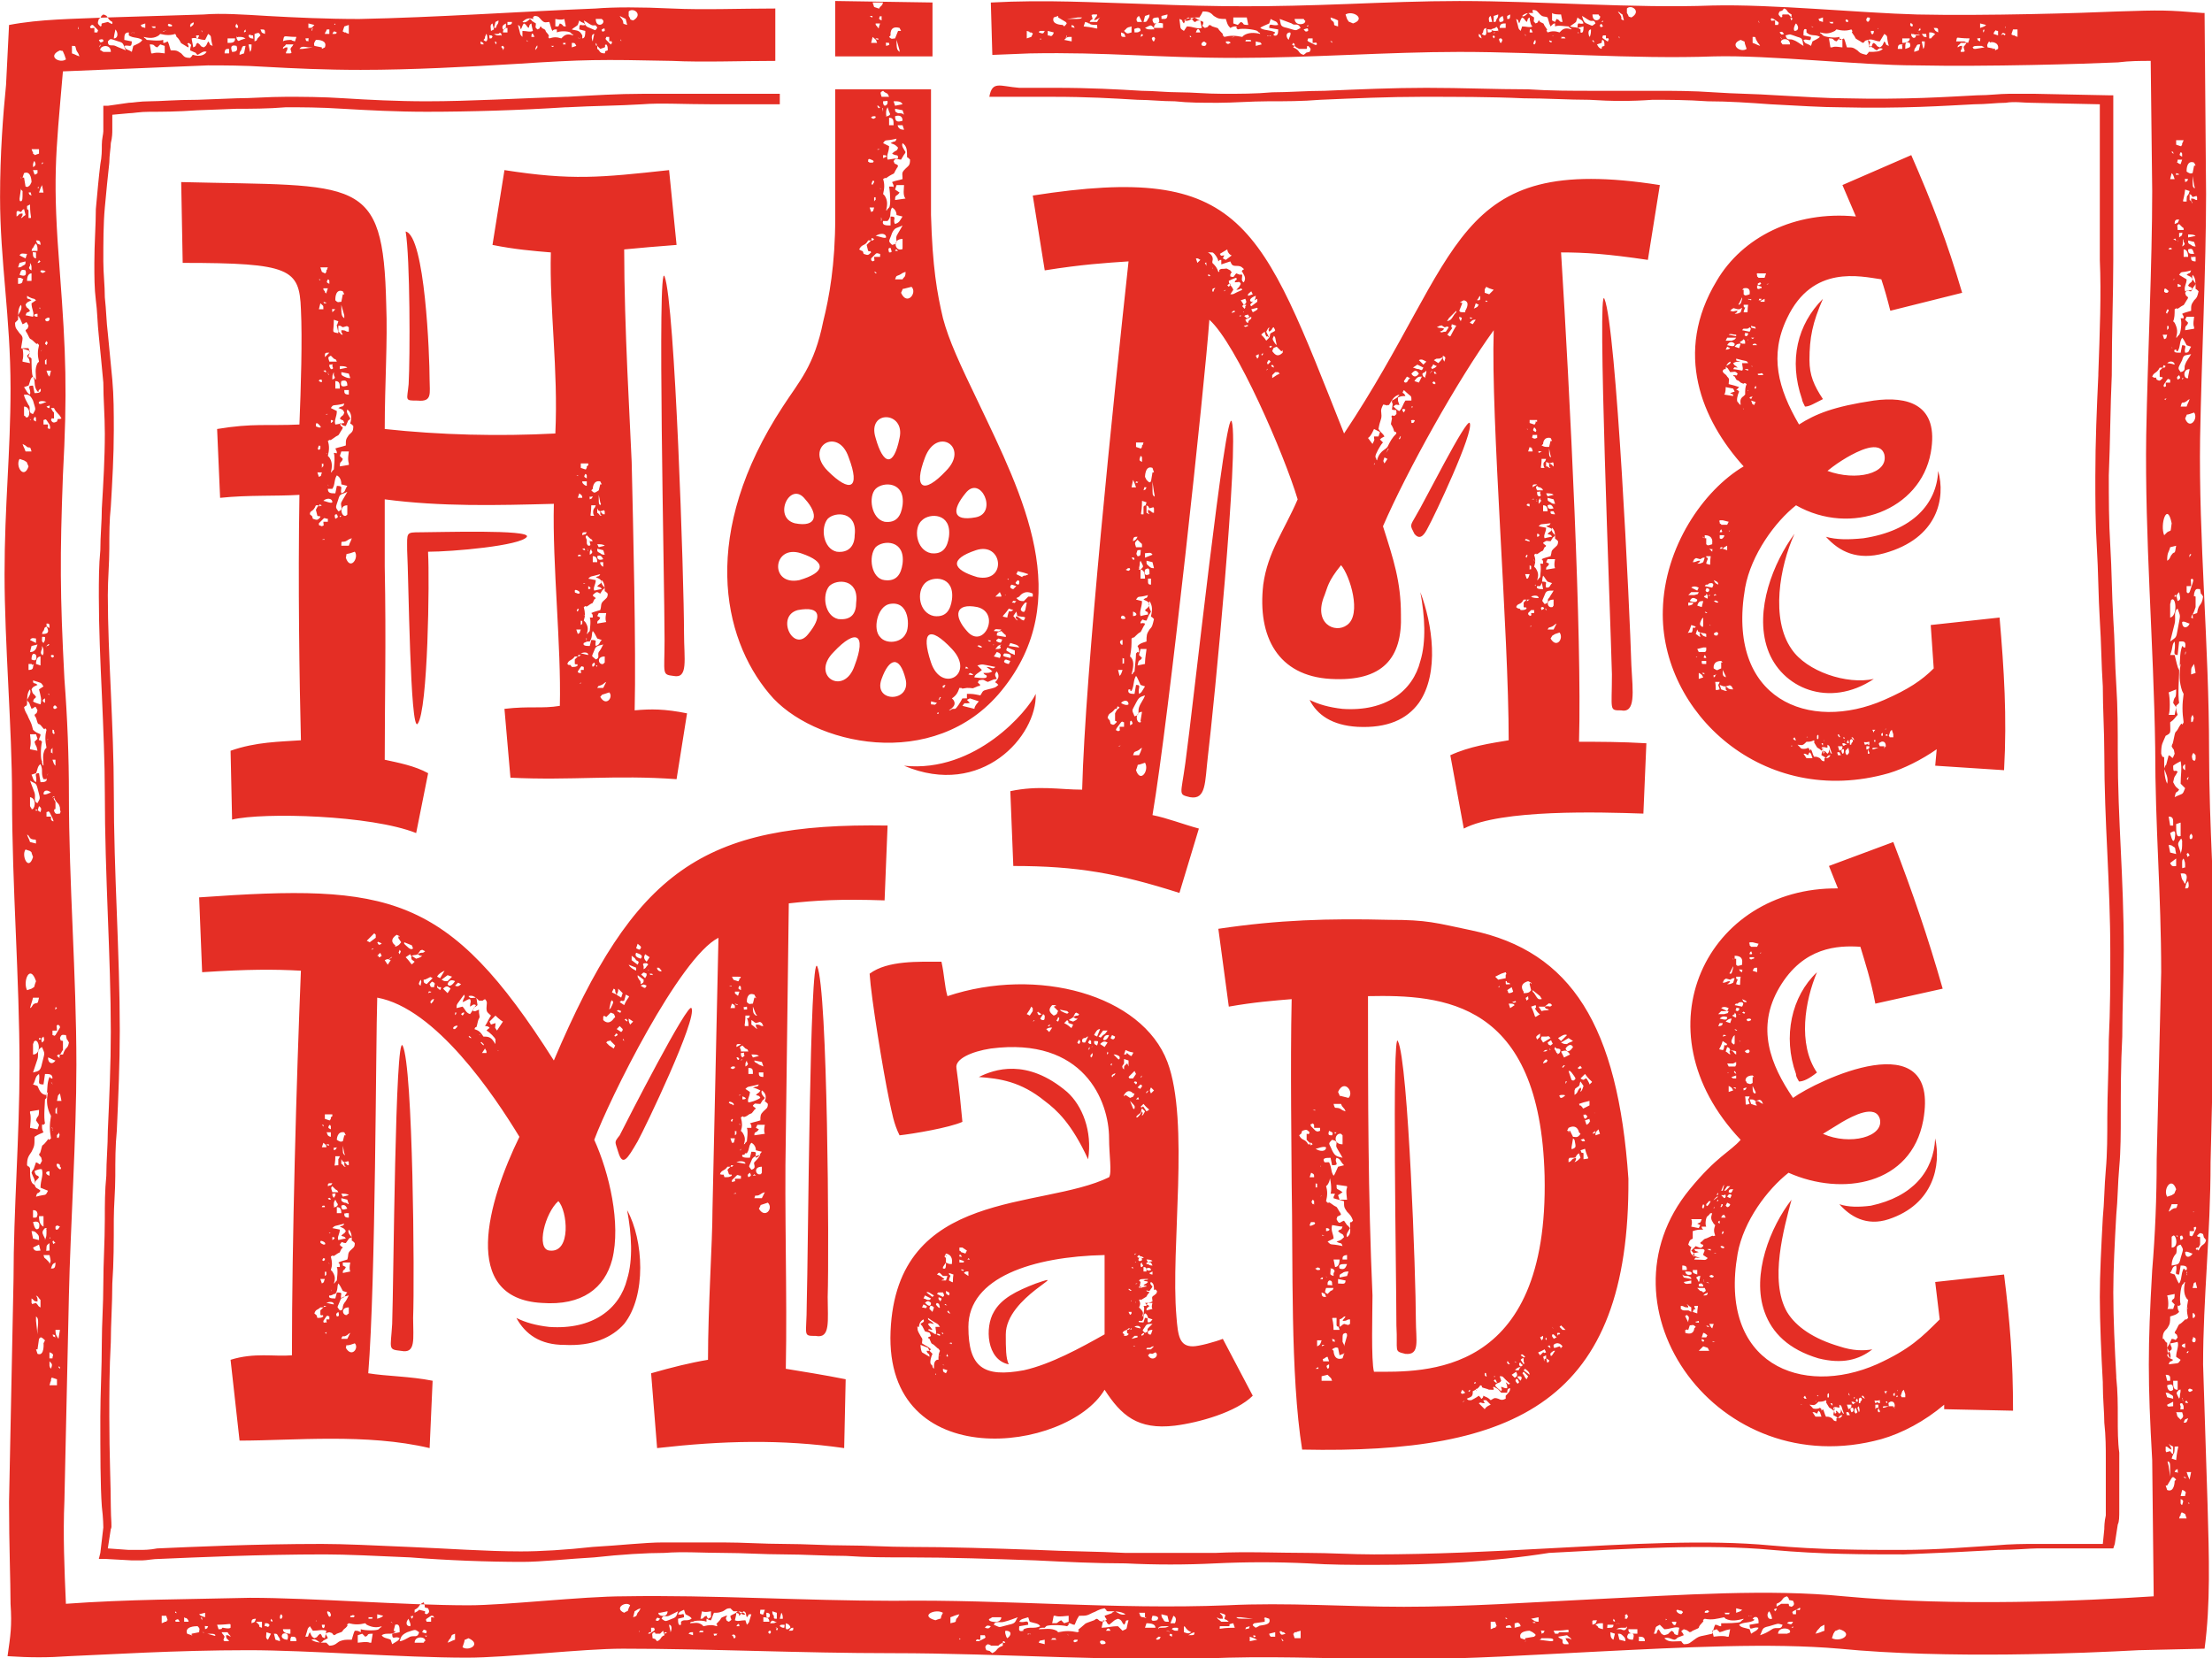 <svg id="svg4179" xmlns="http://www.w3.org/2000/svg" viewBox="-231 341.2 147.8 110.8"><style>.st0{fill:#e42e25}</style><g id="layer1"><path id="path14" class="st0" d="M-205.796 405.068l.2-.2.1.2s-.1.1-.2.1c0-.1 0-.1-.1-.1zm95 8.4c-.1-.2-.2-.3-.2-.5-.9-2.5-.3-5.2 1.4-6.8-.8 1.9-1.3 4.8 0 6.7-.5.4-.9.6-1.2.6zm.4-45.1c-.1-.2-.2-.4-.2-.5-.9-2.6-.3-5 1.4-6.7-.7 1.6-.9 2.6-.9 4.1 0 1 .3 1.7.9 2.6-.6.3-.9.5-1.2.5zm-93.3-1.5c.1-1.8.1-8.4-.2-10.2 1.3.3 1.6 8.3 1.6 9.9 0 .9.2 1.5-.8 1.4-.9 0-.7 0-.6-1.1zm-.1 11.1c.1 1.8.2 12.2.7 11.6.7-.9.8-9.7.7-11.4v-.1c1.6 0 6.2-.4 6.6-1 .3-.5-5.9-.3-7.1-.3-1 0-.9 0-.9 1.2zm17.2 6c0-3.9-.5-25.5 0-24.3.7 1.8 1.3 20.4 1.3 23.8 0 1.8.3 3.1-.7 2.9-.8-.1-.6-.1-.6-2.4zm16 8.4c4.8.5 8.3-3.7 8.8-4.8.1 2.8-3.6 7-8.8 4.8zm18.8-.2c.5-3.6 2.7-24 3.1-22.8.5 1.7-1.2 19.1-1.6 22.4-.2 1.7-.1 2.9-1.2 2.7-.8-.2-.6-.1-.3-2.3zm11.5-2.4c2 .1 3.3-.5 4.1-1.6 1.4-2 .9-5.3.1-7.4.3 1.6.4 3.3 0 4.6-.5 2-2.3 3.4-5.2 3.2-.9-.1-1.6-.3-2.2-.6.5 1 1.5 1.7 3.2 1.8zm3.9-14.1c.5-.8 3.4-6.6 3.6-6.2.3.6-2.4 6.3-2.8 7-.2.4-.5.9-.9.4-.3-.6-.3-.5.1-1.2zm13.1 10.6c-.1-4-1-26.3-.5-25.1.8 1.9 1.7 21 1.8 24.5.1 1.8.3 3.2-.7 3-.8 0-.6 0-.6-2.4zm10.4-1.7c-.9-2.6.4-5.8 1.8-7.7-1 2.2-1.6 5.7-.2 7.7 1 1.5 3.7 2.4 5.5 2-3 2-6.2.6-7.1-2zm7.8-6.4c3.6-1 4.1-3.7 3.6-5.5-.1 2.2-1.7 4-5 4.5-1 .1-1.8.1-2.5-.1.9 1 2.1 1.6 3.9 1.1zm-99.7 51.5c.1-2.9.2-19.5.7-18.6.7 1.4.8 15.6.7 18.2 0 1.4.2 2.4-.8 2.2-.9-.1-.7-.1-.6-1.8zm11.5 1.4c1.9.1 3.2-.5 4-1.4 1.5-1.9 1.3-5.6.2-7.6.3 1.6.4 3.3 0 4.6-.5 2-2.3 3.4-5.2 3.2-.9-.1-1.6-.3-2.2-.6.6 1.1 1.6 1.8 3.2 1.8zm3.7-14c.5-1 4.6-9 4.8-8.5.4.7-3.1 8-3.6 8.9-.7 1.2-1 1.7-1.3.7-.2-.7-.3-.6.1-1.1zm12.5 11.3c.1-3.5.2-23.6.7-22.6.7 1.6.8 19 .7 22.1 0 1.6.2 2.8-.8 2.6-.9 0-.6 0-.6-2.1zm15.3-1.4c-1.3.5-2.3 1-2.8 1.9-.6 1-.5 3.2 1 3.5-.2-.4-.2-1.1-.2-2 0-2.5 4.6-4.3 2-3.4zm2.1-12.8c-2.7-2.3-4.9-1.5-5.9-1 1.4.1 2.8.3 4.4 1.6.8.6 1.8 1.5 2.9 3.9.3-1.9-.4-3.6-1.4-4.5zm22 15.6c0-3-.3-19.9.1-19 .7 1.4 1.2 15.9 1.2 18.6 0 1.4.3 2.4-.7 2.3-.8-.2-.5-.1-.6-1.9zm28.2 2.2c-2-.6-3.1-1.7-3.6-3.1-.9-2.5.4-5.7 1.8-7.5-.5 1.9-1.5 5.4-.3 7.5.6 1 1.8 1.8 3.5 2.3.9.3 1.6.3 2.2.2-.9.7-2 1-3.6.6zm4.7-9.3c3-1 3.5-3.6 3.1-5.4-.1 2.2-1.5 3.9-4.3 4.5-.8.1-1.5.1-2.1-.1.7.8 1.8 1.5 3.3 1zm-105.8-78.9c.3 0 .2-.1.2.2-.2-.1-.1.1-.2-.2zm47.7 3.3h2.4c2.4 0 4.1.1 5.8.2.8 0 1.6.1 2.5.1.9 0 1.8.1 2.9.1 1.1 0 2.2 0 3.3-.1 1.1 0 2.3-.1 3.5-.1 2.3-.1 4.6-.2 6.8-.2 2.4 0 4.6.1 6.8.1 1.5.1 2.9.1 4.4.1h4.2c1.1 0 2.4 0 3.8.1s2.8.1 4.2.2c1.8.1 3.5.2 4.5.2 4.2.1 6.9-.1 8.9-.2.8 0 1.5-.1 2.1-.1h1.8l4.9.1h.3v11c0 2.3-.1 4.8-.1 7.6v.1c-.1 2.1-.1 4.4-.2 6.7 0 1.5 0 3.1.1 4.7s.1 3.2.2 4.9c.1 1.4.1 2.9.2 4.4.1 1.5.1 3 .1 4.5 0 2.3.1 4.4.2 6.5.1 2.1.2 4.3.2 6.7 0 1.8-.1 3.9-.1 5.8-.1 1.9-.1 3.7-.1 5.2 0 1.2 0 2.4-.1 3.5s-.1 2.2-.2 3.2c-.1 1.8-.2 3.6-.2 5.2 0 1.7.1 3.8.2 5.6v.1c.1.9.1 1.8.1 2.6 0 .9 0 1.7.1 2.4v3.8c0 .5 0 .8-.1 1l-.2 1.3-.1.3h-5.1c-.5 0-1.4.1-2.6.1-1.7.1-3.8.2-6.3.3-2.6 0-5.5 0-8.8-.3-4.3-.4-9.4-.1-14.9.2-3.8.6-7.7.8-11.7.8-1.5 0-2.9 0-4.4-.1-2.1-.1-4.1-.1-6.2 0-2 .1-4 .1-6 0-2 0-4-.1-6-.2-2.9-.1-5.7-.2-8.5-.2-1.4 0-2.8 0-4.2-.1-1.4 0-2.8-.1-4.1-.1-1.4 0-2.7-.1-4.1-.1-1.3 0-2.7-.1-3.9 0-1.2 0-2.9.1-4.7.3-1.8.1-3.5.3-4.8.3-2.3 0-5-.1-7.5-.3-2.2-.1-4.3-.2-5.7-.2-4.4 0-8.6.2-11 .3-.5 0-.9.1-1.2.1h-.7l-1.8-.1h-.4l.1-.4.2-1.7s0-.6-.1-1.4c-.1-1.4-.1-3.5-.1-6 0-1.6.1-3.2.1-5 0-1.2.1-2.5.1-3.9s.1-2.8.1-4.3c0-1 0-1.9.1-2.9 0-1 .1-2 .1-3 .1-2.2.2-4.5.2-6.6 0-2.5-.1-5.2-.2-7.8-.1-2.7-.2-5.4-.2-8.2 0-2-.1-4.3-.2-6.6-.1-2.2-.2-4.4-.2-6.5 0-1.1 0-2.1.1-3.1 0-1 .1-1.9.1-2.8.1-1.7.2-3.3.2-5 0-1.2-.1-2.3-.1-3.4-.1-1.1-.2-2.1-.3-3.1-.1-.9-.1-1.7-.2-2.4-.1-.8-.1-1.6-.1-2.5 0-1.3.1-2.5.1-3.6.1-1.1.2-2.2.3-3 .1-.5.1-.9.1-1.3s.1-.7.1-.9v-1.7h.3l1.4-.2c.3 0 .7-.1 1.4-.1s1.7-.1 3.2-.1l2.6-.1c1 0 2.1-.1 3.3-.1 1.1 0 2.4 0 3.9.1 1.6.1 3.5.2 5.5.2 2.9 0 6.2-.2 9.3-.3h.1c1.8-.1 3.4-.2 5-.2h9.2v.7h-4.5c-1.9 0-3.5-.1-4.7 0-1.6.1-3.2.1-5 .2h-.1c-3.1.2-6.4.3-9.3.3-2 0-3.9-.1-5.6-.2-1.5-.1-2.8-.1-3.8-.1-1.2.1-2.4.1-3.3.1l-2.6.1c-1.4.1-2.4.1-3.2.1-.7 0-1.1.1-1.4.1l-1.1.1v1c0 .2 0 .5-.1.9 0 .3-.1.8-.1 1.3-.1.9-.2 1.9-.3 3-.1 1.1-.1 2.3-.1 3.6 0 .8.1 1.6.1 2.4.1.9.1 1.6.2 2.4.1 1 .2 2.1.3 3.1.1 1.1.1 2.2.1 3.4 0 1.7-.1 3.4-.2 5.1-.1.9-.1 1.8-.1 2.8 0 1-.1 2-.1 3.1 0 2 .1 4.2.2 6.4.1 2.3.2 4.6.2 6.7 0 2.8.1 5.5.2 8.1.1 2.7.2 5.3.2 7.9 0 2.2-.1 4.5-.2 6.7-.1 1-.1 2-.1 3s-.1 2-.1 2.9c0 1.5 0 2.9-.1 4.3 0 1.4-.1 2.7-.1 3.9-.1 1.8-.1 3.5-.1 5 0 2.6.1 4.6.1 6 0 .9.1 1.4 0 1.5l-.2 1.3 1.4.1h.7c.3 0 .7 0 1.2-.1 2.3-.1 6.5-.3 11-.3 1.5 0 3.5.1 5.8.2 2.5.1 5.2.3 7.5.3 1.3 0 3-.1 4.8-.3 1.8-.1 3.5-.3 4.7-.3h4c1.4 0 2.7.1 4.1.1 1.4 0 2.7.1 4.1.1s2.8.1 4.2.1c2.8 0 5.7.1 8.6.2 2 .1 4 .1 5.9.2h6c2.1-.1 4.2 0 6.2 0 1.4 0 2.9.1 4.4.1 4 0 7.9-.2 11.6-.4 5.5-.3 10.7-.6 14.9-.2 3.3.3 6.2.3 8.7.3 2.5 0 4.6-.2 6.3-.3 1.1-.1 2-.1 2.6-.1h4.6l.1-1c0-.1 0-.5.1-.9v-1.7-2.1c0-.7 0-1.5-.1-2.4 0-.7-.1-1.6-.1-2.6v-.1c-.1-1.8-.2-4-.2-5.7 0-1.6.1-3.4.2-5.3.1-1 .1-2.1.2-3.2s.1-2.3.1-3.5c0-1.5.1-3.4.1-5.2.1-2 .1-4 .1-5.8 0-2.4-.1-4.5-.2-6.7-.1-2.1-.2-4.3-.2-6.6 0-1.5-.1-3-.1-4.5-.1-1.5-.1-2.9-.2-4.4-.1-1.6-.1-3.3-.2-4.9-.1-1.6-.1-3.2-.1-4.7 0-2.4.1-4.6.2-6.8v-.1c.1-2.8.2-5.3.1-7.6v-10.4l-4.6-.1c-.5 0-1.1-.1-1.7 0-.6 0-1.3.1-2.1.1-2 .1-4.7.3-9 .2-1.1 0-2.7-.1-4.6-.2-1.4-.1-2.8-.2-4.2-.2-1.4-.1-2.7-.1-3.7-.1-1.4.1-2.7.1-4.2 0-1.4 0-2.9-.1-4.4-.1-2.2-.1-4.5-.1-6.8-.1-2.2 0-4.5.1-6.8.2-1.2.1-2.3.1-3.5.1-1.1 0-2.3.1-3.3.1-1.1 0-2 0-2.9-.1-.9 0-1.7-.1-2.5-.1-1.7-.1-3.3-.2-5.7-.2h-4.2c.2-1.1.7-.7 2-.6zm-64.8 84.9v-.4s.1 0 .2.1 0 .1 0 .3h-.2zm141.7-78.8l.1-.4c.1.1.1.1.2.4h-.3zm-1.1 94.7c-4.6.3-13.2.7-20.7 0-5-.5-10.7-.1-16.8.2-4.1.2-8.4.5-12.6.5-3.9 0-7.8-.3-11.8-.1-7.5.3-14.8-.4-22.3-.3-6 0-12.1-.4-18-.3-2.8 0-7.9.6-10.4.6-4.3 0-10.5-.5-14.6-.5-4.1.1-8.2.1-12.3.4-.1-2.3-.2-4.6-.1-6.9l.3-13.7c.1-4.5.5-10.6.5-15.4 0-6.1-.5-12.1-.5-18.1 0-2.5-.1-5.1-.3-7.7-.3-5.7-.3-8.2-.1-13.6.3-5.6.2-8.2-.2-13.5-.5-6.4-.3-7.7.2-13.5l9.7-.4c1 0 2.4 0 3.9.1 1.8.1 3.9.2 6.3.2 3.4 0 7.1-.2 10.4-.4 4.6-.3 5.6-.3 10.4-.2 2.1.1 4.5 0 6.9 0v-3.5c-2.4 0-4.8.1-6.9 0-2.1-.1-3.9-.1-5.1 0-5 .2-10.7.6-15.8.7-2.2 0-4.3-.1-6.1-.2-1.7-.1-3.1-.2-4.3-.1l-6.5.2c-2.2.1-4.4.1-6.5.5l-.2 4c-.2 2-.4 4.6-.4 7.5 0 4.3.7 8 .7 12.8 0 4.3-.4 7.8-.4 12.4 0 4.6.5 10.3.5 14.8 0 6.1.5 12.2.5 18.1 0 4.7-.4 9.6-.4 14.2-.1 5-.2 9.9-.3 14.9 0 2.9.1 5.3.1 6.8.1 1.5 0 2.1-.2 3.5 1.5.1 2.7.1 4.1 0 2.5-.1 7.1-.4 12-.4 4 0 10.3.5 14.6.5 2.7 0 7.7-.6 10.4-.6 5.8 0 11.9.3 18 .3 7.5 0 14.9.6 22.5.3 3.9-.1 7.7.1 11.7.1 4.4 0 8.7-.3 12.8-.5 6-.3 11.7-.6 16.3-.2 7.2.7 16.3.3 20 .1l4.4-.1c.4-3 .3-6.1.2-9.6l-.3-9.4c0-4.4.5-8.7.5-13.5l.3-12.5c0-5.4-.4-9.7-.4-15 0-7-.7-14.2-.6-20.9.1-5.4.4-11.4.4-16.3l-.1-12.1h-.1c-2.5-.2-2.7-.2-5.8-.1-2.2.1-8.7.3-13.3.2-3.8-.1-9.7-.7-13.7-.6-5.2.2-11.3-.3-16.9-.3-2.4 0-4.9.1-7.5.2-5.3.2-8.4.2-13.4 0-3.5-.1-6.7-.3-10.4-.1l.1 3.5 2.5-.1c5.2-.1 8.5.3 13.8.3 4.8 0 10.2-.4 14.9-.4 5.6 0 11.6.5 17 .3 3.7-.1 9.8.6 13.5.6 4.8.1 11.3-.1 13.5-.2.8-.1 1.5-.1 2.2-.1l.1 8.7c0 4.9-.3 10.9-.4 16.3-.1 6.8.5 14 .6 20.9 0 5.4.4 9.7.4 15l-.3 12.5c0 2.6-.1 5-.3 7.4-.3 5.2-.3 7.4 0 12.7l.1 9.1-.1-.1.1.1zm-21 2.2c1 .3.1.9-.5.6l.1-.3c.2-.3 0-.1.4-.3zm-1-.3v.4c-.3.1-.2.1-.6.2.1-.2.1-.2.2-.3.2-.2 0-.1.4-.3zm-8.7 1c-.3.2-.3.3-.7.3l-.1-.1c-.1 0 .1 0-.1-.1-.5 0-.8.1-1.1-.2.3-.1.5.1.7.1.4-.2-.2 0 .6-.3-.1-.3-.3-.2 0-.4.3.1.1 0 .4.2.3-.1 0 0 .2-.1.7-.3.2-.1.6-.5.3-.3-.1-.1.2-.3.5.1.8 0 1.3-.1l.1.1c.4.2.8.1 1.2 0-.1.2 0 0-.1.1l-.1.1c-.1.1-1 .1-1.3.1v.2c-.2 0-.2-.1-.4-.1-.1.2-.1.3-.2.6-.8.2-.8.1-1.2.4zm4-1.5c.3-.1.3.2.3.4l-.6.1c0 .5.2.1.6.2-.1.2-.2.2-.5.4l-.1-.3c-.3-.1-.6-.1-.7-.3.3-.2.7-.1 1-.3 0-.2 0 0-.1-.1l.1-.1zm-10.6.5c.2-.1.2-.1.5-.1v.4c-.3-.1-.1 0-.3-.1-.1-.2-.1-.1-.2-.2zm.1-.3c-.1.2 0 .2-.3.3 0-.3-.1-.3.3-.3zm-5.2.2c.1.1.1.2.1.2l-.4.1v-.3c.2 0 .1-.1.3 0zm-1.6-.1l.1.3c-.1 0 0 0-.1.1h-.1c-.1.1 0 0-.2.1v-.5h.3zm-20.6.5c.1.1.1.1.3.2-.2.1-.2.1-.5 0v-.4c.2.1 0 0 .2.2zm-.8-.1c.3 0 .2 0 .2.2-.3 0-.2 0-.4-.1 0 0 0-.1.2-.1zm-4.6.2c.1-.2.2-.2.3 0h-.3zm-1.7-.2c-.4.3.1.1-.2.3-.5-.1-.8-.1-1.3 0l-.1-.1c-.4-.2-.8-.1-1.2-.1.2-.2 0 0 .2-.1h.2l.1-.1c.1-.1 1-.1 1.4 0l.1-.1v-.1c.2 0 .2.1.4.1.1-.2.1-.3.3-.6.5 0 .5 0 .9-.2.3-.1.3-.2.8-.3l.1.1c.1 0-.1 0 .1.1.5 0 .9 0 1.2.2-.3.1-.5-.1-.7-.2-.5.2.2 0-.7.3.1.3.3.2-.1.4-.4-.1-.1 0-.4-.2-.3.1 0 0-.2.1-.8.3-.4.1-.9.5zm-3.8.2c0 .1 0 .1 0 0-.4.1-.3-.1-.3-.3l.6-.1c0-.4-.2-.1-.6-.2.1-.2.3-.2.6-.3l.1.3c.3.1.6.1.7.3-.4.2-.7 0-1.1.2-.1.2-.1 0 0 .1zm-1.2 0c.4 0 .4.3.1.5-.1-.1-.2-.5-.1-.5zm-22.8.2c0-.1 0-.1.1-.1.1.1.1 0-.1.1zm0 .1c-.3.1-.2.3-.5.4-.2-.2 0-.1-.3-.2 0-.2-.1-.3.1-.4.2.1 0 0 .1.1h.3l.2-.2.1.3zm-13.1.2c.9.4 0 .9-.4.6l.1-.3c.1-.3-.1-.1.3-.3zm-.9-.3v.4c-.3.1-.2.1-.5.2.1-.2.1-.2.2-.3.1-.2 0-.2.3-.3zm-7.7.5c-.2.1-.3.3-.7.3l-.1-.1-.1-.1c-.4 0-.7 0-1-.2.3-.1.4.1.6.2.4-.2-.1 0 .5-.3-.1-.3-.3-.3.1-.4.3.1.1 0 .3.2.3-.1 0 0 .2-.1.6-.2.2-.1.6-.4.3-.3-.1-.1.2-.3.4.1.7.1 1.1 0l.1.1c.4.2.7.2 1 .1-.1.2 0 0-.1.1l-.1.1c-.1.1-.9.1-1.2 0v.2c-.2-.1-.2-.1-.4-.1-.1.2-.1.3-.2.6-.5 0-.5 0-.8.1zm95.5-2c.1.1.2.4.2.5-.3.1-.4-.3-.2-.5zm-1.3.3c.1 0 .3.1 0 0-.1.1-.1 0 0 0zm-2.5 0c.1.1.1.1 0 0-.1 0-.1 0 0 0zm-5.7-.1c.1.2.1.1 0 .3-.1 0-.2 0-.1-.1-.1-.2.1-.2.1-.2zm-5.9.2v.3c-.3 0-.3-.1-.5-.2l.5-.1zm-2.2 0c.2.2.1.1 0 .1v-.1c-.1 0 0 0 0 0zm-16.1.1c-.1.1 0-.1 0 0zm0-.1l.3.1c.2.5-.7.4-.7.5l-.2.1c-.3-.2-.2-.2-.1-.3l.7-.1v-.3zm-1.6 0l.8.1H-147.596c-.7 0-.7 0-.8-.1h.3zm-1.1-.2c.1.1.1 0 0 .3.1.1.1 0 .3.2h-.5c-.2-.2-.2-.1-.3-.3.2.1.1.1.4.1 0-.3-.1-.2-.2-.4l.3.1zm-3.4.1c.2.1.2.3.1.5h-.3l.2-.5zm-.4 0l.1.4c-.3 0-.3 0-.4-.2-.1-.1-.1-.2-.1-.3l.4.1zm-1 0c.3 0 .5.1.3.3-.4.1-.4 0-.3-.3zm-.4.1c-.2.1.2.1-.2 0-.3 0-.2-.2-.3-.3h.4v.3h.1zm-1.9.1c.3.1.2.2.4.4.2-.2 0-.3.3-.3-.2.7 0 .5-.4.7l-.3-.3c-.5 0-.7.1-1.1.1 0 0 .1-.4.1-.5.4.1.1.1.4.3.4-.3.3-.3.6-.4zm-3.3-.2v.4l-.3.1-.2-.2c-.4.2-.1.2-.6.2l.1-.5h.1c.2.1.8 0 .9 0zm-3.4.1c-.2.3-.1.4-.6.5-.8.2-.5.2-1 0 .1-.3.4-.1.7-.2.4-.1.6-.2.9-.3zm-1.1 0c0 .5-1 .3-.8.1.1 0 0 0 .2-.1h.6zm-3 .1c-.1.2.1.2-.4.3v-.4c.3-.1.2-.1.6-.2-.1.2-.1.2-.2.3zm-1-.2c-.1.3.1.1-.4.3-1.1-.3 0-.8.5-.5l-.1.2zm-11.9.1c.3 0 .4.1.4.3h-.4v-.3zm-.8-.2c-.2.6-.1.5-.3.7l-.1-.3c-.3 0-.5.1-.7 0 0 0 .1-.4.1-.5.3.1.1.1.2.2.2-.2.1-.2.3-.3.2.1.1.2.2.4.2-.2 0-.2.3-.2zm-1.7.1c-.5.2-.2.1-.5.4-.3.3 0 .1-.1.3-.3-.1-.5-.1-.9 0l-.1-.1c-.3-.2-.5-.1-.8-.1.1-.2 0 0 .1-.1h.1c.1-.1.7-.1.9 0v-.1-.1c.1 0 .1.1.3.1.1-.2.1-.3.2-.5.3 0 .3 0 .6-.1.2-.1.2-.2.5-.2l.1.1.1.1c.3 0 .6 0 .8.2-.2.1-.3-.1-.5-.2-.3.2.1 0-.5.3 0 .3.2.2-.1.4-.2-.1-.1 0-.2-.2 0-.2.2-.2 0-.2zm-2.3.2c-.3.2-.5 0-.7.2v.2c-.2.1-.2-.2-.2-.4l.4-.1c0-.4-.1-.1-.4-.2.1-.2.2-.2.4-.3l.1.3c.2.1.4.2.4.3zm-2.1 0c-.1.1-.1.2-.3.1.1-.2.1-.2.3-.1zm-15.3-.1v.3h-.3c0-.1-.1-.1 0-.2l.3-.2c.2 0 .1 0 .2.1 0 .1.1 0-.2 0zm-1.5.1c0 .1.2.4.1.5-.3 0-.3-.3-.1-.5zm-3.4.1c.1.1.1.1 0 0-.1 0-.1 0 0 0zm83.9-.1c.1.1.1.1.1.2-.2-.1-.1 0-.1-.2zm-5.4.2c.1.1.1-.1.2.1-.2-.1-.1.1-.2-.1zm-20 .1l.1.3c-1.2 0-1 .2-1-.1h.6c.2-.1-.2-.1.3-.2zm-5 .3c.1-.1.2-.1.4-.1H-152.896c-.2.1-.2.1-.6.1-.1 0-.1.2-.1 0zm-26 .2c.1 0 .1 0 .1.1s-.1.1-.1.1c-.1-.1-.1-.1 0-.2zm-5.1.1v.2l-.3-.1c.1-.1.1-.1.3-.1zm-2.6-.1l-.3.2h-.1c.1-.1 0-.1.2-.1v-.3h.2c0 .1.1.1 0 .2zm-15.3.4s0-.1 0 0zm82.9-1.2c.1.1.2-.1 0 .1v-.1c-.1.1 0 .1 0 0-.1.1 0 0 0 0zm-34.7.3c.4 0 .6.1.6.3h-.7l.1-.3zm-10.4.2c-.1.1-.1.2-.4.1.1-.1.1-.2.4-.1zm-13.2.1c0 .2 0 .2-.3.2.1-.1.1-.2.3-.2zm-1.1 0c.1.1.1 0 0 .2 0-.1-.1 0 0-.2zm-7-.6c-.5.2-.4.2-.7 0 .1-.3.3-.1.5-.2l.6-.3c-.1.3-.1.4-.4.5zm-14.9 0c0 .1 0 0 0 0s-.2.2 0 0zm-8.9.1c0 .1.1-.1 0 .1v-.1c0 .1 0 0 0 0zm30.4.1c.1-.1.1-.1.3 0h.1c-.2.1-.1.1-.4.1-.1 0-.1.2 0-.1zm-25.4 0c.1 0 .2.2 0 0-.1.1-.1.1 0 0zm-7.8.1s.1.1 0 0c-.3 0-.1 0 0 0zm33.9-.7c.1.1.1.3.1.4h-.2l.1-.4zm-.3 0v.4c-.2 0-.2 0-.2-.2-.1-.1-.1-.2-.1-.3l.3.1zm-.7 0c.2 0 .3.1.2.3-.2.1-.2 0-.2-.3zm-.2.1c-.1 0 .1.1-.1 0-.2 0-.1-.2-.1-.3h.3l-.1.3zm-3.5-.2v.4l-.2.1-.1-.2c-.3.1-.1.2-.4.2l.1-.5c.2.1.6 0 .6 0zm-2.9 0c0 .5-.7.3-.6.1h.1l.5-.1zm-2 .1c-.1.2 0 .2-.3.3l.1-.4c.2-.1.1-.1.4-.2-.1.2-.1.2-.2.3zm-15 .2c0 .1 0 .1-.1.2-.1-.3-.1-.1.1-.2zm1-.5c.1.2.1.3-.1.4-.2-.1-.1 0-.1-.2l-.4-.1c-.1.1-.1.1-.3.2v-.2c.4-.2.2-.3.6-.5.2.4-.1.3.3.4zm-3.4.4l.4.1c-.1.1-.1.1-.4.2v-.3zm-3.1 0v.1s-.1.2-.2-.1c-.1-.2 0-.2 0-.2.2.1.1 0 .2.2zm-8.4-.1v.3c-.3-.1-.3-.1-.4-.2l.4-.1zm-2-.1c.2.2.1.1 0 .1v-.1c0 .1 0 .1 0 0zm6.4.5c.1.1.1.1.1.2-.2-.1-.1 0-.1-.2zm5.3-.2c.2 0 .1-.1.3 0-.1.1 0 .1-.1.1-.4 0-.1 0-.2-.1zm20.6.2zm0-.1c0-.1 0 0 0 0zm0 0s0 .1 0 0zm-19.4 0h.3c-.1.1.1.1-.2.1-.2 0 0 0-.1-.1zm41.4.5c0 .1 0 .1 0 0zm0-.1s.1 0 0 0zm0 .1c0-.1 0-.1 0 0 0-.1 0 0 0 0zm-13.3 0c.1.1.1.1.1.2-.4.3-.3-.1-.3-.3.2.1.1 0 .2.1zm-.4 0c.2 0 .1 0 .1.2-.2 0-.1 0-.3-.1 0-.1.1-.1.2-.1zm-3.1.1c.1-.2.2-.2.2 0h-.2zm-4.5-.1c.2 0 .2.3.1.5 0-.1-.1-.4-.1-.5zm-18.3 0c.3-.1.3.2.3.5l-.5.1c0 .5.2.1.5.3-.1.2-.2.2-.5.4l-.1-.3c-.2-.1-.5-.1-.6-.3.3-.2.6 0 .9-.2 0-.2 0 0-.1-.1l.1-.4zm-4.7 0c0 .3-.2.3-.2 0h.2zm-1 .1l.2.3c.4 0 .6-.1.9 0l-.1.5c-.3-.1-.1-.1-.3-.3-.3.2-.1.2-.4.3-.2-.1-.2-.2-.3-.4-.2.3 0 .3-.3.3.2-.6.1-.5.3-.7zm-1.9.1c0-.3 0 0-.1-.1-.4 0-.3 0-.5.1h.2c.2.2.3.2.4 0zm-.8-.2c0 .1-.1.2-.2.1-.2 0-.1 0-.1-.2.2 0 .2 0 .3.1zm-.5-.2v.4c-.3-.1-.1 0-.2-.2l-.2-.2h.4zm-3.6.3c-.1.2 0 .1-.2.2 0-.3-.1-.2.2-.2zm4.9-.8c.1.2.1.1 0 .3-.1 0-.1 0-.1-.1 0-.2.1-.2.1-.2zm-7.7.1l.1.3c-.1 0 0 0-.1.1h-.1c-.1.1 0 0-.2.1v-.5h.3zm6 .2c-.1.2 0 .2-.3.3 0-.2 0-.3.3-.3zm-4.6 0c.1.1.1.2.1.2h-.3v-.3c.1.1.1 0 .2.1zm-.8.1c.2-.1.2-.1.3.1h-.2c-.2 0 0 0-.1-.1zm40.2.5c.2 0 0 0 0 0-.1 0-.1-.1 0 0zm-6.2 0c.2 0 .1 0 0 0 0 0-.1 0 0 0zm-17.5.3c.1-.2.1-.2.3-.1 0 .2 0 .2-.3.1zm55.3-.4c-.1.2.1.1-.3.2.1-.2 0-.1.3-.2zm-34.6.6s.1-.1.2 0 0 .2 0 .2c-.1 0-.1 0-.1-.1l-.1-.1zm-1.1-.1c.3 0 0 0 .1.1-.2 0-.1.1-.2 0 0-.1-.1-.1.1-.1zm-20.1.6c0-.5.8-.4.7-.1-.1 0 0 0-.1.1h-.6zm-.3-.4c-.2.1-.5.3-.7.3.1-.3.1-.4.5-.6.6-.2.5-.2.8 0-.1.4-.3.2-.6.3zm-2.5-.2l-.1.6h-.1c-.2-.1-.7 0-.8 0v-.5l.3-.1.2.2c.3-.1 0-.2.5-.2zm-5.3.2c.2 0 .2.2.2.3h-.4v-.2c.2-.1-.2-.1.2-.1zm27.3-.4c.2 0 0 0 .1.1h-.3c.1-.1 0-.1.2-.1zm-18.4.2zm0 0v.2s-.1 0-.1-.1c.1.1.1 0 .1-.1 0 .1 0 0 0 0 0 .1 0 .1 0 0zm-9.6 0c.3-.1.4.1.3.4-.3 0-.5-.2-.3-.4zm-.3.2c.1.1.1.2.1.3l-.3-.1-.1-.4c.2 0 .2 0 .3.2zm-.5-.2l-.2.4c-.2-.1-.1-.3-.1-.5l.3.1zm31.6-.3c-.1 0-.2.1 0 0 0 0-.1 0 0 0zm-7 .1c0 .1.1-.1 0 .1v-.1zm-27.5.1c.1.2.2.2.2.3-.2-.1-.1-.1-.3-.1 0 .3.1.2.2.4h-.3c-.1-.1-.1 0 0-.3-.1-.2-.1-.1-.2-.3h.4zm-1.5.1c.6 0 .6 0 .7.1-.1 0 .1.1-.2 0l-.7-.2h.1l.1.1zm33.8-.3c-.1-.1-.1-.1 0 0 .1 0 .1 0 0 0zm-28.1 0v.3c-.3 0-.5-.1-.5-.3h.5zm-4.5-.1c-.2 0 .1.1-.3.1l-.1-.3c1 0 .9-.2.9.2-.1.1-.5 0-.5 0zm-2.1.5c.1-.1 0 .1 0 0zm.4-.6c.2.2.1.2.1.4l-.5.1v.1l-.3-.1c-.2-.5.6-.5.6-.5h.1zm28.8-1.2c-.1.3 0 .1-.3.3-.7-.3.1-.8.4-.5l-.1.2zm70 .9c0 .3-.2.3-.3 0h.3zm-3.9.1c.1 0 .2.1 0 0-.2.1-.1 0 0 0zm-7.5.2c.3-.1.3-.1.4.1h-.3c-.2 0 0 0-.1-.1zm-29.2.6c-.1 0-.1-.1 0 0s.1.1 0 0zm39.5-.7l.3.3c.4 0 .7-.2 1-.1l-.1.5c-.4-.1-.1-.1-.4-.3-.3.2-.1.2-.5.3-.3-.1-.2-.2-.4-.4-.2.3 0 .3-.3.3.2-.5 0-.4.4-.6zm-3.5 0h.4c0 .1 0 .2-.2.2-.3 0-.2.1-.2-.2zm-20.5.4v.5h-.4l-.1-.3c.1 0 0 0 .1-.1h.1c.2-.1 0 0 .3-.1zm-1.2.1c.2 0 0 0 .2.1-.3.1-.3.1-.4-.1 0-.1.1-.1.2 0zm-.5 0v.3h-.3c-.1-.1-.1-.2-.1-.2l.4-.1zm-5.4 0c0 .2 0 .2-.4.2.2-.1.1-.1.4-.2zm-1.6.1c.2.1.1 0 .1.2-.2-.1-.2-.1-.1-.2zm-3.5.1s-.1 0 0 0c-.1 0-.3.1 0 0zm3.3-.3c.3.1.1.1 0 0 0 .1-.1 0 0 0zm41.8-.6c-.1.2-.1.2-.4.1.1-.1.1-.1.4-.1zm-1.6.3c.7-.2.5-.2.9-.1-.1.4-.4.1-.7.3s-.5.3-.8.4c.2-.4.1-.5.6-.6zm-9.5.1c-.1.2-.2.2-.4.1h-.2-.1c.2-.1.1-.1.6-.1.1 0 .1-.2.1 0zm-4.9.2c1.1 0 1-.2 1 .1h-.6c-.2.1.1.1-.3.1l-.1-.2zm-.6 0c-.1.2 0 .1-.2.2 0-.3-.2-.2.2-.2zm-17.5.6c.1.1 0 .1 0 .1-.2-.3 0-.1 0-.1zm-19.9-.3c0 .1.1.1 0 .2l-.4.2h-.2c.1-.2 0-.1.3-.1v-.3h.3zm-1.7.2c.1.1.2-.1 0 .1v-.1s0 .1 0 0zm19.6-.2c.1.1.1-.1.2.1-.1 0-.1.1-.2-.1zm-14.9-.1c.1 0 .1.1 0 0-.1.1-.3 0 0 0zm8.6.2c.1 0 .2 0 .1.1 0 .1-.2.1-.2.1-.1-.1-.1 0 .1-.2zm-7.6.2v.3l-.4-.1c.1-.2 0-.1.4-.2zm-2.8.2v.2c-.5.2-.3.3-.7.5-.3-.2 0-.1-.4-.2-.1-.2-.1-.3.1-.4.3.1.1 0 .2.1h.5c.1-.1.1-.1.3-.2zm16.5-.4c.3.1.3.1.5.2l-.5.1v-.3zm-10 .3s.1-.1.3 0c.2.2-.1.2-.1.2-.2 0-.1 0-.2-.1v-.1zm-1.5 0c-.3.1-.1.1-.3 0l.1-.1c.4 0 .1 0 .2.1zm-1.6-.2c.3 0 0 0 .2.1h-.4c.2-.1 0-.1.2-.1zm49.3-.7s-.1 0 0 0zm1.7-1.2c0 .1 0 0 0 0-.1 0-.2.2 0 0zm-1.1-.1c-.1.2 0 .1-.3.1v.3h-.2c0-.1-.1-.1 0-.2l.4-.2c.1-.1 0 0 .1 0zm-1.6 0c0 .1 0 .1-.1.2-.1-.2-.1-.1.1-.2zm1.1-.5c.1.2.1.3-.1.4-.3-.1-.1 0-.2-.2h-.5c-.1.1-.2.1-.3.2v-.2c.5-.2.3-.4.7-.5.3.3-.1.2.4.3zm-3.4.6c-.1.1-.1.1-.4.2v-.3l.4.1zm-2.5.1c.3-.1.1-.1.3 0l-.1.1c-.4 0-.1 0-.2-.1zm1.7.1c-.2.1.1.1-.2.1-.3 0 0 0-.2-.1h.4zm-3.2-.1c.1.1 0 .1 0 .1s0 .2-.3 0c-.2-.2 0-.2 0-.2.2.1.2 0 .3.1zm6.4 1.5c0-.5.9-.4.8-.1-.1.1 0 0-.2.1h-.6zm-3.2-.3l-.1.5h-.1c-.3-.1-.9 0-.9 0l-.1-.4.3-.1.2.2c.4-.1.2-.1.7-.2zm-6 .5c.3 0 .3.2.3.3h-.4v-.2c.1-.1-.2-.1.1-.1zm-.8-.2c.4-.1.4.1.3.4-.3 0-.5-.1-.3-.4zm-.3.2c.1.1.1.2.1.3l-.4-.1-.1-.4c.2 0 .2 0 .4.2zm-.6-.2l-.1.4c-.2-.1-.2-.3-.2-.5l.3.1zm11.7-.5zm.2 0v.1h-.1l.1-.1h-.1c0 .1 0 .1.1 0zm-15.1.6c.2.2.2.1.3.3-.2-.1-.1-.1-.4-.1.1.3.2.2.2.4h-.3c-.1-.1-.1 0-.1-.3-.1-.1-.1 0-.3-.2l.6-.1zm-1.7.2c.7 0 .7 0 .8.1-.1 0 .1.1-.2.1l-.8-.1h.1l.1-.1zm6.4-.6v.3c-.4 0-.6 0-.6-.3h.6zm-7.5.8c.1-.1 0 .1 0 0zm.5-.6c.3.2.2.2.1.3l-.6.1v.1l-.3-.1c-.2-.5.6-.5.6-.5l.2.1zm-89-1c.1.1.1-.1.1.2l-.1-.2zm53.7 1.6c.1.2.1.1-.1.1 0-.1 0-.1.1-.1zm77.4-85.1c.1-.2 0-.2.2-.1-.1.1 0 .1-.2.1zm-.7.6c.1-.3.3-.2.5-.6h.2l-.2.2v.4c.2.1.1-.1.2.1-.2.2-.2.2-.4.1-.1-.3 0 0-.3-.2zm1.9-15.8h.2c-.1.2 0 .1-.1.2v.1c-.1.1 0 .1-.1.1l-.3-.1v-.3h.3zm.1 1.1c-.2-.1-.2-.1-.1-.3.1.1 0-.1.1.1v.2zm-.3.2h.3l-.1.3s-.1 0-.2-.1c-.1 0 0 0 0-.2zm.1 4.3l.2.2c.1.1.1 0 .1.2h-.4c0-.3-.1-.3.1-.4zm-.1 1.2c0-.1.1-.2 0 0 .1.1 0 0 0 0zm.1 2.2c.2-.3.1-.1.8-.3-.1.3-.1.1-.3.3.2.1.3.1.4.3-.1.3-.1.1-.3.4.1.2.2 0 .3.3-.1 0-.5.1-.5.1-.1-.3.1-.5.1-.8l-.5-.3zm-.1.6c.3.1.3.2 0 .2v-.2zm-.2 1.7c.3-.2 0 .1.3-.1.4-.3.2 0 .5-.5.1-.2 0 .1.1-.2-.2-.2-.1 0-.2-.3.2-.3.1-.1.4-.1.3-.6.1-.1.3-.5-.1-.2-.3-.3-.2-.6.2.2.2.5.2.9 0 .1 0 0 .1.1l.1.1c-.1.4-.1.4-.3.6-.2.3-.2.3-.2.7-.3.1-.4.1-.6.2.1.2.1.1.1.3h-.2c.1.3 0 1-.1 1.1l-.1.1c-.1.1.1 0-.1.1.1-.4.1-.6-.1-1l-.1-.1c.1-.2.1-.5.1-.8zm.2 2.8c.2-.3.1-.6.3-.9.1.1.2.3.3.5l.3.1c-.2.3-.1.4-.4.4-.1-.3.2-.5-.2-.5l-.1.5c-.3 0-.5 0-.4-.2h.1c.1.1-.1.1.1.1zm0 1.9c-.1-.2 0-.2.1-.3.1.2.1.2-.1.3zm-.5 11.2l.4-.1c-.1.7-.1.3-.3.6-.1.1-.1.3-.3.4 0-.6.1-.5.2-.9zm.4 3.4c.1 0 .1 0 0 0zm-.1-.1c0 .1 0 0 0 0zm0-.1h.1v.1h-.1-.1c.1 0 .1 0 .1-.1zm-.2.3c.3-.2.4 1.1-.1 1.2v-.9c.1-.3 0-.2.1-.3zm-.1 2.8l.3-1.2c.1-.4-.1-.8.2-1 .2.6.2.3 0 1.4-.1.6-.1.5-.5.8zm0 .9c.2-.5.1-.7.3-.9.1.6-.2.9.2.9l.1-.9c.2 0 .5-.1.4.4 0 0 0 .1 0 0h-.1c-.1 0 .1 0-.1-.1-.2.6-.1 1-.2 1.6-.1-.1-.2-.6-.3-1h-.3zm-.1 2.5l.5-.2c0 .8-.1.3-.2.9l.2.3-.1.5h-.4c.1-.2.1-1.1 0-1.5zm.1 2c.3-.2.3-.3.5-.5-.1-.3-.1-.3-.1-.6l.1-.1.1-.1c-.1-.5 0-1.8 0-2V385.868c.1-.3-.1 0 .1-.3-.1.7-.1 1.2.1 1.8l.1.2c-.1.7-.1 1.2 0 1.9-.2.4 0-.2-.3.3-.3.6-.2 0-.4 1-.1.4 0-.1-.1.3.2.4.1 0 .2.5-.2.5-.1.2-.4.1-.3 1.2-.1.3-.3.9.1.3.3.6.2 1-.2-.4-.2-1-.2-1.6v-.1c0-.2 0 0-.1-.1s0 0-.1-.2c0-.7.1-.7.3-1.2.4-.2.3-.2.3-.9zm-.1 6.3c.1 0 .3 0 .3.3v.3h-.2l-.1-.6zm.1 1.1c.3-.2.4-.2.3.4-.1.3-.2 0-.3-.4zm-.1.8c.1 0 .2 0 .3.1.2.1.1.1.2.5l-.4-.1-.1-.5zm.1 1.2l.4-.3v.5c-.1 0-.3.1-.4-.2zm-.2 22.3c-.3-.5.3-1.4.6-.5-.2.4 0 .2-.3.4l-.3.1zm-.3 9.5c0-.4.1-.5.3-.7.2-.3.2-.4.2-.8.3-.1.4-.1.6-.3-.1-.2-.1-.2-.1-.4.1-.1 0 0 .1 0l.1-.1c-.1-.3 0-1.1.1-1.3l.1-.1c.1-.2-.1 0 .1-.1-.1.4-.1.8.1 1.1l.1.1c-.1.5-.1.8 0 1.2-.3.3 0-.1-.3.2-.4.4-.2 0-.5.6-.1.2 0-.1-.1.2.2.2.1 0 .2.3-.2.3-.1.1-.4.1-.3.7-.1.2-.3.6.1.2.3.4.2.7-.2-.3-.2-.6-.2-1 0-.1 0 0-.1-.1-.2-.3-.1-.2-.2-.2zm.9-77.9c.3.1.1 0 .2.1-.3 0-.2.1-.2-.1zm-.1 3.4c0-.3.1-.3.3-.3-.1.3-.1.2-.3.3zm-.1 1c.2 0 .1-.1.2.1-.1 0 0 0-.2-.1zm.1 2.7c-.2.1-.1 0 0 0-.1 0-.1-.1 0 0zm-.1 2.5c0 .1 0 .1 0 0-.1-.1-.1-.1 0 0zm.4-5.6c.3 0 .2-.1.2.1 0 .1-.1.1-.2.2v-.3zm.2.9c.1-.3 0-.3.1-.5v.2c.1.1.1.2-.1.3-.2.1.1.1 0 0zm0 7.6c.1-.4.2-.3.6-.4-.1.2-.3.4-.4.7-.1.2.1.4-.3.5-.2-.3-.2-.2.1-.8zm.1 1.2s.1 0 0 0zm-.1 0zm-.6-15.1c0 .1.1.2-.1 0 0 0 0-.1.1 0zm-.4 14.1c.2-.2.5-.1.5.1 0 0-.3-.1-.5-.1zm0 1.1c.1-.1.1 0 .2 0v.2h-.3c0 .3.1.2-.1.3 0-.1-.1 0 0-.2l.2-.3zm-.2 1.3c.3-.1.1 0 .1 0 0 .1.1.1-.1 0zm.5-3.5c.1-.1.1-.1 0 0 .1.2 0 .1 0 0zm-.2-6.5s0-.1.1-.1.1 0 .1.1h-.2zm-.1 2.7c.2.1 0 .2 0 .2h-.1c-.1-.1-.1 0-.1-.1s0-.3.2-.1zm0 1.6c-.1-.1-.1 0 0-.3.1.1.1-.1.1.1-.1.2-.1.1-.1.2zm0 .8c.1.1.1-.1.1.1s0 0-.1.2v-.3zm1.2-9.6c0-.3-.1-.2.2-.2-.1.2 0 .1-.2.2zm-1.5 10.2h.3c-.1.3 0 .2-.2.3l-.1-.3zm2.2-11.2s-.2.1 0 0zm-.6.2s0-.7.5-.5l.1.2h-.1l-.1.5c-.1 0-.1.1-.4-.1v-.1zm.2 2v-.4c.2.1.1.1.2.2.4-.1.2-.1.3 0v.2c-.2 0-.1-.1-.4-.1 0 .2 0 .1.1.3-.1 0 0-.1-.2-.2zm-.1 2.3c.2 0 .4 0 .5.1l-.5.1v-.2zm0 .4l.4.1.1.3c-.1 0-.2 0-.3-.1-.2-.1-.2-.1-.2-.3zm0 .6c.3-.1.3 0 .4.3-.3 0-.4 0-.4-.3zm.3.5h.2v.3c-.1 0-.3 0-.3-.2 0-.3 0 0 .1-.1zm.1-4.6c-.1-.1-.1-.1-.1-.6v-.2l.1.6c.1.3 0 .2 0 .2zm-.5.9c-.4 0-.2.1-.1-.8l.3.1c-.1.4-.1.1-.1.3-.1-.1-.1.3-.1.4zm-.2 3.2c.2 0 .3.2.3.5h-.3v-.5zm.2 4.5h.5c0 .1-.1.5 0 .7v.1l-.6.1c0-.4.1-.2.2-.5l-.2-.2.1-.2zm.1 4.1c-.3.1-.4-.6.1-.6l-.1.5v.1zm-.2 1.6c.2-.1.1-.1.3-.2-.1.3-.1.2-.2.5h-.4c.1-.4.1-.2.3-.3zm.3.8l.3-.1c.3.4-.3 1.2-.6.4.2-.4 0-.2.3-.3zm-.4-2.4l-.1.1v-.1h.1c-.1 0-.1 0 0 0zm-.1 16.3c.1-.1.4.1.5.1-.1.3-.5.4-.5-.1zm.2 2.2c0-.4.1-.2 0 0 .1.2.1.2 0 0zm.2 3.7c-.1-.2-.1-.2 0 0 0 .1 0 .1 0 0zm-.1 4.6c.2-.3.1-.1.1 0 0 0 0 .1-.1 0 .1 0 .1.1 0 0zm-.1-.6c-.2-.1-.2-.3 0-.4v.4zm0 5.4c-.1-.2 0 0 0 0 0 .1 0 .4 0 0zm.3-19.8c0-.1 0 0 0 0 .1-.1.1 0 .1 0-.2.3-.1.1-.1 0zm-.2 20c.1-.1.1-.1.2.1-.2.1-.1.2-.2-.1zm.4-18.4c0 .1.1 0 0 .3l-.2.6c-.1.1-.1.1-.2 0v-.4h.3c0-.6-.1-.4.1-.5zm0 2.4c.1-.2.1-.2.2-.5v-.7c-.2-.1-.1.1-.1-.2.1-.4.2-.3.4-.3.1.6 0 .1.2.5-.1.7-.3.4-.4 1.1l-.3.1zm-.1.2c.1-.2 0-.1.1-.2 0 .3.1.3-.1.2zm0 3.8c0-.5 0-.4.2-.7l.1.6-.3.1zm.1 2.7c.1.3.1.1 0 .5-.1-.2-.1.3-.1-.3.1-.3.1-.1.1-.2zm-1-7.6c-.1-.4-.1-.4.1-.6.1.5.1.5-.1.6zm-.3 11c.1-.1.5-.3.5-.3.1.5 0 .9 0 1.5l.3.3c-.2.5-.1.3-.7.6.1-.5.1-.2.3-.5-.2-.2-.2-.1-.4-.5.1-.5.1-.3.3-.7-.2-.2-.3.2-.3-.4zm.2 3.9l.3-.1v.9c-.3.1-.3-.2-.3-.8zm.2 1.6c-.1-.3-.1-.3.1-.6.2 0 0 0 .1.1 0 .6 0 .5-.1.9v-.1l-.1-.3zm.7-.8c.1-.2.1-.2.2 0 0 0 0 .2-.1.2s-.1 0-.1-.2zm-.3 3.5c.1-.5.1-.3.2-.5.1.5 0 .5-.2.5zm.5-9s.1-.1.1 0c.1.1.1 0 .1.3 0 0 0 .3-.2.1-.1-.3 0-.3 0-.4zm-.6 7c.1.3.1.2.1.6-.2 0-.2.2-.2-.2 0-.3 0-.3.1-.4zm-.2 1c.2 0 .6-.1.3.7-.1-.1-.1-.2-.2-.3-.1-.3 0 0-.1-.4zm-1.1-22.6c-.3-.7.2-2.3.5-.8-.1.7 0 .4-.3.6l-.2.2zm1.4 47.9c.1-.1.4.1.5.1-.2.3-.5.3-.5-.1zm-.3.9c.2 0 .5 0 .4.3h-.1c-.1 0 .1 0-.1-.1-.2.4-.1.7-.3 1-.1-.1-.2-.4-.3-.6l-.3-.1c.2-.3.1-.4.4-.5.1.4-.2.6.2.6l.1-.6zm.5 2.9c-.1-.1 0-.1 0 0 .1.1.1.1 0 0zm-1.1-7h.4c-.1.4-.1.2-.3.3-.2.1-.1.1-.3.2.1-.3.1-.2.2-.5zm.5 2.2zm-.2-.1c0 .1 0 0 0 0zm.7 7.8c.2-.2.1 0 .1 0s0 .1-.1 0c.1 0 0 .1 0 0zm-.4-7.5c-.1-.3 0-.3.1-.3.1.2.1.2-.1.3zm.3 7.2c-.3-.1-.3-.2 0-.3v.3zm-.2 3.4c0-.1.1 0 0 0 .1.1.1.3 0 0zm.4-.6c.1-.1.1-.1.3 0 0 0 0 .1-.1.1-.1.1-.2 0-.2-.1zm-.1 5.5h.3l-.1.5c-.1-.2-.1-.2-.2-.5zm.1 2.1c.1-.1-.1-.2.1 0 0 0 0 .1 0 0h-.1zm.3-19.5c.1-.1 0-.1 0 0h.1c-.1.1 0 0-.1 0zm-.6 14.1c.1-.3.1-.2.3-.3-.1.3-.1.3-.3.3zm0 3.6c.3.1.1.1.1.1-.2-.1 0 0-.1-.1zm.2-13.6c0-.2.1 0 0 0 .1.2 0 .2 0 0zm-.1 8.6c.1-.1.1-.1.2.1-.3-.1-.1.1-.2-.1zm.6-11.4c0-.3-.1-.2.1-.3 0 .1.1 0 0 .2l-.2.4c-.1.1-.1 0-.2 0v-.3h.3zm.2 1.2c.1-.1.1-.1.2-.3v-.5c-.2-.1-.1.1-.2-.1.2-.2.2-.2.4-.1.1.4 0 .1.2.4-.1.4-.3.2-.5.7l-.1-.1zm-.3 2.6c.1-.3 0-.3.2-.4l.1.4h-.3zm.1 1.7c.1.2.1.1 0 .3-.1-.1-.1.2-.1-.2 0-.2 0-.1.1-.1zm-1.2-5.2h.1v.1l-.1-.1c0 .1 0 .1 0 0 0 .1 0 0 0 0zm0 1.2c.1-.3-.1-.5.3-.6.2.4.2.2 0 .9-.1.5-.2.4-.6.5 0-.3.1-.6.3-.8zm-.4 6c.1 0 .5-.1.5-.1.1.3-.1.6-.1 1l.3.2c-.2.3-.1.2-.8.3.1-.3.1-.1.3-.3-.2-.1-.3-.1-.4-.3.1-.3.1-.2.3-.4 0-.3 0 0-.1-.4zm.2 2.5h.3v.6c-.3 0-.3-.2-.3-.6zm.3 1c-.1-.2-.1-.2.1-.4.3 0 0 0 .1.1-.1.4 0 .3-.1.5l-.1-.2zm-.1 1.1h.4c.1.3.1.3-.1.5l-.2-.2c-.1-.2 0-.1-.1-.3zm-.1 2.3c.4 0 .2-.2.1.9l-.3-.1c.1-.4.1-.1.1-.3.1 0 .1-.4.1-.5zm0 1.7c.1-.2 0-.1.2-.2 0 .4.1.2-.2.2zm.7 2.8s.1 0 0 0l.1.3h-.5c.1-.3 0-.1.1-.2v-.1c.1-.1 0-.1.1-.1l.2.1zm-.2-1.6s.1 0 .2.1 0 .1 0 .3h-.3l.1-.4zm-.1.6c.2.1.2.1.1.4-.1-.1 0 .1-.1-.1v-.3zm.8-10.8h.1c.1.1.1 0 .1.2 0 0 0 .2-.2.1-.1-.2.1-.2 0-.3zm-.7 4.4c.1.2.1.1.1.4-.3 0-.2.1-.2-.2-.1-.2 0-.2.1-.2zm-1-7.2l.5-.1c0 .5-.1.2-.2.5l.2.2-.1.3h-.4c.1 0 .1-.6 0-.9zm-.1 5.3c.1 0 .3 0 .3.2v.2h-.2l-.1-.4zm.1.7c.3-.1.4-.1.4.3-.2.2-.4 0-.4-.3zm-.1.5c.1 0 .2 0 .3.1.2.1.2.1.2.3l-.4-.1-.1-.3zm.1.8l.4-.2v.3c-.2 0-.4.1-.4-.1zm.3-10.5v-.6c0-.2 0-.1.1-.2.2-.1.4.8-.1.8zm-.2 13.1c.1.1.1.1.3.2v.5c-.2-.1-.1-.1-.2-.2-.4.1-.2.1-.3 0v-.3c.2 0 .1.1.4.2-.1-.3-.1-.2-.2-.4zm0 1.2c.1.1.1.1.1.7V439.868l-.1-.7c-.1-.4-.1-.3 0-.3zm-.1 1.7s.2-.1 0 0zm.3-.6c.1-.1.1-.1.3.1l-.1.1s0 .8-.5.6l-.1-.3h.1l.3-.5zm1.6-15.3c.1-.1 0-.1.2-.1-.2.2 0 .2-.2.1zm-13.5-80.2c0 .1-.1-.1 0 0zm.3 0l-.2.1v-.1l-.5-.1c0-.1-.1-.1.1-.4l.1.1c-.1-.1.6-.1.5.4zm-.9-.1l-.6.1c-.2 0-.1 0-.2-.1.1-.1.1-.1.6-.1l.2.1zm-1.4 0c.1.4.1.2 0 .3h-.2c0-.2.1-.1.1-.4-.2 0-.1 0-.3.1 0-.2.1-.1.2-.3h.4c-.2.3-.2.2-.2.3zm-3 .2l-.3.1c0-.1 0-.2.1-.3.1-.2.1-.2.3-.2l-.1.4zm-2.4-.1c-.2.2-.5.2-.9.2-.1 0 0 0-.1.1l-.1.1c-.4-.1-.4-.1-.6-.3-.3-.2-.3-.2-.7-.2-.1-.3-.1-.4-.2-.6-.2.1-.1.1-.3.1v-.2c-.3.1-1 0-1.1-.1l-.1-.1c-.1-.1 0 .1-.1-.1.4.1.6.1 1-.1l.1-.1c.4.1.7.1 1 0 .2.3-.1 0 .1.3.3.4 0 .2.5.5.2.1-.1 0 .2.1.2-.2 0-.1.3-.2.3.2.1.1.1.4.6.3.1.1.5.3.1-.1.2-.2.4-.1zm6.3-.7c.3 0 .2-.1.2.2-.2-.1-.1 0-.2-.2zm-2.8-.3l-.2.2c-.1.1 0 .1-.2.1v-.4c.2 0 .2 0 .4.1zm-.6 0c0 .3.1.2-.1.2-.1 0-.1-.1-.2-.2h.3zm-5.6-.4c-.1.1-.1.1 0 0 .1 0 .1-.1 0 0zm4.5.7c0 .2-.2.3-.5.3v-.3h.5zm-1.7-.3c.3.2.1.1.3.8-.3-.1-.1-.1-.3-.3-.1.2-.1.3-.3.4-.3-.1-.1-.1-.4-.3-.2.1 0 .2-.3.3 0-.1-.1-.5-.1-.5.3-.1.5.1.8.1l.3-.5zm-4.3.2c-.1.1-.3.2-.5.3l-.1.3c-.3-.2-.4-.1-.5-.4.3-.1.5.2.5-.2l-.5-.1c0-.3 0-.5.2-.4v.2c.3.3.6.1.9.3zm-1.5 0c.4.1.3.2.4.6-.2-.1-.4-.3-.7-.4-.2-.1-.4.1-.5-.3.4-.1.2-.1.8.1zm-1.1 0c0 .1-.1.1 0 0l-.1.2h.1s-.1 0 0-.2c-.1.1-.1.1 0 0zm6.5-.6s.1.1 0 0v.1c-.1-.2 0 0 0-.1zm2.6.3c.1 0 .2.1 0 0-.1.1 0 0 0 0zm6.7-.2v.5c-.2-.1-.1 0-.2-.1h-.1c-.1-.1-.1 0-.1-.1l.1-.3h.3zm-.8-.1c-.1-.1-.1.1 0-.1 0 0 .1 0 0 0v.1zm-14-.3c.2.2.2.5-.1.5-.1-.1 0-.4.1-.5zm-1.2-.1c.1.1 0 .1 0 .2h-.2v-.3c-.3 0-.2.1-.3-.1.1 0 0-.1.2 0l.3.2zm-1.3-.1c.1.3 0 .1 0 .1v-.1zm16.2 1c.1-.2.1-.2.3-.1-.1.1.1 0-.1.1 0-.1-.1-.1-.2 0zm-.2-.3v.3l-.3-.1s0-.1.1-.2 0 0 .2 0zm-.9-.1c-.1.3 0 .1-.1.2 0-.3 0-.1.1-.2zm-1 .6l-.1.3c-.4-.1-.1-.1-.3-.1h-.5c.1-.4-.1-.2.9-.2zm-6.4-.5c0 .3-.2.3-.2 0h.2zm-4.2-.3c.2 0 .2.1 0 0-.2.1 0 0 0 0zm8.2.1c.3 0 .3 0 .3.3-.2-.1-.2-.1-.3-.3zm-.9 0c0 .2.1.1-.1.2 0-.1 0-.1.1-.2zm-5.8-.4c-.1.1.1.1-.1.1s0 0-.2-.1h.3zm-.7-.3v.3c-.3-.1-.2 0-.3-.2l.3-.1zm-2.2 0c.2.1.2 0 .1.2-.1-.1 0-.1-.1-.2zm3.9.2c-.1.1.1.1-.1.1-.1 0 0 0-.1-.1.1-.1 0-.1.2 0zm-3.8-.4v.2l-.2-.2h-.4c-.1.2.1.1-.1.2-.2-.2-.2-.2-.1-.4.3-.1.1 0 .3-.2.3.1.1.2.5.4zm8.3 1.5c-.1.1-.2.1-.3-.1 0-.3 0 0 .1-.1.3.1.3 0 .5.1h-.3v.1zm-.2-.8c0 .1 0 .1-.1.1-.1-.1-.1-.1 0-.3-.1.1.1.1.1.2zm-8.9.5c.2-.1.2 0 .3.1-.2.1-.2 0-.3-.1zm6-.8c-.1.2-.2 0-.2 0v-.1c.1-.1 0-.1.1-.1s.2 0 .1.2zm7.8.3c-.1.1-.1.1-.4.2v-.3l.4.1zm-4.1 1.1c0 .2 0 .4-.1.5l-.1-.5h.2zm-1 .1c.1.3 0 .3-.3.4 0-.4 0-.5.3-.4zm-.5.2v.2h-.3c0-.1 0-.3.2-.3.3 0 0 0 .1.1zm-4-.4v.5c-.1 0-.5-.1-.7 0h-.1l-.1-.6c.4 0 .2.1.5.2l.2-.2.2.1zm-5.7.1c.1.2.1.1.2.3-.3-.1-.2-.1-.5-.2v-.4c.3 0 .1 0 .3.3zm1.6.1c-.1-.3.6-.4.6.1h-.5c-.1-.1 0-.1-.1-.1zm-2.3.4c-.4.3-1.2-.3-.4-.6.4.2.2 0 .3.3l.1.3zm-8.3-2.3l.1.4c-.3-.1-.1-.1-.2-.3-.1-.2-.1-.1-.2-.3.2.1.1.1.3.2zm-1.5.1c.1.3-.5.5-.5-.1h.4c.1.1 0 .1.1.1zm-1.2 0c.2.1.3.2.5.3.2.1.3-.1.4.2-.3.2-.1.2-.6 0-.2-.1-.2-.2-.3-.5zm-1.4-.1l.1.5c-.3 0-.1-.1-.4-.2l-.1.2-.2-.1v-.5c.1.1.4.1.6.1zm-1.9-.3c.3 0 .3.1.5.3.2.2.3.1.5.2.1.3.1.4.2.6.2-.2.2-.2.3-.2v.2c.2-.1.7 0 .9 0l.1.1c.1.1 0-.1.1.1-.3-.1-.5-.1-.7.1l-.1.1c-.3-.1-.5-.1-.8 0-.2-.3.1 0-.1-.3-.3-.4 0-.2-.4-.4-.1-.1.1 0-.1-.1-.1.2 0 .1-.2.2-.2-.2-.1-.1-.1-.4-.5-.3-.1-.1-.4-.3-.1.1-.3.3-.4.2.2-.2.4-.2.7-.2.1 0 0 0 0-.1v-.1zm4.9 1.6v.3c.2 0 .1-.1.2.1-.1 0 0 .1-.1.1l-.3-.2c-.1-.1 0-.1 0-.2h.2v-.1zm-1-.3c0 .1 0 .4-.1.5-.1-.2-.1-.5.1-.5zm-2.5.4c.1-.1.1-.1 0 0s-.1 0 0 0zm3.2-.8zm1.2.9v.1c-.1-.2-.1-.1 0-.1zm-6.3-.2c.1.2 0 .1 0 .1v-.1zm-2-.1s0 .1 0 0c-.1.1-.2 0 0 0zm5.5 0c.2 0 0 .1 0 0-.1.1-.1.1 0 0zm-5.6.2c.1.1.1.1 0 .2-.1-.2-.1-.1 0-.2zm6.7.4l.2.2.3-.1c.1-.2-.1-.1.1-.2.1.1.1.2.1.4-.3.1-.1 0-.2.2-.3-.1-.2-.3-.5-.5zm-.1-.1c.1.1.1 0 .1.2-.1-.2-.1 0-.1-.2zm-1.6.2v-.3.3zm-1.1-.1c-.1.1 0 .1-.2 0 .1-.1-.1-.1.2 0 0-.1-.1-.1 0 0zm.9-.2h-.3c.1-.1-.1-.1.1-.1s.1 0 .2.1zm1.2-.8c0 .2 0 .5-.2.4v-.1-.1c-.3-.2-.4-.1-.7-.2.1-.1.3-.2.4-.3l.1-.3c.2.2.3.1.4.4-.3.1-.4-.2-.4.3l.4-.1zm-3.4 0c-.2.1-.4 0-.7 0l-.1.3c-.2-.2-.1-.1-.3-.8.2.1.1.1.2.3.1-.2.1-.3.2-.4.2.1.1.1.3.3.1-.1 0-.2.2-.3 0 .2.1.6.2.6zm-1.8-.2v.3h-.4c0-.3.2-.3.4-.3zm-.7.3c.1-.1.1-.1.2.1 0 .3 0 0-.1.1-.3 0-.2 0-.4-.1l.3-.1zm.4.7c.1.1.1.1 0 .3 0 0-.1 0-.1-.1-.1-.2 0-.2.1-.2zm-1.5-.3c.2.1.1.1.2.3-.2-.1-.2-.1-.2-.3zm8.3-.5c-.2.1-.2 0-.2-.1.1-.1.1-.1.2.1zm-4.5 1v.1c-.1.1 0 .1-.1.1 0 0-.1 0 0-.2s.1 0 .1 0zm-2.9-.7c-.1.1-.1.1-.3.1 0-.3-.1-.2.1-.2.1 0 .1 0 .2.1zm7.3-.7zm.1 0v.1h-.1l.1-.1c-.1 0-.1 0 0 0-.1 0-.1 0 0 0zm-6.2-.4c0 .1 0 .3-.1.3h-.1v-.2l.2-.1zm-.5.1c.1.3.1.4-.2.4-.1-.2 0-.3.2-.4zm-.3-.1c0 .1 0 .2-.1.3-.1.2 0 .2-.2.2v-.4l.3-.1zm-.5.1l.1.4h-.2c0-.1-.1-.3.1-.4zm-.3.8c0 .2.1.7-.3.4.1-.1.1-.1.1-.2.1-.2 0-.1.2-.2zm9.4-1.3c.3-.3 1 .2.3.6-.3-.1-.1 0-.3-.3v-.3zm-18.8.4c.5-.3 1.4.3.5.6-.4-.2-.2 0-.4-.3l-.1-.3zm-1 .2c.3.1.3.1.5.2v.4c-.4-.1-.2-.1-.3-.3-.1-.1-.2-.1-.2-.3zm-8.5-.4c.4 0 .5.1.7.3.3.2.4.2.8.2.1.3.1.4.3.6.2-.1.2-.1.4-.1.1.1 0 0 0 .1l.1.1c.3-.1 1.1 0 1.3.1l.1.1c.2.1 0-.1.1.1-.4-.1-.8-.1-1.1.1l-.1.1c-.5-.1-.8-.1-1.2 0-.3-.3.1 0-.2-.3-.4-.4 0-.2-.6-.4-.2-.1.1 0-.2-.1-.2.2 0 .1-.3.2-.3-.2-.1-.1-.1-.4-.7-.3-.2-.1-.6-.3-.2.1-.4.3-.7.2.3-.2.6-.2 1-.2.1 0 0 0 .1-.1.2-.3.1-.3.2-.3zm5.8 1.4c.1.1-.1.4-.1.5-.2-.2-.2-.5.1-.5zm-1.4.2c.2 0 .1.1 0 0-.2.1-.2 0 0 0zm-2.4.1c.1-.1.1 0 0 0-.1.1-.1 0 0 0zm19.8-.3c0-.3.1-.3.2 0h-.2zm-15-.4zm.1-.1c-.1 0 0 0 0 0zm-7.8.7c.2.2 0 .1 0 .1v-.1c0 .1 0 0 0 0zm5.9-.4c0 .2 0 .5-.3.4v-.1c0-.1 0 .1.1-.1-.4-.2-.7-.1-1-.3.1-.1.4-.2.6-.3l.1-.3c.3.2.4.1.5.4-.4.1-.6-.2-.6.2l.6.1zm-5.5.2c.1-.3.2-.3.3 0h-.3zm-3.4 0c.1-.1 0 0 0 0-.1 0-.3 0 0 0zm11.2.4v.3c.3 0 .2-.1.3.1-.1 0 0 .1-.2 0l-.4-.2c-.1-.1 0-.1 0-.2h.3zm-10.6-.1c.1.1.1.1 0 .3 0 0-.1 0-.1-.1-.1-.1 0-.2.1-.2zm-5.5 0v.3l-.5-.1c.2-.2.2-.2.5-.2zm-2.1.1c.1.1.2-.1 0 .1 0 0-.1 0 0 0v-.1zm19.5.2v.1c-.2-.2-.1-.1 0-.1zm-12.7-.5c.1.1.1.1-.1.2.1-.2-.1 0 .1-.2zm10.2.8c.1.1.1.1.3.2h.5c.1-.2-.1-.1.1-.2.2.2.2.2.1.4-.4.1-.1 0-.4.2-.4-.1-.2-.3-.7-.5l.1-.1zm-.1-.2c.1.1.1 0 .1.2-.2-.1-.2 0-.1-.2zm-2.5-.1c.3.1.3 0 .4.2l-.4.1v-.3zm-1.7.1c-.2.1-.1.1-.3 0 .1-.1-.2-.1.2-.1.2.1.1.1.1.1zm1.2-.2c.3 0 .1 0 .2.1h-.4c.1-.1-.1-.1.2-.1zm3.7-.7c.3-.1.3-.1.3.1-.2.1-.2 0-.3-.1zm-.2-.1c-.4.2-.2.2-.9 0-.5-.1-.4-.2-.5-.6.3.1.5.2.8.3.2.2.4-.1.6.3zm-6.7-.5c0 .1.1.5.1.5-.3.1-.6-.1-1-.1l-.2.3c-.3-.2-.2-.1-.3-.8.3.1.1.1.3.3.1-.2.1-.3.3-.4.3.1.2.1.4.3.2 0 0-.1.4-.1zm-2.5.2v.3h-.6c0-.3.2-.4.6-.3zm-1 .2c.2-.1.2-.1.4.1 0 .3 0 0-.1.1-.4 0-.3 0-.5-.1l.2-.1zm-.7.1c.2 0 .2.1.2.2-.2.1-.1.1-.4.1 0-.3-.1-.2.2-.3zm-.4-.1v.4c-.3.1-.3.1-.5-.1l.2-.2c.2-.1 0 0 .3-.1zm-2.3-.1c0 .4.2.2-.9.1l.1-.3c.4.1.1.1.3.1 0 .1.4.1.5.1zm-1.7 0c.2.1.1 0 .2.2-.3-.1-.2 0-.2-.2zm-2.7.8l-.3.1v-.5c.3.1.1 0 .2.1h.1c.1.1.1 0 .1.1l-.1.2zm6-.3c.3.1.2.1.3.3-.3 0-.3 0-.3-.3zm-4.5 0s0 .1-.1.2-.1 0-.3 0v-.3l.4.1zm-.6-.1c-.1.2-.1.2-.4.1.1-.1-.1 0 .1-.1h.3zm10.8.8v.1c-.1.1 0 .1-.2.1 0 0-.2 0-.1-.2.2-.2.2 0 .3 0zm38.5-.4zm-31.9-1.1c.1.3-.7.4-.7-.1h.6c.1.1 0 .1.1.1zm-3.9-.2l.1.5c-.5 0-.2-.1-.5-.2l-.2.2-.3-.1v-.4h.9zm-5.3-.2c0 .1 0 .3-.2.3h-.2v-.2l.4-.1zm-.6.2c.1.3.1.4-.3.4-.2-.3-.1-.4.3-.4zm-.6-.2c0 .1 0 .2-.1.3-.1.2-.1.2-.3.2l.1-.4.3-.1zm-.7.1l.2.4h-.3c-.1-.1-.1-.3.1-.4zm11.3.6v.1h-.1l.1-.1c-.1 0-.1 0 0 0-.1 0 0 0 0 0zm-13.9-.5c-.1.1-.1.1-.2.3h-.5c.1-.2.1-.1.2-.2-.1-.4-.1-.2 0-.3h.3c0 .2-.1.1-.2.4.3-.1.2-.1.4-.2zm-1.2 0c-.1.1-.1.1-.7.1H-159.696l.7-.1h.3zm-1.7 0s.1.2 0 0zm.6.3c.1.1.1.1-.1.3l-.1-.1s-.8 0-.6-.5l.3-.1v.1l.5.3zm47.8 1.1c.1 0 0 .1 0 0zm-47.7-.2c-.1.3-.1.1-.1.2.1-.3 0-.1.1-.2zm-67.6 87c-.3-.1-.1-.1-.2-.2.3.1.1 0 .2.2zm.2.1c-.1-.2-.2-.2-.2-.6h.3l-.1.6zm-2-58.3c-.3.9-.9 0-.6-.5l.3.1c.3.2.1 0 .3.4zm-.6-8.9c-.2-.3-.3-.3-.3-.7l.1-.1.1-.1c0-.4 0-.8.2-1 .1.3-.1.5-.2.7.2.4 0-.1.3.6.3-.1.2-.3.4.1-.1.3 0 .1-.2.3.1.3 0 0 .1.2.3.6.1.2.5.6.3.3.1-.1.3.2-.1.4-.1.7 0 1.1l-.1.1c-.2.4-.1.7-.1 1.1-.2-.1 0 0-.1-.1l-.1-.1c-.1-.1-.1-.9-.1-1.2l-.1-.1h-.1c0-.2.1-.2.1-.4-.2-.1-.3-.1-.6-.2.1-.7.2-.7-.1-1zm.7 55.8s-.1 0 0 0c-.1-.2-.1-.1-.1-.1l-.1-.1c0-.5.1-.6.3-.9.2-.4.2-.4.2-1 .3-.2.4-.2.6-.3-.1-.2-.1-.2-.1-.5.1-.1 0 0 .1 0l.1-.1c-.1-.4 0-1.4 0-1.6l.1-.1v-.2c.1-.2-.1 0 .1-.2-.1.5-.1.9.1 1.4l.1.2c-.1.6-.1.9 0 1.5-.3.3 0-.2-.3.2-.4.5-.2 0-.4.7-.1.3 0-.1-.1.2.2.3.1 0 .2.4-.2.4-.1.2-.4.1-.3.9-.1.2-.3.7.1.3.3.5.2.8-.3-.1-.3-.6-.3-1.1zm.4 12s.1-.1 0 0zm.1.4l-.1-.3h.1l.1-.7c.1-.1.1-.2.4.1l-.1.2c0-.1.1.9-.4.7zm0-1.3l-.1-.9v-.3c.1.1.2.1.1.9v.3zm.2-1.8c-.2-.1-.1-.1-.3-.3-.4.1-.2.1-.3 0v-.3c.2.1.1.2.4.2 0-.3 0-.2-.1-.4.2.1.1.1.3.3v.5zm.2-4.8c-.1-.2-.1-.3.1-.5.3 0 0 0 .1.1 0 .5 0 .4-.1.7v-.1l-.1-.2zm.3-3c-.2.4-.1.2-.8.4.1-.4.1-.1.3-.4-.2-.2-.3-.1-.4-.4.1-.4.1-.2.3-.5-.1-.2-.2 0-.3-.4.1-.1.5-.2.5-.1.1.4-.1.7-.1 1.2l.5.2zm.1-1c-.3-.1-.3-.3 0-.3v.3zm.2-3.1c-.1-.2 0-.2 0 0 .1.1 0 .1 0 0zm-.8 8.1c-.2 0-.4.1-.5-.2l.4-.2.1.4zm-.1-.7l-.4-.1-.1-.5c.1 0 .2 0 .3.1.2.2.2.2.2.5zm0-.8c-.2.2-.3 0-.4-.4.3-.1.5 0 .4.4zm-.2-.7h-.2v-.5c.1 0 .3 0 .3.3-.1.4-.1 0-.1.2zm.1-5.9l-.5-.1c0-.1.1-.7 0-1v-.1l.6-.1c0 .6-.1.3-.2.7l.2.3-.1.3zm0-2.9l-.3-.1c.2-.3.1-.5.4-.7.1.5-.2.7.3.7l.1-.7c.3 0 .5 0 .5.3h-.1c-.1 0 .1 0-.1-.1-.2.5-.1.8-.2 1.2-.4 0-.5-.4-.6-.6zm.3-1.5c-.1.5-.2.5-.6.6l.3-.9c.1-.3-.1-.6.3-.8.2.5.2.3 0 1.1zm-.2-1.6s-.1 0 0 0zm.1 0zm.4 14.7c-.2-.2-.1 0-.2-.3h.4c.1.4.1.4 0 .6 0-.1 0-.1-.2-.3zm.3.6c.1-.3.1-.3.3-.4 0 .4-.1.4-.3.4zm-.1-1.2c-.3 0-.2.1-.2-.2 0-.2.1-.2.2-.3v.5zm.2-4.5c.2-.2 0-.1 0 0 .1 0 0 0 0 0zm-.2 3.7c0 .1 0 .3 0 0 0-.2.1 0 0 0zm.5 9.8h-.5c.1-.3 0-.1.1-.3v-.1c.1-.2 0-.1.1-.1l.3.1v.4zm.1-1.2c.1-.1-.1-.2.1 0v.1l-.1-.1zm-1-9.4c-.2-.1-.3-.3-.3-.7h.3v.7zm.8-11.1c-.2.3-.5.2-.5-.2.1 0 .4.2.5.2zm0-1.7c-.1.1-.1 0-.2 0v-.3h.3c0-.4-.1-.3.1-.4 0 .1.1 0 .1.2l-.3.5zm.1-1.8c-.2.2-.1 0-.1 0 0-.1 0-.1.1 0zm-.3 5.1c-.1.2-.1.2 0 0-.2-.3 0-.1 0 0zm.2 10.6c-.2 0-.1.2-.2-.1.1-.1 0-.1.2.1zm.3-12.6c-.1.3.1.3-.2.1.1-.1 0-.1.2-.1zm.1 3.1h-.3c.1-.4 0-.3.2-.5l.1.5zm.1-3.1h-.2c.1-.1.1-.2.2-.3v-.6c-.2-.1-.1.1-.2-.2.1-.3.2-.2.4-.2.1.5 0 .1.2.5-.1.5-.2.2-.4.8zm-.3 5.2c.1.2.1.1 0 .4-.1-.2-.1.2-.1-.2.1-.2.1 0 .1-.2zm-.1-1.2c-.1-.2-.1.1-.1-.2 0-.3 0-.1.1-.3v.5zm-.9 14.3c.2-.1.1.1.2-.3-.2.2-.1.1-.2.3zm.5 2.7c-.1-.2 0 .1-.1-.2v-.3c.2.2.2.2.1.5zm.4-9.3c-.1 0-.1 0-.1-.2.1-.1.1-.1.3 0-.1.1-.1.2-.2.2zm-.9-12.9c.1.3 0 .3-.1.4-.1-.3 0-.3.1-.4zm1 8.8c-.2-.2-.1-.3-.1-.3h.1c.1.1.1 0 .1.2.1 0 .1.3-.1.1zm-1.6-11c-.2.1-.1.2-.3.3.1-.4.1-.3.2-.7h.4c-.1.5-.1.3-.3.4zm0 2.5c.3-.2.5.9-.1.9v-.7c.1-.2 0-.1.1-.2zm-.5-3.4c-.3-.6.2-1.8.6-.6-.2.5 0 .3-.3.5l-.3.1zm.4-8.9c-.3 1-.8-.1-.5-.5l.3.1c.2.2 0-.1.2.4zm-.3-9.3c-.1-.3-.2-.3-.3-.7l.1-.1s0 .1.1-.1c0-.4 0-.8.2-1 .1.3-.1.5-.2.7.2.4 0-.2.3.6.3-.1.2-.3.4.1-.1.3 0 .1-.2.3.1.3 0 0 .1.2.2.7.1.2.4.6.3.4.1-.1.3.2-.1.4-.1.7 0 1.2l-.1.1c-.2.4-.1.7-.1 1.1-.2-.2 0 0-.1-.2v-.1c-.1-.1-.1-.9 0-1.3l-.1-.1h-.1c0-.2.1-.2.1-.4-.2-.1-.3-.1-.5-.3-.1-.4-.1-.4-.3-.8zm.8 21.5s-.1-.1 0 0h-.1v-.1h.2c-.1 0-.1 0-.1.1zm.7-16.5c-.1 0-.4.2-.5.1 0-.3.3-.3.5-.1zm-.2-1.3c0 .1-.1.3 0 0-.1-.1-.1-.1 0 0zm0-2.3c0 .1-.1.1 0 0 .1-.2.1-.2 0 0zm-.8 7l-.4-.1c-.1-.3-.1-.2-.2-.5.2.1.1.2.3.3.3.1.3-.1.3.3zm0-2.2c-.1 0 0-.1 0 0zm.1-.1zm.8-7.7c-.1 0 .1.2-.1 0h.1c-.1-.1 0 0 0 0zm-.2 5.6c.1.3-.2.3-.4.3l-.1-.6c-.4 0-.1.2-.2.6-.2-.1-.2-.3-.3-.5l.3-.1c.1-.2.1-.5.3-.6.2.4 0 .6.2 1h.2v-.1c-.1 0 0 0 0 0zm-.1-5c-.2-.1-.2-.2 0-.3v.3zm.1-3.7s-.1.1 0 0c-.1-.2 0-.1 0 0zm.3 12.6c-.1 0 0 .1 0 0 0 0-.2-.2 0 0zm-.1-12.8c-.1.1-.1.1-.2.1.2-.2.1-.1.2-.1zm.2 11.8c-.1-.1-.1 0-.1-.3h-.3v-.3c.1 0 .1-.1.2 0l.2.4c.1.3.1.2 0 .2zm.1-1.5c-.1-.1-.1 0-.1-.1.2-.1.1-.1.1.1zm.4 1c-.2 0-.3.1-.4-.2.1-.2 0-.1.1-.1v-.5c-.1-.1-.1-.2-.2-.3h.1c.2.5.3.3.4.7 0 .4.1.1 0 .4zm-.3-3.2c-.1-.1-.1-.1-.2-.4h.2v.4zm-.1-2.4c0 .3.1.1 0 .3l-.1-.1c0-.4 0-.1.1-.2zm-.1 1.6c-.1-.2-.1.1-.1-.2 0-.2 0 0 .1-.2v.4zm-1 3.3c-.3-.1-.1-.4-.2-.7-.1-.3-.2-.5-.3-.8.3.2.4.1.5.5.2.8.2.6 0 1zm.2-6.6s-.4-.1-.5-.2c.1-.3.1-.1.2-.3-.2-.3-.2-.1-.3-.5.1-.2.2-.2.4-.3-.2-.2-.3 0-.3-.3.6.2.5.1.7.4l-.3.2c.1.4.2.7.1 1zm0-2.6l-.3-.1c0-.3.1-.5.3-.5v.6zm.1-.7c-.1-.1-.1-.2 0-.4v-.2c.1.2.1.1.1.5-.1.1.1.1-.1.1zm.8.1c-.1.1-.1.1-.2 0 0-.1 0-.1.1-.1s.1.1.1.1zm-.3-1.9c-.2-.1-.2-.1-.2-.3.2 0 .2 0 .2.3zm-.7 11.9c.1.1.2.1.1.4-.2-.1-.2-.1-.1-.4zm1.1-6.5h-.1s-.1-.1 0-.2.2.1.2.1c0 .1 0 0-.1.1zm-.7-4.8c0 .3 0 .2-.1.4-.1-.1-.1-.1-.1-.2 0-.3 0-.2.2-.2zm-.5 7.6l-.5-.1v-.1c.1-.3 0-.8 0-.9h.4l.1.3-.2.2c.1.4.1.1.2.6zm-.3-5.6c0 .2-.2.2-.3.2v-.4h.2c.1.2.2-.2.1.2zm-.2 8.7c.5.1.3.9.1.8 0-.1 0 0-.1-.2v-.6zm.4-9.5c.1.4-.1.4-.3.3 0-.3.1-.5.3-.3zm-.1-.3c-.1.1-.2.1-.3.1l.1-.4.4-.1c-.1.3-.1.3-.2.4zm.1-.5l-.4-.2c.1-.2.3-.1.4-.1v.3zm.7-1.1c.3.5-.1.5-.3.5.1-.3 0-.1.1-.2.1-.2 0-.2.2-.3zm-.6 12.3h-.1v-.1l.1.1c-.1-.1 0-.1 0 0-.1-.1-.1-.1 0 0zm.6-27.3c-.1 0-.4.2-.5.1-.1-.2.3-.2.5-.1zm-.4-.9c.1.3-.2.3-.4.3l-.1-.5c-.5 0-.1.2-.2.6-.2-.1-.2-.2-.4-.5l.3-.1c.1-.2.1-.5.3-.6.2.3 0 .6.3 1 .2 0 0 0 .1-.1l.1-.1zm.1-2.6c-.1.2-.1.1 0 0 0-.1 0-.1 0 0zm-.7 6.8h-.4c-.1-.3-.1-.2-.2-.5.2.1.2.1.3.2.2.1.2-.1.3.3zm-.1-2.1zm.1 0zm.6-7.5c-.1 0 .1.2-.1 0h.1c0-.1 0 0 0 0 0-.1 0 0 0 0zm-.3 7.6c-.2-.1-.2-.1-.1-.3.1 0 .1 0 .1.3zm-.2-1.4c.2.7.2.5 0 .9-.4-.1-.1-.4-.3-.6-.1-.2-.3-.5-.3-.7.3 0 .4 0 .6.4zm.3-5.6c-.3 0-.3-.2 0-.2v.2zm-.1-1.1l-.3.2c0 .4.2.6.1.9l-.5-.1c.1-.3.1-.1.3-.3-.2-.3-.2-.1-.3-.4.1-.2.2-.2.4-.3-.3-.2-.3 0-.3-.3.5.3.4.1.6.3zm0-2.5c0 .1 0 .2 0 0zm.3-.1c-.1.1-.1.1-.2.1.2-.3 0-.2.2-.1zm.2-4.6h-.3c.1-.3.1-.3.2-.5l.1.5zm0-2c-.2.2-.1.1-.1 0h.1zm.3 18.8c-.1 0-.1.1 0 0-.1-.1-.2-.2 0 0zm-.8-13.4c.1.2.1.2.1.5h-.4c.1-.3 0-.1.1-.2.1-.2.1-.2.2-.3zm.3.1c-.2-.1-.2 0-.3-.3.2 0 .3 0 .3.3zm-.1-3.9c-.1.1.1.1-.1.1.1 0-.1 0 .1-.1zm.2 13.2s-.1.2 0 0c-.1-.2-.1-.1 0 0zm.5 3c-.2-.1-.1 0-.1-.3h-.3v-.3c.1 0 .1-.1.2 0l.2.3c.1.3 0 .3 0 .3zm0-1.4c-.1 0-.1 0-.2-.1.3-.1.2-.1.2.1zm.5.9c-.2.1-.3.1-.4-.1.1-.2 0-.1.2-.1v-.4c-.1-.1-.1-.1-.2-.3h.2c.2.4.3.3.5.7-.3.1-.2-.1-.3.2zm-.5-3c-.1-.1-.1-.1-.2-.4h.3l-.1.4zm-.2-2.4c.1.2.1.1 0 .3l-.1-.1c.1-.3.1 0 .1-.2zm0 1.6c-.1-.1-.1.1-.1-.2 0-.2 0 0 .1-.2v.4zm-1 3.7h-.1v-.1s0 .1.1.1c0 0 0-.1 0 0 0-.1 0 0 0 0zm0-9.3h-.3c0-.3.1-.5.3-.5v.5zm0-.7c-.2-.1-.2-.2-.1-.3v-.2c.1.2.1.1.1.5.1.1.3.1 0 0zm-.1-4.4c0 1 .2.9-.1.9v-.5c-.1-.2-.1.1-.1-.3l.2-.1zm.1-.6c-.2-.1-.1 0-.2-.2.2 0 .1-.1.2.2zm.5-2.8l-.3.1c0-.1 0 0-.1-.1v-.1c-.1-.1 0 0-.1-.2h.5v.3zm-.2 6.6v.4c-.1 0-.2-.1-.2-.2 0-.3-.1-.2.2-.2zm.1-5.3c-.1.1-.2.1-.2.1l-.1-.3h.3v.2zm-.2-.8c.1.2.1.3-.1.4v-.2c.1-.3 0-.1.1-.2zm.7 7.4c-.2.1-.1.1-.3 0 0-.1 0-.1.1-.1.2 0 .3.1.2.1zm.2 3.3h-.1s-.2-.1 0-.2.2 0 .2 0c0 .2 0 .1-.1.2zm-1.2 2.8l-.5-.1v-.1c.1-.3 0-.8 0-.8h.4l.1.3-.2.2c.1.3.1 0 .2.5zm-.5-5.5c0 .2-.2.2-.3.2v-.4h.2c.2.2.2-.1.1.2zm.2-.7c.1.4-.1.4-.4.3.1-.3.1-.4.4-.3zm-.2-.3c-.1.1-.2.1-.3.1l.1-.3.4-.1c0 .2 0 .2-.2.3zm.2-.5l-.4-.2c.1-.2.3-.1.5-.1l-.1.3zm0-2.9c-.2.1-.2.2-.3.2.1-.2.1-.1.1-.3-.3 0-.2.1-.4.2v-.3c.1-.1 0-.1.3 0 .1-.1 0-.1.2-.2l.1.4zm-.2-1.6c0 .6 0 .6-.1.7 0-.1-.1.1-.1-.2l.1-.7v.1l.1.1zm.1 15v-.6c.5 0 .4.9.1.7 0-.1 0 0-.1-.1zm-.2-15.9c.1.1-.1 0 0 0zm.6.5c-.2.2-.2.1-.3.1l-.1-.6h-.1l.1-.3c.5-.2.5.6.5.6l-.1.2zm17.8-9.9l-.1.3c-.4-.1-.1-.1-.3-.1 0 0-.4 0-.5.1.1-.5 0-.3.9-.3zm-4.1.1c0 .3-.2.3-.5.3v-.3h.5zm-1.8-.3c.3.2.1.1.3.8-.3-.1-.1-.1-.3-.3-.1.2-.1.3-.3.4-.3-.1-.1-.1-.4-.3-.2.1 0 .2-.3.3 0-.1-.1-.5-.1-.6.3-.1.5.1.9.1l.2-.4zm-1.3.6c.3.2.1.1.1.5.7.3.2.1.5.3.2-.1.4-.3.6-.2-.2.3-.6.3-.9.2-.1 0 0 0-.1.1l-.1.1c-.4 0-.4-.1-.6-.3-.3-.2-.3-.2-.7-.2-.1-.3-.1-.4-.2-.6-.2.1-.2.1-.3.1v-.2c-.3.1-1 0-1.1 0l-.1-.1c-.1-.1 0 .1-.1-.1.4.1.7.1 1-.1l.1-.1c.4.1.7.1 1 0 .2.3-.1 0 .2.3.3.4 0 .2.5.5.2.1-.1 0 .2.1 0-.3-.2-.2 0-.3zm-1.9.1l.3.1v.5c-.1 0-.5-.1-.8 0h-.1l-.1-.6c.4 0 .2.1.5.2l.2-.2zm-1.8.1l-.1.4c-.3-.2-.4-.1-.5-.4.3-.1.5.2.5-.3l-.5-.1c0-.3 0-.5.3-.5v.2c.3.2.6.1.9.3-.1.2-.4.3-.6.4zm-1-.3c.4.1.3.2.5.6-.2-.1-.5-.2-.7-.3s-.5.1-.5-.3c.2-.2.1-.2.7 0zm-1.2.6c-.1-.3.7-.5.7.1h-.5c-.2-.1-.1-.1-.2-.1zm26.4-1.9l.2-.1c0 .1 0 .2-.1.3-.1.2 0 .2-.2.2l.1-.4zm1.8 0c.2-.2.4-.3.7-.2.1 0 0 0 0-.1l.1-.1c.3 0 .3.1.5.3.2.2.3.1.5.1.1.3.1.4.2.6.1-.1.1-.1.3-.1v.2c.2-.1.7-.1.9 0l.1.1c.1.1 0-.1.1.1-.3-.1-.5-.1-.7.1l-.1.1c-.3-.1-.5-.1-.8 0-.2-.2.1 0-.1-.3-.3-.3 0-.2-.4-.4-.1-.1.1 0-.1-.1-.1.2 0 .1-.2.2-.2-.2-.1-.1-.1-.4-.5-.3-.1-.1-.4-.3-.1.1-.3.3-.5.2zm-2.6 1.2c.1-.1.1-.1.1-.2.1-.2 0-.1.1-.2.1.2.1.7-.2.4zm.4-.1c0-.3-.1-.2.1-.2.1 0 .1.1.1.1-.1.1 0 .1-.2.1zm4.5.1c0-.1 0-.2 0 0-.1 0-.1 0 0 0zm-3.6-.5c0-.2.1-.3.3-.3v.3h-.3zm1.3.3c-.2-.2-.1-.1-.3-.8.2.1.1.1.2.3.1-.2.1-.3.2-.4.2.1.1.1.3.3.1-.1 0-.2.2-.3 0 .1.1.5.1.5-.2.1-.4 0-.7 0v.4zm3.3-.5c.1-.1.3-.2.4-.3l.1-.3c.2.2.3.1.4.3-.3.1-.4-.2-.4.3l.4.1c0 .2 0 .5-.2.5v-.1-.1c-.2-.4-.4-.3-.7-.4zm1.2-.1c-.3-.1-.3-.2-.4-.5.2.1.3.2.5.3.2.1.3-.1.4.2-.2.2 0 .2-.5 0zm.9-.1c0-.1 0-.1 0 0l.1-.1c-.1-.1-.1-.1-.1.1 0-.1 0-.1 0 0zm-5.1 1v-.1c.1.2.1.1 0 .1zm-2-.1c-.1 0-.2 0 0 0 .1-.1 0 0 0 0zm6.4.1c-.1-.2-.1-.5.1-.5 0 0-.1.4-.1.5zm.9-.1c-.1-.1 0-.1 0-.2h.2v.3c.2 0 .1-.1.2.1-.1 0 0 .1-.1.1l-.3-.3zm1 .1c-.1-.2 0-.1 0-.1v.1zm-6-.3c0-.3.1-.3.2 0h-.2zm3.2.1c-.1 0-.1-.1 0 0 .2-.1.1 0 0 0zm-6.4.4c-.2 0-.2 0-.2-.2.2.1.2.1.2.2zm.8 0c0-.2-.1-.1 0-.2.1.1.1.1 0 .2zm4.5 0c.1-.1-.1-.1.1-.1s0 0 .1.1h-.2zm.6.2v-.3c.2 0 .2 0 .3.2l-.3.1zm1.7-.1c-.1-.1-.1.1-.1-.2.1.1 0 0 .1.2zm0 .2v-.2l.2.2.3-.1c.1-.2-.1-.1.1-.2.1.1.1.2.1.4-.3.1-.1 0-.2.2-.4 0-.3-.2-.5-.3zm-2.9-.2c-.1.1 0 .1-.2 0h.2zm-3.7-.8c.1-.1.1-.1.2 0 0 .3 0 0-.1.1-.3 0-.2 0-.4-.1h.3zm.2.9c0-.1 0-.1.1-.1.1.1.1.1 0 .3 0-.1 0-.1-.1-.2zm6.9-1.1c-.2.1-.2 0-.2-.1.2-.1.2-.1.2.1zm-4.6 1.1c.1-.2.1-.1.1-.1v.1c-.1.1 0 .1-.1.1 0 .1-.1.1 0-.1zm-3-1.1c0-.2-.1-.4.1-.5l.1.4-.2.1zm.8-.1c-.1-.2 0-.3.2-.4 0 .3 0 .4-.2.4zm.3-.3v-.2h.3c0 .1 0 .2-.3.2-.1.1.1.1 0 0zm3.2.1v-.5s.4.1.6 0l.1.5c-.3 0-.1-.1-.4-.2l-.1.2h-.2zm4.5-.4c-.1-.2-.1-.1-.2-.3l.4.2.1.4c-.4-.1-.2-.1-.3-.3zm-1.3 0c.1.3-.5.5-.5-.1h.4l.1.1zm1.7-.6c.3-.3 1 .2.3.6-.3-.1-.1 0-.3-.3v-.3zm-25 1.5c.3-.1.3-.1.4.1l-.2.2c-.1.2 0 .1-.2.2v-.5zm-6-.2c-.1.1-.2 0 0 0 .1-.1.1 0 0 0zm5.1.6c-.2.1-.2.1-.3-.1 0-.3 0 0 .1-.1.3 0 .3 0 .5.1l-.3.1zm-9.4.4zm0-.1c0-.1 0-.1 0 0zm16.6-.9v.2c-.2-.1-.1 0-.2-.1h-.1c-.1-.1-.1 0-.1-.1l.1-.3.3-.1v.4zm-5.9-.1c.3 0 .3 0 .3.3-.3-.1-.2-.1-.3-.3zm-1 0c0 .2.1.1-.1.2 0-.1 0-.1.1-.2zm-2.9.1s.1 0 0 0v.1c-.1-.2 0-.1 0-.1zm2.7.2c.1 0 .3 0 0 0-.1.1 0 0 0 0zm6.2-.6c-.1-.1-.2.1 0-.1 0 0 .1 0 0 0v.1zm-14.7.3c.2.2.2.6-.1.6 0-.2.1-.5.1-.6zm-1.2 0c.1.1 0 .1 0 .2h-.2v-.3c-.3 0-.2.1-.3-.1.1 0 0-.1.2-.1l.3.3zm-1.3-.2c.1.3 0 .1 0 .2v-.2zm16.8.2v.3h-.3s0-.1.1-.2c0-.1 0-.1.2-.1zm-1.1-.1c-.1.3 0 .1-.1.2.1-.3 0-.1.1-.2zm-12 .3c.1 0 .1.1 0 0-.3.1-.1 0 0 0zm13.5.1h-.2c.1-.2.1-.2.3-.1-.1.1.1 0-.1.1zm-12.7-.7v.3c-.3-.1-.2 0-.3-.2l.3-.1zm-2.2.2c.1-.2.1-.1-.1-.2.1.2 0 .1.1.2zm8.4 0c0 .1 0 .1-.1.1-.1-.1-.1-.1 0-.3 0 .1.1.1.1.2zm-3-.1c-.2.2-.2.1-.2.1v-.1c.1-.1 0-.1.1-.1.1-.1.2-.1.1.1zm-1.7 0c.1-.1 0-.1.3 0-.1.1.1.1-.1.1s-.1 0-.2-.1zm-4.3-.7c.4.1.2.3.6.5v.2c-.1-.1-.1-.1-.3-.2l-.4.1c-.1.2.1.1-.1.2-.2-.2-.2-.2-.1-.5.3-.2 0-.1.3-.3zm3.5.8c-.1.1.1.1-.1.1s0 0-.2-.1h.3zm6.5.6c0 .3.1.2-.1.2-.1 0-.2-.1-.2-.2.1-.1.1 0 .3 0zm-10.3.3c.3-.1.3 0 .3.1-.2.1-.2.1-.3-.1zm14.4-1c-.2.2-.1.2-.4.2v-.3l.4.1zm.5 1.6s-.1-.2 0 0zm-.3-.6s.7 0 .5.5l-.2.1v-.1l-.5-.1c0-.1-.1-.1.1-.4h.1zm-1.6.3c-.1.2-.1.1-.2.3.1.4.1.2 0 .3h-.3c0-.2.1-.1.1-.4-.2 0-.1 0-.3.1 0-.2.1-.1.2-.3h.5zm-2.8 0c0 .2 0 .4-.1.5l-.1-.5h.2zm-.4.1l-.1.5-.3.1c0-.1 0-.2.1-.3.1-.3.1-.3.3-.3zm-.6 0c.1.3 0 .4-.3.4-.1-.3-.1-.5.3-.4zm-.5.2v.3h-.3c0-.1 0-.3.2-.3h.1zm4.7 0c.1-.1.1-.2.6-.1H-210.096l-.7.1h-.2zm-14.9.1c.1.2.1.1.2.4-.3-.1-.2-.1-.5-.2v-.5c.3 0 .2 0 .3.3zm-.8.3l.1.3c-.4.3-1.3-.2-.4-.6.3.1.1-.1.3.3zm9-1.3c-.1.3-.2.3-.2 0h.2zm-6.6.6v.1l-.1.1.1-.2c0 .1 0 .1 0 0zm33.6-1.2c0 .1 0 .1 0 0zm0-.1c0 .1 0 0 0 0zm-14.5 18.7c-.2-8.7-1.8-7.9-13.7-8.2l.1 5.4c7.2 0 7.8.4 7.9 3.1.1 2 0 5.2-.1 7.7-2.1.1-3.1-.1-5.5.3l.2 4.6c1.9-.2 3.7-.1 5.3-.2-.1 6 0 12.4.1 16.4-1.4.1-3 .1-4.7.7l.1 4.6c2.1-.5 9.3-.3 12.3.9l.8-4c-.9-.5-2-.7-2.9-.9 0-4 .1-7.9 0-12.9v-4.5c3.8.5 7.5.4 11.3.3-.1 4.1.5 9.5.4 13.5-1.2.2-2 0-3.7.2l.4 4.6c4.1.2 7-.2 11.1.1l.7-4.4c-1.5-.3-2.4-.3-3.5-.2.1-4.2-.1-12.2-.2-16.6-.1-2.5-.5-9-.5-14.2 1-.1 2.2-.2 3.5-.3l-.5-5c-4.6.5-6.5.7-11 0l-.8 5c1.5.3 2.7.4 3.9.5-.1 3.8.5 7.8.3 12.1-3.8.2-7.7.1-11.4-.3 0-3 .2-5.9.1-8.3zm-4.1-.9c-.1-.1-.1-.1-.1-.2h.3l-.1.3c.1 0-.1.1-.1-.1zm1.3 1.8c-.1-.1-.2-.1-.2-.6V361.568l.2.7v.2zm16.3 17.4c.2-.2.1-.1.8-.3-.1.2-.1.1-.3.2.2.1.3.1.4.3-.1.2-.1.1-.3.3.1.1.2 0 .3.2-.1 0-.5.1-.5.1-.1-.2.1-.4.1-.7l-.5-.1zm.8 1c.3-.5.1-.1.3-.4-.1-.1-.3-.3-.2-.5.2.2.2.5.2.7 0 .1 0 0 .1.1l.1.1c0 .3-.1.3-.3.5-.2.2-.1.3-.2.6-.3.1-.4.1-.6.2.1.1.1.1.1.3h-.2c.1.2 0 .8 0 .9l-.1.1c-.1.1.1 0-.1.1.1-.3.1-.5-.1-.8l-.1-.1c.1-.3.1-.5 0-.9.3-.2 0 .1.3-.1.4-.3.2 0 .4-.4.1-.2 0 .1.1-.1-.2-.2-.1 0-.2-.2.3-.3.3-.2.5-.1zm-18.5-14.9c.2 0 .1-.1.2.1-.1 0-.1 0-.2-.1zm.5 2.5c.2-.3.1-.1.9-.3-.1.3-.1.1-.4.3.3.1.3.1.4.3-.1.3-.1.1-.3.4.2.2.2 0 .3.3-.1 0-.5.1-.6.1-.1-.3.1-.5.1-.9l-.4-.2zm1 1.2c.3-.7.1-.2.3-.5-.1-.2-.3-.4-.2-.6.3.2.3.6.2.9 0 .1 0 0 .1.1l.1.1c0 .4-.1.4-.3.6-.2.3-.2.3-.2.7-.3.1-.4.1-.7.2.1.2.1.2.1.3-.1.1 0 0-.1 0h-.1c.1.3 0 1 0 1.1l-.1.1c-.1.1.1 0-.1.1.1-.4.1-.7-.1-1l-.1-.1c.1-.4.1-.7 0-1 .3-.2 0 .1.4-.2.4-.3.2 0 .5-.5.1-.2 0 .1.1-.2-.2-.2-.1 0-.2-.3.1 0 .1.2.4.2zm-2-.1s0-.2.2 0 .1.2.1.2h-.1c-.2-.1-.2 0-.2-.2zm.7 1.9c.1.1 0 .1 0 0-.1-.1-.1-.1 0 0zm-.5-.2c-.1-.1-.1 0 0-.3.1.1.1-.1.1.1s0 .1-.1.2zm.8 2.6h.1c.2-.3.1-.6.3-.9.2.1.3.3.3.6l.4.1c-.2.3-.1.4-.4.5-.1-.3.2-.5-.3-.5l-.1.5c-.3 0-.5 0-.5-.3h.2zm.5 1.5c-.2-.3-.2-.2 0-.8.1-.4.2-.3.6-.5-.1.2-.3.5-.4.7-.1.2.2.5-.2.6zm.2.4c0-.1 0 0 0 0zm-.2-.1zm-.7-6.8c-.2.1-.1 0-.1 0s0-.1 0 0h.1zm0-2.7c0-.1.1-.2 0 0 .2.1 0 .1 0 0zm-.6 8.9c.1-.2-.1-.2.2-.1-.2.1-.1 0-.2.1zm-.2-.1h.2c-.1.1-.1.1-.2.3l.1.4c.2.1.1-.1.2.1-.2.2-.2.2-.5.1-.1-.3 0-.1-.2-.3 0-.3.2-.1.4-.6zm.2 1.2l.3-.3c.1-.1.1 0 .3 0v.2h-.3c0 .3.1.2-.1.3-.2-.1-.2 0-.2-.2zm.2 1.1c.3-.1.1 0 .2 0h-.2zm0-4.8v-.3c.1.1.1-.1.1.1s0 0-.1.2zm.4 1.1c0-.1 0-.1 0 0 .1.2 0 .1 0 0zm-.2-8.5c0-.3 0-.3.3-.3l-.3.3zm.4.8c-.1-.2-.1-.1-.1-.3.3 0 .2-.1.2.1.1.2 0 .2-.1.2zm.1.7c0-.3 0-.3.1-.5v.2c.1.2.1.2-.1.3-.1.1.1.1 0 0zm0-4.5c0-.3-.1-.2.2-.2l-.2.2zm-.1 7.4v-.2c.2 0 .2.1 0 .2zm-.8-2.8s0-.1.1-.1.1 0 .1.1 0 .1-.2 0zm.3 8c.2-.2.6-.2.6.1-.1.1-.5-.1-.6-.1zm.8 1.2c-.1-.3 0-.3.1-.3.1.2.1.2-.1.3zm-1.2-3.1h.3c-.1.3 0 .2-.2.3l-.1-.3zm.1-10.9l.1-.4c.2.2.2.1.2.4h-.3zm.7 3.5c-.1-.3-.1-.3.1-.4l.2.2c.2.1.1 0 .2.2h-.5zm1.2 1.6c-.3.1-.5.1-.4-.3.3-.1.4 0 .4.3zm-.2.4v-.1h.3v.3c-.1 0-.3 0-.3-.2zm-.3-1.7c.2 0 .4 0 .5.1l-.5.1v-.2zm-.3 1.5v-.5c.3 0 .3.2.3.5h-.3zm.4-1.1l.5.1.1.3c-.1 0-.2 0-.4-.1s-.2-.1-.2-.3zm.3 11.3c.2-.1.1-.1.4-.2-.1.3-.1.2-.2.5h-.5c0-.4 0-.2.3-.3zm-.8-14.8l.3.1c-.1.4-.1.1-.1.3 0 0 .1.4.1.5-.5-.1-.3 0-.3-.9zm.6.5c.4-.1.2-.1.4 0v.3c-.3 0-.1-.1-.5-.1 0 .2 0 .1.1.3-.2 0-.1-.1-.3-.2v-.4c.2 0 .1 0 .3.1zm.2 12.6c-.3.1-.5-.7.1-.7v.5c0 .2 0 .1-.1.2zm-.4-4l.1-.3h.5c0 .1-.1.5 0 .8v.1l-.6.1c0-.4.1-.2.2-.5l-.2-.2zm.1 4s0 .1 0 0l-.1.1v-.1h.1zm.6 2.5l.3-.1c.3.4-.3 1.3-.6.4.1-.3-.1-.2.3-.3zm15.6 4.1c-.1-.1-.1-.1 0 0s0 .1 0 0zm-.2 2.6c.2-.1.5-.1.5.1-.1 0-.4-.1-.5-.1zm1.1.9c0-.1 0 0 0 0zm-.1-.1h.1v.1l-.1-.1c0 .1 0 0 0 0zm-.7-5.5c-.2.1-.1 0-.1 0h.1zm-17.8-20.3h.1c-.1.1.1.2-.1 0-.1.1 0 0 0 0zm1.7 1s-.2.1 0 0zm-.6.3s0-.7.5-.5l.1.2h-.1l-.1.5c-.2 0-.2.1-.4-.1v-.1zm16.5 16.7c.2 0 .1-.1.2.1-.1 0-.1 0-.2-.1zm.4.1c0 .1-.1 0 0 0-.1-.1-.1-.2 0 0zm-17.8-18.6l-.1-.3h.5c-.1.2 0 .1-.1.2v.1c-.1.1 0 .1-.1.1l-.2-.1zm17 13.6h.1s.1.1-.1 0zm.1 12.1c.1-.1-.1-.1.2-.1-.1.1-.1.1-.2.1zm-.7.5c.1-.3.3-.2.5-.5h.2l-.2.2v.3c.2.1.1-.1.2.1-.1.1-.2.1-.4.1-.2-.3-.1 0-.3-.2zm.8 1.3c.2-.1.1 0 .1 0h-.1zm.1-12.7c.1.1-.1.1.2.1-.1-.1.1-.1-.2-.1zm-.3 9.1h.3c-.1.2 0 .2-.2.3l-.1-.3zm.7.6c0 .2-.1.1 0 0-.1 0-.1-.1 0 0zm-.6-1.8c-.1-.1-.1 0 0-.2.1.1.1-.1 0 .2.1 0 .1-.1 0 0zm-17-20.7c.3.1.1 0 .2.1-.3 0-.1 0-.2-.1zm17.2 21.6v-.3c.1.1.1-.1.1.1s0 .1-.1.2zm.6-4.7c0-.3 0-.2.1-.4v.1c.1.1.1.2-.1.3-.1.1.1.1 0 0zm0-3.7c0-.3-.1-.1.2-.2-.1.2 0 .1-.2.2zm-.6-2.1v-.3h.5c0 .2 0 .1-.1.2v.1c-.1.1 0 .1-.1.1l-.3-.1zm.5 8.1v-.2c.2.1.2.2 0 .2zm-.1-7.4c-.2-.1-.2-.1-.1-.3.1.1 0-.1.1.1v.2zm-.6 5.2s0-.1.1-.1.1 0 .1.1h-.2zm.3-1.4c0-.2 0-.2.3-.2-.1.2-.1.1-.3.2zm.7 8.8c-.1-.2 0-.2.1-.3.1.2 0 .2-.1.3zm-1.2-5.1s0-.1.2 0 .1.2.1.2h-.1c-.2-.1-.2 0-.2-.2zm.9-3c-.1-.1-.1-.1-.1-.3.3 0 .2-.1.2.1.1.2 0 .2-.1.2zm-.7-3.2l.1-.3c.1.1.2.1.2.3h-.3zm.3-1.1h.3v.3s-.1 0-.2-.1-.1-.1-.1-.2zm.7 5c.2 0 .3.1.3.4h-.3v-.4zm.5.5v-.1h.2v.3s-.1 0-.2-.2zm-.2-1.3c.2 0 .4 0 .5.1l-.4.1-.1-.2zm.2-2.6c-.1-.1-.1-.1-.1-.5v-.2l.1.5c.1.2 0 .1 0 .2zm-1.5 11.1l.2-.3c.1-.1.1 0 .2 0v.2h-.2c0 .3.1.2-.1.2 0 0-.1 0-.1-.1zm1.3-7.7c.2-.1.3 0 .4.2-.3.1-.4 0-.4-.2zm-.7-1.1c-.1-.2-.1-.2 0-.3l.2.2c.1.1.1 0 .2.2h-.4v-.1zm.7.6l.4.1.1.3c-.1 0-.2 0-.3-.1-.2-.1-.2-.1-.2-.3zm.3 9.1c.2-.1.1-.1.3-.2l-.2.4h-.4c.1-.2.1-.1.3-.2zm-.5-11.3c-.4 0-.2.1-.2-.7h.3c-.1.3-.1.1-.1.2-.1.1-.1.4 0 .5zm.4-.3c.4-.1.2-.1.3 0v.2c-.2 0-.1 0-.3-.2 0 .3 0 .2.1.3-.2 0-.1-.1-.3-.2v-.3c.1.2 0 .1.2.2zm-.8 8.7h.1c.2-.3.1-.5.2-.7.1.1.2.3.3.5l.3.1c-.2.2-.1.3-.4.4-.1-.3.2-.4-.3-.4l-.1.4c-.2 0-.5 0-.4-.2.2-.1.2-.1.3-.1zm.4.6c.1-.3.2-.3.6-.4-.1.2-.2.4-.3.5-.1.2.1.4-.2.5-.3-.3-.3-.1-.1-.6zm.6.9c-.3.1-.5-.5.1-.5v.4l-.1.1zm-.2-11.9s-.2.1 0 0zm-.6.3l.1-.1s0-.6.5-.5l.1.2h-.1l-.1.4c-.3.2-.3.2-.5 0zm.4 8.9c0-.3.1-.1.2-.4l-.2-.1.1-.2h.5s-.1.4 0 .6l-.6.1zm.5 4.7l.3-.1c.3.3-.2 1-.6.3.2-.2 0-.1.3-.2zm-18.4-27.4c-.2-.1-.2-.1-.1-.3.1.1 0-.1.1.1v.2zm17.8 25.4zm15.2-22.9c-.6 3-1.6 4-2.7 5.7-5.5 8.4-4.1 15.4-.9 19.2 2.8 3.4 11 5.3 15.5-.2 5-6.1 1.4-13.1-1.5-19.2-1.3-2.7-2-4.2-2.4-5.7-.4-1.7-.7-3.4-.8-6.9v-8.4h-6.4v8.6c0 3.1-.4 5.3-.8 6.9zm4.2-5.6c-.1.1-.5-.1-.7-.1.3-.2.7-.2.7.1zm.3-.8c-.3 0-.6 0-.5-.3H-171.696c.3-.3.1-.6.3-.9.2.1.3.3.3.5l.4.1c-.2.3-.2.4-.5.5-.2-.3.2-.5-.3-.5v.6zm-.1-1.2l-.1.1c-.1.1.1 0-.1.1.1-.4.1-.7-.1-1l-.1-.1c.1-.4.1-.7 0-1 .3-.2 0 .1.4-.2.5-.3.2 0 .5-.5.1-.2 0 .1.1-.2-.2-.2-.2 0-.3-.3.2-.3.2-.1.5-.1.4-.7.1-.1.3-.5-.1-.2-.3-.4-.2-.6.3.2.3.5.3.9 0 .1 0 0 .1.1l.1.1c0 .4-.1.4-.3.6-.3.3-.2.3-.2.7-.3.1-.5.1-.7.2.1.2.1.2.1.3-.1.1 0 0-.1 0h-.2c.1.6.1 1.3 0 1.4zm-1.2 2.2c.1-.2-.1-.2.2-.1-.1.1 0 .1-.2.1zm-.5.9c-.1-.3 0-.1-.3-.3.2-.4.4-.2.6-.6h.2l-.3.3.1.4c.2.1.1-.1.2.1-.2.2-.2.2-.5.1zm1.1-4.4c.1.1 0 .1 0 0-.1-.1-.1-.1 0 0zm1 4.2c-.1 0-.1 0 0 0zm.1 0s.1 0 0 0zm-1.6-4.4c-.1-.1-.1 0 0-.3.1.1.1-.1.1.1-.1.2-.1.1-.1.2zm.5-2.4c-.3.1-.1 0-.2 0 0 0 0-.1 0 0h.2zm-.6.7c.3.1.1.2.1.2h-.2c-.1-.1-.1 0-.1-.1s0-.2.2-.1zm.8-3.3c0 .1-.1 0 0 0-.1-.1 0-.3 0 0zm-.4 10.9h-.1l-.1-.1c.2 0 .1.1.2.1zm.3-3.6c0 .2-.1 0 0 0-.1-.1 0-.2 0 0zm-.1-7.5c-.1.1-.1.1-.2-.1.2 0 0 0 .2.1zm-.4 6.7c-.1.3 0 .2-.2.3l-.1-.3h.3zm0-.4v-.3c.1.1.1-.1.1.1s0 0-.1.2zm1-5.1v-.5c.3 0 .3.2.3.5h-.3zm0-.9c.1.2.1.2-.1.3-.3 0 0 0-.1-.1 0-.3 0-.3.1-.5l.1.3zm-.4 3.1v-.2c.3 0 .3.1 0 .2zm-.5-2.7c-.2.1-.1.1-.3 0 0 0 0-.1.2-.1.1 0 .1 0 .1.1zm.9 9c-.1-.3 0-.3.1-.3.1.3.1.3-.1.3zm-.3-9.8c-.1-.1-.1-.1-.1-.3.3 0 .3-.1.3.1 0 .1-.1.2-.2.2zm.9 3.5c-.1 0-.6.1-.7.1-.1-.3.1-.5.1-.9l-.4-.2c.2-.3.1-.1.9-.3-.1.3-.1.1-.4.3.3.1.3.1.5.3-.1.3-.1.1-.4.4.3.2.4 0 .4.3zm.4-1.9c-.1 0-.3 0-.4-.2-.1-.3 0 0 0-.1h.3l.1.3zm-.1-.6c-.3.1-.5.1-.5-.3.3-.1.5 0 .5.3zm-.3-.5c-.2-.1-.2-.1-.2-.3l.5.1.1.3c-.1-.1-.2-.1-.4-.1zm.3-.6l-.5.1-.1-.3c.3 0 .5 0 .6.2zm-1.5 10.2h-.4c0 .3.1.2-.1.3-.1-.1-.1 0-.1-.2l.3-.3c.1-.1.2 0 .3 0v.2zm.6-10.7h-.5c-.1-.3-.1-.3.1-.4.1.1.1.1.3.2l.1.2zm.9 12.2h-.5c.1-.3.1-.2.3-.3.2-.1.1-.1.4-.2 0 .4-.1.3-.2.5zm-.1-2c-.4.1-.6-.7.1-.7v.5c0 .2 0 .2-.1.2zm-.6-.3c-.3-.3-.2-.2 0-.8.2-.4.3-.3.7-.5-.1.2-.3.5-.4.7-.1.3.2.5-.3.6zm.9-3.1l-.7.1c0-.4.1-.2.3-.5l-.3-.2.1-.3h.5c0 .2-.1.7.1.9zm.4 5.9c.4.4-.3 1.3-.7.4.2-.4 0-.2.3-.3l.4-.1zm-2.4 10.1c-.6-1.9 2-1.8 1.6 0-.4 2-1.1 1.8-1.6 0zm-3.2 2.2c-1.6-1.6.7-3 1.4-.9.8 2.1.1 2.4-1.4.9zm.6 5.4c-.9-.2-1.1-1.6-.6-2.2.5-.5 2-.5 1.8 1.1 0 .7-.4 1.2-1.2 1.1zm.1 4.5c-.9-.2-1.1-1.6-.6-2.2.5-.5 2-.5 1.8 1.1 0 .7-.3 1.2-1.2 1.1zm5.6-6.6c.5-.5 2-.5 1.8 1.1-.1.7-.4 1.2-1.2 1.1-1-.2-1.2-1.7-.6-2.2zm-3.1-2.1c.5-.5 2-.5 1.8 1.1-.1.7-.4 1.2-1.2 1.1-.9-.2-1.1-1.7-.6-2.2zm3.3 6.3c.5-.5 2-.5 1.8 1.1-.1.7-.4 1.2-1.2 1.1-1-.2-1.2-1.6-.6-2.2zm2.8 3.2c-.9-1-.8-1.9.7-1.6 1.6.4.4 2.9-.7 1.6zm-6.1-5.6c.5-.5 2-.5 1.8 1.1-.1.7-.4 1.2-1.2 1.1-.9-.1-1.1-1.6-.6-2.2zm.9 3.8c1.4-.3 1.4 1.6 1.1 2-.3.6-1.3.7-1.7.2-.5-.5-.2-2 .6-2.2zm-5.9-3.4c1.8.6 1.6 1.3-.1 1.8-2 .4-1.8-2.4.1-1.8zm-.2 3.8c1.6-.3 1.6.5.7 1.6-1 1.3-2.2-1.2-.7-1.6zm.5-7.4c.9 1 .8 1.9-.7 1.6-1.5-.4-.3-2.9.7-1.6zm8.4 10.9c-.7-2.1-.1-2.5 1.4-.9 1.6 1.7-.7 3-1.4.9zm-6.5-.7c1.5-1.6 2.2-1.2 1.4.9-.7 2.1-3 .7-1.4-.9zm3.2 1.8c.5-1.4 1.2-1.6 1.6 0 .4 1.6-2.2 1.6-1.6 0zm4.3-13.9c-1.5 1.6-2.2 1.2-1.4-.9.8-2.1 3-.7 1.4.9zm1.6 13.5c.3.1.3.2-.1.1l.1-.1zm.3.3c0-.2.3-.3.5-.5l-.3-.3c.4-.1.2-.1 1.2.1-.2.2-.2 0-.6 0 .3.2.3.2.4.3-.2.1-.2.1-.6.1.1.2.3.1.2.3-.1.1-.7 0-.8 0zm.2.6c.2-.1 0 .1.2-.1-.2-.2-.2-.1-.1-.3.4-.1.3 0 .6.1.7-.3.2-.1.6-.2-.1-.2-.2-.3 0-.5.2.3.1.5-.1.7 0 .1 0 0 .1.1l.1.1c-.2.2-.3.2-.7.3-.4.1-.3.1-.5.4-.5-.1-.5-.1-.9-.1v.3H-166.696c-.1.2-.4.7-.5.7h-.1c-.2 0-.1.1-.3.1.3-.2.5-.4.3-.7l-.1-.1c.3-.2.4-.4.5-.7.4 0-.1.1.5 0 .6 0 .2.1.7-.1zm-.1-11.3c-1.6.3-1.6-.5-.7-1.6 1-1.3 2.2 1.3.7 1.6zm0 2.2c1.8-.6 2.1 2.2.1 1.8-1.7-.5-1.9-1.2-.1-1.8zm-1.7 9.5c-.1-.1 0 0 0 0 .1.1.1.1 0 0zm2.9-3.2c0 .1-.1 0 0 0 0 0 .1-.1 0 0zm.9-4.4s0-.1 0 0h.1c-.1 0 .1.2-.1 0zm-.3 1c.1.1-.1 0 .2.1 0 0 .1.1-.2-.1zm-4.8 7.2l.4.1c-.2.2-.1.1-.4.1v-.2zm.4.8c.1-.1.1-.1.1 0s-.1 0-.1 0zm3.4-4.9c.3.1.1-.1.2.1-.2 0-.1 0-.2-.1zm-3.3 4l.1-.2c.1.1.1 0 0 .1 0 .2.1 0-.1.1zm3.8-3.4c.2-.2.1-.2.4-.3l-.1.1c.1.1.1.2-.2.2-.4 0 0 .1-.1 0zm1.1-3.1c.2-.2 0-.1.3-.1-.2.2 0 .1-.3.1zm.3-1.9l.1-.2.4.1.3.1c-.1.1 0 0-.2.1h-.1c-.1.1-.1 0-.1.1l-.4-.2zm.1.7c-.2-.1-.2-.1 0-.3.1.1.1 0 .1.1s0 .2-.1.2zm-2.7 4.1s.1-.1.2 0c.1 0 .1.1.1.1-.2 0-.1 0-.3-.1zm1.1-1c.1-.2.2-.1.5-.1-.2.2-.2.1-.5.1zm.2.7c-.1-.1 0-.1.1-.2.3.1.3 0 .2.2 0 .1-.1.1-.3 0zm-.1-3l.3-.3c.1.2.1.2.1.3h-.4zm1.1-.8l.3.1-.2.2s-.1 0-.2-.1c0-.2 0-.1.1-.2zm-1 4.5c.3.1.3.2.2.4l-.4-.1.2-.3zm.5.6c.1-.2 0 0 .1-.1l.3.1-.1.2c-.1 0-.4-.1-.3-.2zm.4-1.2c.3.1.5.1.6.3l-.7-.1.1-.2zm.8-2.1c-.1-.1-.2-.1.1-.5l.1-.1h.1l-.1.5c-.1.2-.1.1-.2.1zm-.8 3.1c-.4-.1-.6-.1-.4-.3.4 0 .5.1.4.3zm-.9-1.5c0-.2 0-.2.3-.3l.2.2c.1.1.1 0 .1.2l-.6-.1zm.7.8l.5.2v.3c-.2-.1-.3-.1-.4-.2-.2-.1-.2-.1-.1-.3zm0-2c-.5-.1-.3 0 .1-.6l.3.1c-.3.2-.2 0-.3.1 0 0-.1.3-.1.4zm.7-.1c.5.1.3 0 .5.1l-.1.2c-.3-.1-.1-.1-.5-.3-.1.2 0 .1.1.3-.2-.1-.1-.1-.3-.3l.2-.3c.1.3 0 .2.1.3zm1-1.3c.1 0-.2 0 0 0zm-.9 0s.3-.5.9-.2v.2h-.1-.2l-.3.3c-.2 0-.3 0-.5-.2l.2-.1zm-3.8 7.3c.2-.3.1-.1.5-.2l-.2-.2.2-.1.6.2s-.3.3-.3.5l-.8-.2zm-4.3-30.4h-.2c.1-.1 0-.1 0-.1h.1l.1.1c-.1-.1-.1-.1 0 0zm4.7 27.9c-.4 0-.1 0-.2-.1h.1l.1.1zm-1.7 1.3c0-.1-.1-.1.1-.2.1.1.2-.1 0 .1 0 .1.1 0-.1.1zm-.7-42.3v-3.5l-6.5-.1v3.7h6.5v-.1zm-4-2.6c-.1.1.1.2-.2 0 0 0 0-.1 0 0h.2zm.4 1.6c-.3-.1-.1 0-.2-.1.3 0 .1 0 .2.1zm.5.4c0-.3-.1-.2.2-.2 0 .2.1.1-.2.2zm-.8-2.6l-.1-.3h.7c-.1.2 0 .1-.1.2l-.1.1c-.1.1 0 .1-.1.1l-.3-.1zm.5.9c-.2-.1-.2-.1-.1-.3.1.1.1-.1.1.1v.2zm-.7 1.5l.1-.4c.2.2.2.1.3.4h-.4zm.4-1.1c-.1-.1-.1-.1-.1-.2h.3l-.1.3c.1 0 0 .1-.1-.1zm1.5 1.7c-.1-.1-.2-.1-.2-.6v-.2l.2.7v.1zm0-1.5s-.2.1 0 0zm-.3.6c-.2 0-.2.1-.4-.1l.1-.1s-.1-.7.6-.5l.1.2h-.2l-.2.5zm9.2 10.5l.8 5c2.5-.4 4.1-.5 5.6-.6-1 9.2-2.9 27.5-3.1 35.3-1.5 0-2.9-.3-4.8.1l.2 5c4.3 0 7 .5 11.1 1.8l1.3-4.3c-1.1-.3-2.1-.7-3.1-.9 1.1-6.5 3.5-28.9 3.8-33.1 1.8 1.6 5 9 5.9 12-.9 2.1-2 3.5-2.3 5.7-.4 3.5 1 6.1 4.5 6.3 3.5.2 4.8-1.4 4.7-4.3 0-2.2-.5-3.7-1.2-5.9 1.6-3.7 5-9.8 7.4-13.1-.2 6 1 20.1 1 27.4-1.2.2-2.6.4-3.9 1l.9 4.9c2.5-1.3 9.1-1.1 12-1l.2-4.7c-1.7-.1-3.1-.1-4.5-.1.2-7-.6-23.1-1.2-32.7 1.6 0 3.1.1 5.8.5l.8-5c-14-2.2-13.1 4.6-21.1 16.6-5.6-14.1-6.7-18.1-20.8-15.9zm6.7 17.3c0 .1.2.2 0 0-.1.1 0 0 0 0zm-.1 2.2l.1-.5c.1.2.1.2.2.5h-.3zm.1 3.6c0-.3.1-.3.3-.3-.1.2-.1.2-.3.3zm.2.4c-.1-.3-.1-.3.1-.5l.2.2c.1.1.1 0 .1.3h-.4zm0 3.5c.2-.3.1-.1.8-.3-.1.3-.1.1-.3.3.2.1.3.1.4.3-.1.3-.1.2-.3.4.1.2.2 0 .2.3-.1 0-.5.1-.5.1-.1-.3.1-.6.1-1l-.4-.1zm.3 1.5c.2-.3.1-.1.4-.1.3-.7.1-.2.3-.6-.1-.2-.2-.4-.1-.7.2.3.2.6.1 1 0 .1 0 0 .1.1l.1.1c-.1.4-.1.5-.3.7-.2.3-.2.4-.2.8-.3.1-.4.1-.6.3.1.2.1.2.1.4-.1.1 0 0-.1 0l-.1.1c0 .3-.1 1.1-.1 1.2l-.1.1c-.1.2.1 0-.1.1.1-.4.2-.8 0-1.1l-.1-.1c.1-.5.1-.8.1-1.2.3-.2 0 .1.3-.2.4-.4.2 0 .5-.6.1-.2 0 .1.1-.2-.3-.1-.3.1-.3-.1zm-.8-3.6c.1 0 .1 0 .1.1-.1.1-.1.1-.3 0 .1 0 .1-.1.2-.1zm.2 2.5c-.2.2-.1.1 0 0-.1.1-.1 0 0 0-.1.1-.1 0 0 0zm0 5.7c.2-.4.1-.7.3-1 .1.1.2.4.3.6l.3.1c-.2.3-.2.4-.4.5-.1-.4.2-.6-.2-.6l-.1.6c-.2 0-.5 0-.4-.3h.1c.1.1-.1.1.1.1zm.3.8c.2-.4.3-.4.6-.5-.1.3-.3.5-.4.8-.1.3.1.5-.3.6-.2-.5-.2-.3.1-.9zm.1 1.3zm-.1 0c-.1 0-.1 0 0 0zm0-10.8c0-.1 0-.3 0 0 0 .2 0 .1 0 0zm-.3-.2c.2 0 .1-.1.2.1-.1.1-.1 0-.2-.1zm.3-5.1c.3.1.1 0 .1.1-.2 0-.1 0-.1-.1zm.4 5.5c.1.2.1.2-.1.4-.3 0 0 0-.1-.1.1-.4 0-.3.1-.5l.1.2zm-.4-8.1h.5c-.1.3 0 .1-.1.2v.1c-.1.1 0 .1-.1.1l-.3-.1v-.3zm.4 1.3c-.2-.1-.2-.1-.1-.4.1.1 0-.1.1.1v.3zm.1 1.9c.1-.3 0-.2.2-.2-.1.2 0 .1-.2.2zm-.7 8.4v-.3c.3.1.3.3 0 .3zm-.4 2.3c.1.1.1.1 0 0 0-.1 0-.1 0 0zm.2 5c0-.3 0-.3.1-.3.1.2.1.2-.1.3zm.5-11.3c-.1-.2-.1-.1 0-.4.3 0 .2-.1.2.2 0 .2-.1.2-.2.2zm.6.3l.4.1.1.4c-.1 0-.2 0-.3-.1-.2-.2-.2-.1-.2-.4zm-.1.6c.3-.2.3 0 .3.3-.2.1-.4.1-.3-.3zm.2.8v-.2h.2v.4c-.1 0-.2 0-.2-.2zm-.2-1.6v-.3c.2 0 .4-.1.5.1l-.5.2zm-.3.8c.2 0 .3.2.3.6h-.3v-.6zm0 10.2c-.3.1-.4-.7.1-.7l-.1.6c0 .1.1 0 0 .1zm-.2 1.9c.2-.1.1-.1.3-.2-.1.3-.1.3-.2.5h-.4c.1-.3.1-.2.3-.3zm.3-16.7l.3.1c-.1.4-.1.1-.2.3v.5c-.3 0-.1.1-.1-.9zm.3.8v-.5c.2.1.1.1.2.2.4-.1.2-.1.3 0v.3c-.2 0-.1-.1-.4-.2 0 .3 0 .1.1.3l-.2-.1zm.5-2.7s-.2.1 0 0zm-.6.3s0-.8.5-.6l.1.3h-.1l-.1.6c-.1.1-.1.1-.3-.1l-.1-.2zm-.3 11.5h.4c0 .1-.1.6-.1.9v.1l-.5.1c.1-.5.1-.2.3-.5l-.2-.2.1-.4zm0 7.7l.3-.1c.3.5-.3 1.4-.6.5.2-.5 0-.3.3-.4zm4.8-31.6v-.1c0-.1.1-.1.1-.1s.2-.1 0 .1c0 .2-.1.1-.1.1zm2.2 1.6c.1 0 .2-.1.2 0 .1.1.1.1-.1.2-.2-.2-.2-.1-.1-.2zm0 .3l.4-.2c0 .2 0 .1-.1.2s-.1.1-.1.2c-.1 0-.1 0-.2-.2zm1.4.8c.1-.2.1-.2.2-.3 0 .2-.1.1 0 .3.3-.2.1-.2.3-.3l.1.2c-.1.1.1 0-.3.2-.1.1 0 .1-.1.3l-.2-.4zm7.7 5.6c0-.3-.1-.3.1-.7.1-.1 0 0 .2 0 .1 0 0 .1.1 0h.1c.2-.3.3-.6.7-.7-.1.2-.3.3-.5.4 0 .4.1-.1 0 .6.3.1.3-.1.3.3-.2.2-.1.1-.3.1-.1.2 0 0 0 .2-.1.6-.1.2.1.7.1.4.1 0 .2.3-.3.3-.4.5-.6.9l-.1.1c-.3.2-.5.4-.6.8-.1-.1 0-.1-.1-.2v-.1c0-.1.3-.7.5-.9l-.1-.1-.1-.1c.1-.1.1-.1.3-.2-.1-.2-.2-.2-.4-.5.1-.6.2-.6.2-.9zm10.5 7.4c.2-.2.1-.1.8-.2-.1.2-.1.1-.3.2.2.1.3.1.4.2-.1.2-.1.1-.3.3.1.1.2 0 .3.2-.1 0-.5.1-.5.1-.1-.2.1-.4.1-.7l-.5-.1zm.8 1c.3-.5.1-.1.3-.4-.1-.1-.3-.3-.2-.5.2.2.2.4.2.7 0 .1 0 0 .1.1l.1.1c0 .3-.1.3-.3.5-.2.2-.1.2-.2.5-.3.1-.4.1-.6.2.1.1.1.1.1.3h-.2c.1.2 0 .8 0 .9l-.1.1c-.1.1.1 0-.1.1.1-.3.1-.5-.1-.8l-.1-.1c.1-.3.1-.5 0-.8.3-.2 0 .1.3-.1.4-.3.2 0 .4-.4.1-.1 0 .1.1-.1-.2-.2-.1 0-.2-.2.3-.2.2-.1.5-.1zm-1.3 3.7c.2-.1.5-.1.5.1-.1 0-.4 0-.5-.1zm-9.8-8.9c-.1-.2-.1-.1 0-.4l.2.1-.2.3zm10.8 9.8c0-.1.1 0 0 0zm-.1-.1s.1 0 0 0h.1v.1l-.1-.1c.1.1.1 0 0 0zm-18-17.7c-.2-.3-.2-.3-.1-.5 0 0 0-.1.1.1l.1.5-.1-.1zm17.2 12.5c.1 0-.1.1.1 0h-.1zm-19.3-15.1l-.2-.3.3-.1c.1.2.1.3-.1.4zm.6.5l-.1-.2.4-.1c.1.1-.1.2-.3.3zm9.4 6.3c.2-.2.2-.1.4-.1-.1-.3-.1-.2-.1-.5.2-.1.3-.1.5-.1-.1-.3-.3-.1-.1-.4.5.5.5.3.5.7h-.4c-.2.3-.2.5-.4.7-.1 0-.4-.3-.4-.3zm.7.4c-.2-.2-.1-.3.1-.2l-.1.2zm8.5 5.8c.2 0 .1-.1.2 0h-.2zm.4.1c0 .1-.1 0 0 0-.1-.1-.1-.2 0 0zm-17.7-8.4l.2-.2h.2l.1.1-.2.1-.3.2v-.2zm17.2 16.8c.2-.1.1 0 .1 0h-.1zm-20.1-23.1s.4-.2.5-.2c.1.2-.1.1-.1.3.3 0 .3-.1.4.1-.1.2-.1.2-.3.4.3 0 .3-.2.4 0-.7.3-.5.3-.8.3l.2-.3c-.1-.3-.3-.3-.3-.6zm1.3 1c-.1-.1.1-.2.2-.3l.1.2-.3.1s.1.2 0 0zm10.4 5.7l.2-.3.2.1c0 .1.1-.1-.1.1-.1.3-.3.2-.3.1zm8.6 4.5c-.3-.1-.1 0-.2-.1.3.1.1.1.2.1zm-.4 8.7l-.1-.3h.3c-.1.3-.1.3-.2.3zm.6.4c0 .2-.1 0 0 0-.1-.1-.1-.1 0 0zm-18.3-15.3c0-.1-.1 0 .1-.2-.1.2.1 0-.1.2zm.4.4c0-.1.1-.1.1-.1l.1.1-.2.2c0-.1-.1-.1 0-.2zm.4.4c-.2-.1-.2-.1-.1-.2l.1.1v.1zm16.9 15.6c.1-.1-.1-.1.2-.1-.2.1-.1.1-.2.1zm-18.1-16.4l.2-.1c0 .2 0 .2-.1.3l-.1-.2zm7.9 7.3c0-.2.1-.1 0 0 0 0-.2.1 0 0zm9.5 9.5c.1-.3.3-.1.5-.5h.2l-.2.2v.3c.2.1.1-.1.2.1-.1.1-.2.1-.4.1-.1-.2-.1 0-.3-.2zm-18.2-18.8c.2 0 .2-.1.3 0-.2.1-.2.1-.3 0zm2.5 1.6c-.1 0 .1 0 0 0zm-.6.1c.1-.3.1-.2.3-.3l.3.3c.1 0 .1-.1.1-.1v.2c-.4.4-.6 0-.7-.1zm6.4 5.8c.2-.1.4-.6.4-.6l.4.2-.1.3h-.3c0 .3.1.1-.1.5l-.3-.4zm10.6 8c-.1-.1-.1 0 0-.2.1.1.1-.1 0 .2.1 0 .1-.1 0 0zm-9.3-7.2c.1-.2 0 0 .1-.1l-.2.3.1-.2zm9.5 8v-.3c.1.1.1 0 .1.1 0 .3 0 .1-.1.2zm-20.4-18.6c0-.1-.1 0 .1-.1l-.1.1zm21 14.2c0-.3 0-.2.1-.4v.1c.1.1.1.1-.1.3-.1.1.1.1 0 0zm-22.8-16.1l-.1-.3c.2 0 .1 0 .3.1l-.2.2zm22.8 12.7c0-.2-.1-.1.2-.1-.1.1 0 0-.2.1zm-.1 5.6v-.2c.2 0 .2.2 0 .2zm-19.7-15.4c.1-.1-.1 0 .1-.1.2 0 .2 0 .1.1v.1c-.1.1 0 .1-.2-.1zm19 13.3s0-.1.1-.1.1 0 .1.1 0 .1-.2 0zm-18.4-13.3c-.1-.1-.1-.1.1-.3.1-.1.1-.1.3-.2v.2l-.4.3zm10.7 6.7h.1c-.1.1 0 .2-.1 0zm8.1 5.4c0-.2 0-.2.3-.2-.1.1-.2.1-.3.2zm.6 8.2c-.1-.2 0-.2.1-.2.1.1.1.1-.1.2zm-20.7-19.9c.1-.1.1-.1.2-.1 0 .1 0 .1-.1.1-.1.1-.1 0-.1 0zm2.3 1.9c-.3-.5-.5-.3-.1-.6 0 .1.1.3.1.3.1.1 0-.1.2.1l-.2.2zm17.9 14.7c-.1-.1 0-.1 0 0 .1 0 .1.1 0 0zm-19.7-16.3c.1-.1 0-.1.1-.1 0 .1.1 0-.1.1zm19.1 14.9s0-.1.2 0 .1.1.1.1h-.1c-.2-.1-.2 0-.2-.1zm.9-2.9c-.1-.1-.1-.1-.1-.3.3 0 .2-.1.2.1.1.2 0 .2-.1.2zm-.7-3l.1-.3c.1.1.2.1.2.3h-.3zm-21.5-12.4l-.1-.2c.1 0 .1-.1.1.1v.1zm.4.2c0-.1.1-.1 0 0 0 .1 0 .1 0 0zm.4.2c-.1-.3-.2-.4-.4-.6v-.1c.1-.3-.1-.5-.3-.6H-149.996c.1 0 .4.4.4.6l.1-.1h.1v.3l.6-.2c.1.2.1.3.4.3.2 0 .3 0 .5.2 0 .1 0 0-.1.1 0 .1-.1 0 0 .1.1.2.3.4.1.7-.2-.1-.1-.3-.1-.5-.3-.1.1.1-.4-.1-.2.2-.1.3-.4.2 0-.2 0-.1.1-.3-.2-.1 0 0-.1-.1-.4-.2-.1-.1-.6-.1-.3.1 0 .2-.2.2zm12.9 6.8c.2-.2.3-.3.5 0-.2.3-.4.2-.5 0zm.2.5c.2-.3.3-.3.5-.3l-.2.4-.3-.1zm7.9 3.8c-.1-.1 0 0 0-.2h.3v.2c-.1 0-.1.1-.3 0zm-8.1-1.1s-.1-.1.1-.1.1.1.1.1c-.1.1 0 .1-.2.1v-.1zm8.8 6v-.4c.2 0 .3.1.3.4h-.3zm.8.2c-.1 0-.3 0-.3-.1v-.1h.2l.1.2zm-1.2-1.6c-.1-.2-.1-.2 0-.3.1.1.1.1.2.1.1.1.1 0 .2.2h-.4zm.6.2c.2 0 .4 0 .5.1l-.4.1-.1-.2zm.3-2.4c-.1-.1-.1-.1-.1-.5v-.1l.1.5c.1.1 0 0 0 .1zm-1.5 10.4l.2-.2h.2v.2h-.2c0 .2.1.1-.1.2 0-.1-.1 0-.1-.2zm1.3-7.2c.2-.1.3 0 .4.2-.3.1-.4 0-.4-.2zm0-.5l.4.1.1.3c-.1 0-.2 0-.3-.1-.2-.1-.2-.1-.2-.3zm.3 8.6c.2-.1.1-.1.3-.2l-.2.4h-.4c.1-.2.1-.1.3-.2zm-.5-10.6c-.4 0-.2.1-.2-.6h.3c-.1.3-.1.1-.1.2-.1 0-.1.3 0 .4zm.3-.3c.4-.1.2-.1.3 0v.2c-.1 0 0-.1-.3-.2 0 .3 0 .2.1.3-.2 0-.1-.1-.3-.1v-.3c.2.1.1 0 .2.1zm-.4 8.4c-.2 0-.5 0-.4-.2h.2c.2-.3.1-.4.2-.7.1.1.2.3.3.4l.3.1c-.2.2-.1.3-.4.3-.1-.3.2-.4-.3-.4l.1.5zm.1 1c-.2-.3-.2-.1 0-.6.1-.3.2-.3.6-.3-.1.2-.2.3-.3.5-.2.1.1.3-.3.4zm.5.2c-.3.1-.5-.5.1-.5v.4c-.1.1 0 .1-.1.1zm-8.6-15.4c-.1-.2-.1-.2.1-.3l.1-.1c0 .2 0 .1-.1.5-.1-.1.1 0-.1-.1zm.8.5c-.2 0-.1 0-.2-.1.1-.1.1-.1.2 0v.1zm7.7 3.7s-.2.1 0 0zm-.6.4l.1-.1s0-.5.5-.4l.1.2h-.1l-.1.4c-.3 0-.3 0-.5-.1zm-10-.4c-.1 0-.1 0 0 0 .1-.1.1-.1 0 0zm10.3 8.7c0-.3.1-.1.2-.4l-.2-.1.1-.2h.5s-.1.4 0 .6l-.6.1zm.3 4.6c.2-.3 0-.1.3-.3l.3-.1c.3.4-.2 1.1-.6.4zm-28.9 2.1h.3c-.1.3-.1.3-.2.4l-.1-.4zm-.1 2.6c.1-.2 0-.2.2-.1-.1.1 0 .1-.2.1zm0 1.3l.3-.4c.1-.1.1 0 .2 0v.3h-.3c0 .3.1.2-.1.3-.1-.1-.2 0-.1-.2zm.1 1.2c.3-.1.1 0 .1 0h-.1zm.6-4.2c0-.1 0-.1 0 0 0 .3 0 .1 0 0zm-.8 1.7h.2c-.1.1-.1.1-.2.3v.5c.2.1.1-.1.1.1-.2.2-.2.2-.4.1-.1-.4 0-.1-.2-.4.1-.4.2-.2.5-.6zm.4-6.1s0-.2.2-.1c.2.2 0 .2 0 .2h-.1c-.2-.1-.1 0-.1-.1zm0 1.8c-.1-.2-.1-.1 0-.3.1.1.1-.2.1.2 0 .2 0 .1-.1.1zm.1 1.3v-.4c.1.1.1-.1.1.2 0 .3 0 .1-.1.2zm-.1 2.6c.2-.2.5-.2.5.1-.1.1-.4 0-.5-.1zm2.2-13.8c-.1-.1-.1-.1-.1-.7V373.368l.1.7c.1.4 0 .3 0 .3zm24.9-4.5h.1c-.1 0 .1.1-.1 0zm-7.6-4.1l.3-.2.4.2c-.1.2-.1.2-.3.1-.2 0-.3-.1-.4-.1zm1.2.3c0 .1-.1.1 0 0 .1-.2.1 0 0 0zm6.6 3.4v-.2h.5c0 .2 0 .1-.1.1v.1c-.1.1 0 .1-.1.1l-.3-.1zm.4.6c-.2-.1-.2-.1-.1-.3.1.1 0-.1.1.1.1.1 0 .2 0 .2zm-3.9-8.8c0-.1.1-.1.1-.2l.1-.1c0 .3 0 .3-.2.3zm.7.1c-.3 0-.1 0-.1-.1l.1.1zm-2.6 1.1l.5-.5v.1l-.1.1c-.3.5-.3.4-.5.5 0-.1 0 0 .1-.2zm1.4 0c.1-.1-.1-.1.2 0-.2 0 0 .1-.2 0zm-2.2 3.7c-.2 0-.1.1-.2-.1.2-.1 0 0 .2.1zm-2.5 4.4c0-.1-.1 0 0-.1.1-.3 0 0 .1-.1-.1.2 0 .1-.1.2zm4.1-7.9c-.1-.2-.1-.1-.1-.3.2.1.2 0 .1.3zm1.9-1.8l-.3-.1v-.2c0-.1 0 0 .1-.2l.2.1.3.1-.3.3zm-3 4.5c-.1-.2-.1-.1-.1-.4.2.1.2.1.1.4zm-1.4.2l-.3-.3c.2-.1.3 0 .5.1l-.2.2zm.6.3c-.1-.1-.1-.1 0-.2.1-.2 0-.1.3 0-.2.2-.2.1-.3.2zm2.7-3l-.2-.1c.2-.2.2-.2.4-.2l-.2.3zm-.8-1.5c.1.2-.1 0 0 0zm-.1.6l.2-.5-.1-.1.2-.1c.5.1.1.7.1.7v.1c-.4 0-.3 0-.4-.1zm1-.2l.1-.3.2.1c-.1.1 0 .1-.2.2s-.1 0-.1 0zm-2.4 3.7l-.3-.2c.2-.1.1-.1.3-.1.1 0 .1 0 .3-.1-.1.2-.1.2-.3.4zm-14.6-7.3l.5-.3c0 .2.2.4.3.4l-.4.3-.2-.1.1-.2c-.2 0-.2.1-.3-.1zm15.5 5c.1-.2-.1.1 0-.3l.3.1c-.5.8-.3.8-.6.6l.3-.4zm-.8-.2c.2 0 0-.1.3.1.2 0 .1-.1.3 0l-.2.3c-.3 0-.2.1-.4 0 .2-.1.1 0 .3-.2-.3-.1-.2 0-.5-.1l.2-.1zm-13.1-.9c-.1 0 0-.1 0 0 .1.1 0 0 0 0zm1.5 3.9c.1-.2.1-.1.1-.1l-.1.1zm-4.3-8c0-.1 0-.2 0 0 .1 0 .1 0 0 0zm.5 1.7c-.1-.1-.1 0-.1-.1.1 0 0-.1.1 0 .2.2.1 0 0 .1zm4.2 4.7c-.2.1-.1.1-.2 0 .2-.1 0-.1.2 0zm-2.9-4l-.1-.1c.2-.2.3-.1.1.1zm1.5 1c-.2-.1 0-.3.3-.4 0 .2-.1.4-.3.4zm6.4 21.6c-.8.6-2.3-.1-1.5-2 .2-.5.2-.9 1.1-2 .6.7 1.4 3.3.4 4zm-14 6.4s.1.1 0 0c-.1 0-.1 0 0 0-.1 0-.1 0 0 0zm38.7-29.4c-2.9 4.8-1 9.3 1.8 12.4-2.7 1.6-5.3 5.4-5.4 9.6-.2 6.8 6.7 13.3 15.1 10.9 1-.3 2.2-.9 3.2-1.6l-.1 1.1 4.6.3c.2-3.6 0-6.7-.3-10.2l-4.6.5.2 2.9c-.8.8-1.7 1.4-3.3 2.1-5 2.2-10.6 0-9.3-7.5.4-2.2 2-4.4 3.4-5.5 3.7 2.1 8.3.3 9-3.5.6-3.3-1.6-3.8-3.8-3.5-2.7.4-3.9.9-5 1.6-1.4-2.4-2-4.6-.8-7.1 1.7-3.6 4.9-2.8 6.3-2.6.2.6.4 1.3.6 2.1l4.8-1.2c-1-3.4-2-6-3.4-9.2l-4.6 2 .9 2.1c-4.1-.4-7.6 1.4-9.3 4.3zm2.4 7.7l-.1.2c-.1-.1-.1 0-.1-.1.1-.1.1 0 .2-.1zm-.4-.8c-.1.2-.1.4-.1.7l-.1.1c-.3.2-.2.4-.2.6-.1-.1-.1 0-.1-.1l-.1-.1c-.1-.1 0-.5.1-.7l-.1-.1h-.1l.2-.2c-.3-.1-.3-.1-.7-.2 0-.3.1-.3-.1-.5-.1-.2-.3-.2-.3-.4l.1-.1h.1c0-.2.1-.4.3-.5.1.1-.1.2-.3.3.2.3 0-.1.3.4.3 0 .3-.1.5.1-.1.2 0 .1-.3.1.1.2 0 0 .1.1.2.4.1.1.4.4.4.2.1-.1.4.1zm.1.4c.1-.1.1-.1 0 0 0 .1-.1 0 0 0zm.8-1h-.1s-.2-.1.1-.1c.2-.1.2.1.2.1h-.2zm-.5-.6c-.1 0 .1.1-.1 0h.1zm-.3-1.8c0 .1-.1.1 0 0 0-.1 0 0 0 0zm1.4-3.7c-.3.1-.1 0-.1 0h.1zm-.3 1.2h-.3c.1-.1.1-.1.3-.2v.2zm-.5 2.9h-.3c0-.1.1-.1.2-.1l.1.1zm-.2-.5c-.1.1-.1.1-.2 0h.2zm.1 3.2c0 .1.1.1 0 .2-.1 0-.1 0 0-.2-.1 0-.1.1 0 0zm-.5-5.8c.3.1.2-.1.2.1-.2-.1-.2 0-.2-.1zm0 4.7v.1c-.3-.1-.3-.1 0-.1zm.9-5.5c0 .1 0 .1-.1.1-.1.1-.2 0-.2 0v-.2l.3.1zm-.1-.3c.1.1.1.1-.1.2-.1-.1-.1-.1.1-.2-.1-.1-.2.1 0 0zm-.6 2.9c.2.1.3 0 .3.2-.3-.1-.3 0-.3-.2zm.3 5.1l-.1.2c-.2-.1-.1-.1-.2-.3l.3.1zm-.5-4.6c0 .1 0 .1-.1.2-.1 0-.2-.1-.1-.1 0-.2-.1-.1.2-.1zm.1-.4c.1.1.1.1 0 .3l-.5-.1c.1-.1 0-.1.2-.1s.2 0 .3-.1zm-.1-1.5c-.1.6.1.5-.3.5 0-.1.1-.3.1-.3 0-.1-.1.1-.1-.2h.3zm-.5-1c.1 0-.1 0 0 0zm.6.3c-.3.1-.3.1-.4 0v-.3h-.1l.1-.1c.5-.1.4.3.4.4zm9.4 29.2l.1-.1.1.3v.2h-.2c-.1 0 0 0-.1-.1l.1-.3zm-4.6 1.1c.1-.1.3 0 .4 0v-.2c.2.1.1.1.3.6-.1 0-.1-.1-.2-.3 0 .2 0 .2-.1.3l-.2-.2c-.1.1.1.1-.1.2.1-.1-.1-.4-.1-.4zm0 .5c.4.2.1.1.3.2.1-.1.1-.2.3-.2-.1.2-.2.2-.4.2v.2c-.2 0-.2-.1-.3-.2-.2-.1-.2-.1-.4-.1-.1-.2-.1-.3-.2-.5l-.1.1v-.1l-.1-.1c-.1.1-.5.1-.5 0l-.1-.1-.1-.1c.2 0 .3.1.5-.1l.1-.1c.2 0 .3 0 .5-.1.1.2-.1 0 .1.3s0 .1.3.3l.1.1c.1-.1 0-.1.1-.2 0 .3-.1.3-.1.5zm-5.2-23.1s-.1.1 0 0c-.1-.1 0-.1 0 0zm-.1-4.4c-.2-.1-.2-.1 0-.2l.1-.1c.1.1.1.1.1.3h-.2zm1.5-4.4h-.4l-.1-.1v-.1c-.1-.1 0 0 0-.1H-112.996l-.1.3zm-1.5 5.7c0 .2.1.4 0 .5 0 0-.5-.1-.6-.1.1-.2.1-.1.3-.1-.2-.2-.2-.1-.3-.3.2-.1.2-.1.5-.1-.3-.1-.3 0-.3-.2.7.2.7.1.8.3h-.4zm-.8-1c-.1.1-.3.1-.3.1l.1-.2.2.1s.1-.1 0 0zm.7-.3l-.1.3-.3-.1c.1-.1.1-.2.4-.2zm-.3-.4c-.1.1 0 .1-.3.2h-.4l.1-.2h.6zm0-.1l-.5-.1c.1-.1.3 0 .5 0v.1zm.4-1.9l-.1.3c-.2.1-.2.1-.4.1.1-.1.1 0 .2-.2-.3 0-.2.1-.5 0l.1-.1c.2-.1 0-.1.4 0 .2 0 .1 0 .3-.1zm0-.6c-.1.4-.1.3-.2.4 0 0-.1 0 0-.1l.2-.4v.1zm-.5 3c0 .2-.1.2-.5.1.1-.2.3-.3.5-.1zm-.1 3.5l-.6-.1c.1-.1.1-.4.1-.5l.5.1.1.2-.3.1c.1.1.2 0 .2.2zm-1.5 15.3c-.1 0 .1.1-.1 0h.1c-.1-.1 0 0 0 0zm.2-2c.2-.1 0-.1.2 0-.2 0-.1.1-.2 0zm-.6 1.1c.3.1.1.1.1.1-.2-.1 0 0-.1-.1zm.6-2.1c.2.1.3.1.3.3-.2-.1-.2-.1-.3-.3zm-.5.9c.1.1.1.1.1.3-.1.1.1.1-.1 0s-.2-.1 0-.2v-.1c-.1 0 0 .1 0 0zm-.2.5l-.1.4-.3-.1c.1-.3.2-.3.4-.3zm-.5 1.1c-.3-.1-.1-.1-.2.1.2 0 .1 0 .2-.1zm.5 0v.5c0 .2-.1.1-.1.1-.1-.1-.2-.1 0-.5l.1-.1zm-.8.5l.3.1c-.1.2-.1 0-.2.1 0 0 0 .3-.1.3-.4 0-.2.2 0-.5zm.6.5c.4.1.2 0 .4.1v.2c-.3-.1-.2-.1-.4-.3-.1.2 0 .1 0 .3-.2-.1-.1-.1-.3-.2l.1-.3c.1.2 0 .1.2.2zm.2 1h.2v.2c-.1.1 0 .1-.1.1h-.4l-.1-.2.4-.1zm-.4.6c-.1.1.1.1-.1 0h.1zm.3 1.1c.3 0 .1 0 .2.1-.3-.1-.1-.1-.2-.1zm1.4-.6s-.2.1 0 0zm-.6.3s-.1-.5.5-.5l.1.1h-.1v.4c-.3.1-.2.2-.5 0zm0 .6c0-.2-.1-.1.2-.2-.2.1 0 .1-.2.2zm.1-3c.2-.1.2.1.2.1-.1.1 0 .1-.1.1h-.1s-.2-.1 0-.2zm-.7 1.5c.1.1 0 0 0 0 .1.1.1.2.1.2-.2 0-.2 0-.1-.2zm-.4 1.2c.2.1.2.1.3.3l-.3.1v-.4zm.5-.8v.2h-.2c-.1 0-.1 0-.1-.2h.3zm1.1.6l.2.4v.1c-.1-.1-.2 0-.2-.4v-.1zm-.2.8c-.1.3-.1.1-.1.2l.1.3c-.4.1-.2.1-.3-.5h.3zm.4.3c.4-.1.2-.1.4 0l.1.2c-.4 0-.3-.1-.5-.2 0 .3 0 .2.1.3-.2 0-.1 0-.4-.1l-.1-.3c.3.1.2.1.4.1zm-1.1-6.1c0-.1.1 0 0 0 .1.1-.1.1 0 0zm1.3-4.3h.1c-.2.1 0 .1-.1 0zm-.4 1.1c-.1.1.1.1-.2.1.1-.1 0-.1.2-.1zm-.9.1c.3.1.2-.1.2.2l-.2-.2zm1.3-1.8l-.1.2h-.4c0-.1 0 0-.1-.1v-.1c-.1-.1 0 0 0-.1h.2l.4.1zm-.5.5c.1.2.1.2-.1.2 0 0 0-.1.1-.2 0 0-.1.1 0 0zm-.3 4.8c.1 0 .1.1.1.1-.2 0-.1 0-.3-.1.1 0 .1-.1.2 0zm-.5-.8c0 .2 0 .1-.1.2-.1 0-.2-.1-.1-.2 0-.1 0-.1.2 0zm1.2-2.9v.3l-.3-.1c.1-.1.1-.1.3-.2zm-.5-.7h.3c0 .1 0 .1-.1.2s-.2 0-.2 0v-.2zm-1 3.4c.1-.1 0-.1.2-.1.1-.1.1-.1.3-.1.1.1.1.1 0 .3l-.5-.1zm-1 1c.1-.2.2-.3.5-.1 0 .2-.2.2-.5.1zm-.1.1h.3c0 .1.1-.1 0 .1-.1.1-.3.1-.3.1v-.2zm.2-1c.1-.1.3-.1.5 0l-.1.2-.4-.2zm.8-3.4c.1.2-.1 0 0 0zm.1-.1c.6 0 .5.5.5.5v.1c-.3.1-.3.1-.4 0v-.4h-.1v-.2zm-.3 1.2c.1-.1.2 0 .2-.4v-.1l-.2.4v.1zm-.6 2.6h.5c-.1.2 0 .1-.3.2h-.4l.2-.2zm1-2.4h.3c-.1.7.1.6-.3.5 0-.1.1-.3.1-.3 0-.2-.1 0-.1-.2zm-.8.2c.2-.1 0-.1.4 0 .2-.1.1-.1.3-.1l-.1.3c-.2.1-.2.1-.4.1.1-.1.1 0 .2-.2-.3 0-.2.1-.5.1l.1-.2zm7.5 12.3s-.1 0 0 0c0-.1 0-.1 0 0zm1.2-.1c-.1-.2 0-.1 0 0zm1.3 0s0-.1 0 0c0-.1.1-.1 0 0zm2.8-.8c0-.1-.1.1 0-.1v.1zm-.9 0h.2c-.1.1-.1.1-.1.2l-.1-.2zm.2.3v-.1.1zm-5.6.8c-.1 0 0-.1 0 0 .1-.1.1 0 0 0zm3.5-.5c-.1-.1 0-.1 0-.1.1.1.1 0 0 .1zm-2.5-.1c.1-.1 0 0 .1 0h-.1s.1 0 0 0zm-.5.2h0zm2.9.2c.2 0 .1 0 .3.1h-.1c-.1.1-.2.1-.2-.1-.1-.1 0 .1 0 0zm2.1-.2c.1 0 .1-.1.1.1-.1 0 0 .1-.1-.1zm-3.5.2h.1c0 .2 0 .2-.1 0zm4.3-.5c0-.1 0-.1.1-.1 0 .1.1.1-.1.1.1 0 0 0 0 0zm-3.1.1c-.1-.1-.1-.1-.1-.2 0 0 .1 0 .1.1.1.1 0 .1 0 .1zm.8 0c.1 0 .1 0 .2.2-.2-.1-.1-.1-.2-.2zm-2.3-.1c0-.1 0-.1 0 0 .1-.1.1-.1.1.1s-.1.1-.1.1v-.2zm-1.6.2l.1-.1.1.2c-.1 0-.1 0-.2-.1zm3.6.2c.1-.1 0-.1.1-.1 0 .2.1.1 0 .2-.1 0-.1 0-.1-.1zm2.3-.5c0-.1 0 0 .1-.1v.2h-.1v-.1zm-2.9 1.4c0-.1-.1-.2 0-.2h.1l.1.2h-.2zm.6-.4l.1-.1c0 .1.1.3 0 .4l-.1-.3zm1.7 0c0-.1 0-.1.3-.1h.1l-.3.1h-.1zm-2.3-.2h.3c0 .2 0 .2-.2.3l-.1-.3zm.3.5c-.1-.2-.1-.3.1-.3 0 .2 0 .3-.1.3zm.5-.9c.1-.1.1-.1.2 0 0 .1 0 .1-.1.2 0 .1 0 .1-.1.1v-.3zm-.3.8c0-.1 0-.1.1-.2l.1.3-.1.1c-.1-.1-.1-.2-.1-.2zm1.3-.5c-.1-.3-.1-.1.3-.2v.2c-.2 0-.1-.1-.1-.1.1 0-.1.1-.2.1zm.1.1h.2c0 .2 0 .1-.1.2.1.3.1.1.1.3h-.1v-.3c-.1 0-.1 0-.1.1v-.3zm1.2.1c0 .1-.1-.1 0 0zm-.2-.4s.3-.1.3.3l-.1.1v-.1h-.3c-.1-.2-.1-.2.1-.3zm-5.2.8c.2 0 .1 0 .3.1l.1-.2.1.1.1.3h-.4l-.2-.3zm1.6-18.9c.5-.4.8-.6 1.3-.9.7-.4 2.2-1.2 2.5-.2.3 1.3-1.9 1.8-3.8 1.1zm-4.4-11.5c-.1.1.1.1-.2.1.1-.1-.1-.1.2-.1zm8.8 36.3l-4.3 1.6.6 1.5c-8.7-.1-13.5 9.4-6.5 16.8-.7.8-1.6 1.1-3.4 3.3-6.5 7.9 1.9 19.7 12.8 16.7 1.4-.4 2.9-1.2 4.2-2.3v.3l4.6.1c0-3.4-.2-5.9-.6-9.1l-4.6.5.3 2.5c-1.2 1.2-2 2-4.2 3-5 2.2-10.6 0-9.3-7.4.4-2.2 2-4.3 3.4-5.4 3.6 1.6 8.2.8 9-3.5 1.2-6.7-7.2-2.6-8.7-1.5-1.5-2.2-2.5-4.7-.9-7.4s3.9-2.8 5.4-2.7c.3 1 .7 2.2 1 3.8l4.5-1c-1-3.5-2-6.4-3.3-9.8zm-3.4 18.7c.7-.4 2.2-1.2 2.5-.2.3 1.2-2 1.8-3.8 1 .5-.3.8-.5 1.3-.8zm3.7 18c0-.1-.1.1 0-.1v.1zm-.9 0h.2c-.1.1-.1.1-.1.2l-.1-.2zm.1.7c.1 0 .1-.1.1.1-.1-.1-.1 0-.1-.1zm1.1-.7l.1-.1.1.3v.2h-.2c-.1 0 0 0-.1-.1l.1-.3zm-.4.4c0-.1 0-.1.1-.1 0 .1.1 0-.1.1.1 0 .1-.1 0 0zm-.2-.2c0-.1 0 0 .1-.1v.2h-.1v-.1zm.1.9c0 .1-.1-.1 0 0zm-4.1 0c.1-.1.3 0 .4 0v-.2c.2.1.1.1.3.6-.1 0-.1-.1-.2-.3 0 .2 0 .2-.1.3l-.2-.2c-.1.1.1.1-.1.2 0 0-.1-.3-.1-.4zm0 .5c.4.2.1.1.3.2.1-.1.1-.2.3-.2-.1.2-.2.2-.4.2v.2c-.2 0-.2-.1-.3-.2-.2-.1-.2-.1-.4-.1-.1-.2-.1-.3-.2-.5l-.1.1v-.1l-.1-.1c-.1.1-.5.1-.5 0l-.1-.1-.1-.1c.2 0 .3.1.5-.1l.1-.1c.2 0 .3 0 .5-.1.1.2-.1 0 .1.3s0 .1.3.3l.1.1c.1-.1 0-.1.1-.2-.1.4-.1.4-.1.5zm-6.2-25c-.1 0 .1.1-.1 0h.1c-.1 0 0 0 0 0zm.4-1.4c0-.1.1-.1.2-.1s.1.1.1.1c-.2.1-.2.1-.3 0zm-.8.6c.3.1.1.1.1.1-.2-.1 0-.1-.1-.1zm-.8.5c.1-.2 0-.1.2-.1 0 .1.1 0-.2.1zm.8-.1v.5c0 .2-.1.1-.1.1-.1-.1-.2-.1 0-.5l.1-.1zm-.5.6c-.1.2-.1 0-.2.1 0 0 0 .3-.1.3-.4-.1-.2.1 0-.6l.3.2zm.2.4c.4.1.2 0 .4.1v.2c-.2-.1-.1-.2-.4-.3-.1.2 0 .1 0 .3-.2-.1-.1-.1-.3-.2l.1-.3c.2.1.1 0 .2.2zm1.1 0c.2-.1.2.1.2.1-.1.1 0 .1-.1.1h-.1c-.1-.1-.2-.1 0-.2zm-.7.8v.2c-.1.1 0 .1-.1.1h-.4l-.1-.2h.4l.2-.1zm-.5.7c-.1 0 .1.1-.1 0h.1zm.3 1c.3 0 .1 0 .2.1-.3-.1-.1-.1-.2-.1zm1.4-.6s-.2.1 0 0zm-.1-.2l.1.1h-.1v.4c-.2.1-.1.1-.4 0v-.1c-.1.1-.2-.4.4-.4zm-.6 1c0-.2-.1-.1.2-.2-.1.2 0 .1-.2.2zm-.6-1.3c.1 0 .1-.1 0 0 .1.1.1.2.1.2-.1-.1-.2-.1-.1-.2zm-.4 1c.2.1.2.1.3.3l-.3.1v-.4zm.5-.7v.2h-.2c-.1-.1-.1 0-.1-.1l.3-.1zm1.1.7l.2.4v.1c-.1 0-.2 0-.2-.4v-.1zm-.2.7c-.1.3-.1.1-.1.2l.1.3c-.4.1-.2.1-.3-.5h.3zm.4.3c.4-.1.2-.1.4 0l.1.2c-.3-.1-.2-.2-.5-.2 0 .2 0 .2.1.3-.2 0-.1 0-.4-.1l-.1-.3c.3 0 .2 0 .4.1zm-1.1-5.8c.1-.1.1-.1 0 0 .1 0 0 .1 0 0zm1.5-4.1c-.3.1-.1.1-.1 0h.1zm-.7 1.1c.3 0 .1 0 .2-.1-.3 0-.1 0-.2.1zm-.6 2.9c.2-.1 0-.1.2 0-.1.1 0 .1-.2 0zm-.5 0c.1.1.1.1.1.3-.1 0 .1.1-.1 0s-.2-.1 0-.2v-.1zm.3-2.9c.3.1.2-.1.2.2-.2-.1-.1 0-.2-.2zm1.3-1.7l-.1.2h-.4l-.1-.1v-.1c-.1-.1 0 0 0-.1h.2l.4.1zm-.5.5c.1.2.1.2-.1.2 0-.1 0-.1.1-.2 0-.1-.1.1 0 0zm-.6 3.2c.2.1.3.1.3.2-.2 0-.2 0-.3-.2zm-.2.6c0 .2 0 .1-.1.2-.1 0-.2-.1-.1-.1 0-.2 0-.1.2-.1zm1.2-2.7v.3l-.3-.1c.1-.2.1-.2.3-.2zm-.5-.7h.3c0 .1 0 .1-.1.1-.1.1-.2 0-.2 0v-.1zm-1.8 4.4c0 .1 0-.1 0 0 0 .2-.2.2-.3.2l.1-.2h.2zm-.1-1c.1-.1.3-.1.5 0l-.1.2-.4-.2zm.8-2.7c-.1.4-.1.4-.2.4 0 0-.1 0 0-.1l.2-.4v.1zm-.4 3.3c0 .2-.1.2-.5.1.1-.1.2-.2.5-.1zm1-1c.1.1.1.1 0 .3l-.5-.1c.1-.1 0-.1.2-.1.1-.1.1-.1.3-.1zm-.7 1.1l-.1.3-.3-.1c.1-.1.2-.2.4-.2zm-.7-.5h.5c-.1.2 0 .1-.3.2h-.4l.2-.2zm1.3-2.3c-.1.6.1.6-.3.5 0-.1.1-.3.1-.3 0-.1-.1.1-.1-.2h.3zm-1.1.2c.2-.1 0-.1.4 0 .2-.1.1-.1.3-.1l-.1.3c-.2.1-.2.1-.4.1.1-.1.1 0 .2-.2-.3 0-.2.1-.5.1l.1-.2zm.6-1.4c.1.1-.1 0 0 0zm.1-.2c.6 0 .5.4.5.5v.1c-.3.1-.3.1-.4 0v-.4h-.1v-.2zm-2.5 17.9l.2.1-.1.2-.5-.1s.1-.3 0-.5h.7c-.1.3-.1.2-.3.3zm-.3.5c.3-.1.4-.1.7-.1-.1-.1-.1-.1-.1-.2H-116.996c-.1-.2 0-.7.1-.7l.1-.1c.1-.1 0-.1.2-.1-.1.3-.1.4.1.7l.1.1c-.1.3-.1.4 0 .7-.3.1 0-.1-.4.1s-.2 0-.5.3c-.1.1 0-.1-.1.1.2.2.2 0 .2.2-.2.2-.2.1-.5 0l-.3.3c.1.1.3.3.2.4-.3-.2-.3-.4-.2-.6 0-.1 0 0-.1-.1l-.1-.1c.1-.3.1-.3.3-.4v-.5zm2.7-2.8c-.1.2-.1.3-.3.2 0-.2.1-.2.3-.2zm-.4.5c.1-.2.2-.2.3-.1l-.1.2-.2-.1zm-.8 2.1s-.1 0 0 0c.1.1.1.1 0 0zm-.1 1.7c.3-.1.1 0 .1 0h-.1zm-.7 1.8c0-.1.1 0 0 0 .1.1.1.2 0 0zm.6 4.1c.1 0-.1-.1.2 0h-.2zm-.2-1.2h.3l-.1.3c-.1-.1-.1-.1-.2-.3zm-.2.1c.3.1.1 0 .2.1-.2 0-.1 0-.2-.1zm1.2-9.4l-.1.4h-.1c.1-.2.1-.3.2-.4zm-.7 1.6c0-.2.1-.1 0 0 .1 0 0 0 0 0zm.5 2.5h.1c.1.1.1 0 .1.1 0 0 0 .1-.2 0-.1-.1 0-.1 0-.1zm-1 2.4c.1 0 .1 0 .2.1l-.2-.1zm1.1-3.4c.1.1.1 0 0 .2-.1-.1-.1.1 0-.2 0 0-.1.1 0 0zm.3-1.9l.2.1c0 .1-.1.2-.2.2l-.1-.1.1-.2zm-.4 1c.1-.2 0-.1.2-.2l.1.2h-.3zm-.1.2v.2c-.1-.1-.1 0-.1-.1s0 0 .1-.1zm-.6 2c-.3-.1-.3-.1 0-.1v.1zm-.5.3l.3.2c-.2.2-.1.1-.9.1.1-.2.1-.1.4-.1-.3-.1-.3-.1-.5-.2.1-.2.1-.1.4-.2-.2-.1-.2 0-.3-.2h.6c.2.1 0 .2 0 .4zm-.4 1v.3c-.3-.1-.3-.1-.3-.3h.3zm0 .6c-.1-.1-.1-.1.1-.2.3 0 0 0 .1.1-.1.2 0 .2-.1.3l-.1-.2zm.1 2.8c0 .2.1.1-.2.1 0-.1-.1 0 .2-.1zm.6 1.8l.1.2h-.7l.1-.1.1-.1.1-.1.3.1zm-.3-1s.1 0 .2.1.1 0 0 .2h-.3l.1-.3zm-.1.4c.2.1.2.1.1.2-.1-.1-.1 0-.1-.1v-.1zm.5-4.2c.2-.1.1-.1.3 0 0 0 0 .1-.1.1s-.1 0-.2-.1zm-.1 1.1c0 .2-.1.2-.3.2.2-.2.2-.1.3-.2zm-.4-.6c.1.1.1.1.1.2-.3 0-.3 0-.3-.1s.1-.1.2-.1zm1.2-5.6c0-.1-.1-.1 0 0 .1-.1 0 0 0 0zm-.1 0c0 .1 0 .1-.1.1.1-.1 0-.1.1-.1zm-2.4 4.4c.1 0 .3 0 .3.2v.1h-.3v-.3zm.2.4c.3 0 .5 0 .4.2-.3.1-.4-.1-.4-.2zm.2.3c.2.1.2.1.2.2l-.5-.1-.1-.2c.1.1.2.1.4.1zm-.3.4l.5-.1v.2c-.2 0-.4.1-.5-.1zm.9.4h.5c.1.2.1.2-.1.3-.1-.1-.1-.1-.2-.1l-.2-.2zm-.4 1.3v.3c-.2-.1-.1-.1-.3-.1-.4 0-.2 0-.4-.1v-.2c.3 0 .1.1.5.1 0-.1 0-.1-.1-.2.1 0 .1.1.3.2zm-.3.5c.1.1.2.1.1.4v.1l-.2-.4c0-.1 0 0 .1-.1zm.5-.6c.4 0 .2-.1.2.5l-.3-.1c.1-.3.1-.1.2-.2 0 .1-.1-.1-.1-.2zm-.5 1.6c-.1 0 .1-.1 0 0zm-.1 0h.2l.1-.3c.2 0 .2-.1.4.1l-.1.1s0 .5-.6.3v-.2zm8.7 4.8c0 .1 0 0 0 0 0-.1.1 0 0 0zm1.2-.2c.1 0 0 0 0 0 .1 0 .1 0 0 0zm1.4 0c-.1 0-.1.1 0 0 .1.1 0 0 0 0zm-3.5.4c-.1 0-.1-.1 0 0 0-.1 0 0 0 0zm3.5-.4c-.1-.1 0-.1 0-.1 0 .1.1-.1 0 .1zm-2.5-.2c.1-.1 0 0 .1 0-.1.1.1.1-.1 0-.1.1 0 .1 0 0zm-.6.2h0s.1.1 0 0zm2.9.2c.2 0 .1 0 .3.1h-.1c-.1.1-.1.1-.2-.1-.1-.1 0 .1 0 0zm-1.4.1h.1c.1.2 0 .2-.1 0zm1.2-.7s.1 0 0 0l.1.2c-.1-.1-.1 0-.1-.2zm.9.2c.1 0 .1 0 .2.2-.2-.1-.2-.1-.2-.2zm-2.3-.1c0-.1 0 0 0 0 .1-.1.1-.1.1.1s-.1.1-.1.1v-.2zm-1.6.2l.1-.1.1.2c-.2 0-.1 0-.2-.1zm3.5.2c.1-.1 0-.1.1-.1 0 .2.1.1 0 .2-.1 0-.1 0-.1-.1zm-.6.3h.3c0 .2 0 .2-.2.3l-.1-.3zm0 .7c0-.1-.1-.2 0-.2h.1l.1.2h-.2zm.7-.5l.1-.1c0 .1.1.3 0 .4l-.1-.3zm1.7 0c0-.1 0-.1.3-.1h.1l-.3.1h-.1zm-2.1.3c-.1-.2-.1-.3.1-.3.1.2 0 .3-.1.3zm.5-.9c.1-.1.1-.1.2 0 0 .1 0 .1-.1.2 0 .1 0 .1-.1.1v-.3zm-.3.8c0-.1 0-.1.1-.2l.1.3-.1.1c-.1-.1-.1-.1-.1-.2zm1.4-.5c-.1-.3-.1-.1.3-.2v.2c-.2 0-.1-.1-.1-.1l-.2.1zm.2.3c.1.3.1.1.1.3h-.1c-.1-.2 0-.1 0-.3-.2 0-.1 0-.2.1v-.3h.2v.2zm.8-.4s.3-.1.3.3l-.1.1v-.1h-.3c0-.2-.1-.2.1-.3zm-5.2.7c.2 0 .1 0 .3.1l.1-.2.1.1.1.3h-.4l-.2-.3zm-5.7-15.1h.2l-.2.2c-.1.1-.1.1-.2.1l.2-.3zm-.2.6c.1-.1.1 0 .1.1-.1.2 0 0-.1.1l-.2-.2h.2zm-.1.6c0 .1 0 .1-.1.2 0 0-.1 0 0-.1 0-.1 0-.1.1-.1zm-1.3 0c.1.1.1.1 0 .3-.1-.1-.1-.1 0-.3zm.9-.5h.1c-.5.4-.3.2-.1 0zm0-.1c.1-.2 0-.2.1-.1 0 0 0 .1-.1.1zm-.6.5c.1-.1 0-.1.2-.1-.1.2-.3.5-.3.2l.1-.1zm11.9 12.8v-.1.1zm-27.7-31c-2.4-.5-2.9-.7-5.5-.7-4-.1-7.4 0-11.4.6l.7 5.2c1.7-.3 3-.4 4.2-.5-.1 4.3 0 10.8 0 12.3.1 5.3-.1 12.8.7 17.8 14.3.3 21.9-3.2 21.8-18.1-.7-10.2-3.8-15.2-10.5-16.6zm-8.9 10.8c.4-.9 1.1 0 .7.4l-.4-.1c-.3-.1-.1.1-.3-.3zm.2.8c.1.3.2.2.3.5-.3-.1-.2-.1-.4-.2-.3-.1-.3.1-.4-.3h.5zm.1 2.7c-.7 0-.5-.8-.1-.7l.1.1v.6zm-.7-.3c.5.1.2.3.3.5.1.2.3.5.4.7-.4-.1-.5-.1-.7-.5-.2-.5-.3-.4 0-.7zm-.1 1.2l.1.5c.6 0 .1-.2.3-.5.3.1.2.2.5.5l-.4.1c-.1.2-.2.5-.3.6-.2-.3-.1-.5-.3-.9H-142.496c-.2-.3.1-.3.4-.3zm-.1 1.2c.1.2.2.9.1 1.2H-141.796c-.1.2-.1.2-.1.3.3.1.4.1.7.2 0 .4 0 .4.2.7.2.2.3.3.4.6l-.1.1c-.1 0-.1 0-.1.1 0 .4.1.7-.2.9-.1-.2.1-.4.2-.6-.3-.4 0 .1-.4-.5-.3.1-.3.3-.5-.1.1-.3 0-.1.3-.3-.1-.3 0 0-.1-.2-.3-.5-.1-.2-.5-.5s-.1.1-.4-.2c.1-.4.1-.7 0-1l.1-.1c.2-.3.2-.6.1-1 .1.3-.2.2 0 .4zm.5-2.9s-.1.1 0 0zm-1.4-1.5c-.1 0 .1.1-.2 0h.2zm.9 1.4c.2.1.3.1.2.3-.2 0-.3 0-.2-.3zm-.6 2.3s.2-.2 0 0c.1.2 0 .1 0 0zm-.4-2.5h.4v.2c-.1 0-.1.1-.3 0l-.3-.3c-.1-.2 0-.1.1-.2.1.1.1 0 .1.3zm-.3 1c.2 0 .1 0 .2.1-.2.1-.1.1-.2-.1zm-.5-.8c.3-.1.3-.1.5.1-.1.2 0 .1-.2.1v.4l.3.3h-.2c-.2-.4-.4-.2-.6-.6.2-.2.1 0 .2-.3zm.9 1.2c.1 0 .5-.2.7-.1 0 .3-.4.3-.7.1zm-.3 1.6c.2.1.2.1.2.3h-.3l.1-.3zm3.8-11.8c5-.1 11.5.3 11.8 12 .3 13.5-8.1 13.1-11.4 13.1-.2-.7-.1-4.1-.1-5.1-.3-6.8-.3-13.1-.3-20zm8.5 26c.1-.2.3-.1.4-.3l-.1-.3c.3 0 .1 0 .7.5-.2.1-.1 0-.3-.1.1.2.1.2.1.4-.2 0-.1 0-.4-.1 0 .2.1.1 0 .3-.1-.1-.4-.3-.4-.4zm.4.5h.4c0-.1 0-.3.2-.3 0 .2-.1.3-.3.5v.2c-.2.1-.3.1-.5 0-.3-.1-.3 0-.5.1-.2-.2-.3-.2-.5-.3 0 .1 0 .1-.1.2-.1 0 0 0-.1-.1l-.1-.1c-.1.1-.5.3-.5.3h-.1c-.1 0-.1 0-.2-.1.2-.1.4-.1.4-.4v-.1c.2-.1.4-.2.5-.4.3.1-.1.1.3.2s.1.1.5.1h.1c0-.2-.1-.1 0-.2.4.2.3.2.5.4zm-1.8-.6c0-.1 0-.1.1-.1 0 .1.1 0-.1.1 0 .1.1 0 0 0zm.1.4c0-.1.1-.1 0 0 .1.1 0 .1 0 0zm1.3-.9c0 .1-.2 0 0 0zm1.4-.8s.1 0 0 0c0 .2 0 0 0 0zm2.4-2.5c.1.1.1.2 0 0zm-.8.7l.2-.1c0 .2 0 .2-.1.3l-.1-.2zm.4.2c-.1-.2 0-.1 0-.2.1.2 0 .1 0 .2zm-5.5 4.1c-.1.1-.1 0 0 0 0-.1.1-.1 0 0zm3.5-2.6c-.1-.1-.1 0-.1-.1.1.1.1 0 .1.1zm-3.2 1.9l.1-.1c0 .1.1 0 0 .1s0 0-.1 0zm3.2-1.5c.2-.1.1-.1.3-.1l-.1.1c0 .1 0 .1-.2.1-.2-.1 0 0 0-.1zm2.1-1.5c.2-.1.1-.1.2.1-.1 0 0 0-.2-.1zm.8-1.3l.1-.1.2.2.1.1h-.2l-.2-.2zm-4.4 3.6l.1-.1c.2.3.1.3-.1.1zm4.3-3c-.1-.2-.1-.2.1-.2 0 .1.1 0 0 .1-.1 0-.1 0-.1.1zm-3.4 1.7s.1 0 .1.1c.1.1.1.1 0 .1-.1-.1-.1 0-.1-.2zm.9-.4c.1-.1.1-.1.3.1-.1.1-.1 0-.3-.1zm-2.4 1.3v-.1s.1-.1.1.1c.1.2-.1.1-.1 0 0 .1 0 .1 0 0zm-1.6 1.2l.1-.2.2.2c-.2.1-.2.1-.3 0zm3.9-1.9c0-.1 0-.1.1-.1.1.2.2.1.1.2s-.2 0-.2-.1zm2.2-1.9c0-.1 0-.1.1-.1l.2.2-.2.1c0-.1-.1-.1-.1-.2zm-2.7 2.6l.3-.2c.1.2.1.3-.1.4l-.2-.2zm.4.6c-.1-.1-.2-.2-.1-.3.1-.1 0 0 .1 0l.1.2-.1.1zm.2-1.6c.1-.1.1-.1.2-.1v.2c0 .1.1.1 0 .2l-.2-.3zm.3.6c.1.1.3.2.3.4l-.4-.3.1-.1zm1.7-.9c0-.1-.1-.1.2-.3h.1l-.2.3c-.1.1-.1 0-.1 0zm-2 1.7c-.2-.2-.3-.3-.1-.3.2 0 .2.1.1.3zm.2-.6l.3.3-.1.2c-.1-.1-.1-.1-.2-.3-.1-.1-.1-.1 0-.2zm1.1-1.1c-.2-.3-.2-.1.3-.4l.1.2c-.2.1-.1 0-.2 0l-.2.2zm.4.2c.3.2.2.1.2.2l-.1.1c-.1-.1 0-.1-.1-.3-.2.1-.1.1-.1.2-.1-.1 0-.1-.1-.3l.2-.1v.2zm1-.7c0 .1-.1 0 0 0zm-.5-.2s.3-.3.6.1l-.1.1-.1-.1-.3.1c-.1 0-.1 0-.1-.2zm-5 3.9c.2-.1.1 0 .4 0l-.1-.2h.2l.3.3s-.3.1-.4.3l-.4-.4zm5.9-21.5c-.2.3-.1.1-.1.1v-.1h.1zm-.3-.9c0-.1-.1 0 .1-.2 0 .1.2-.1-.1.2zm-.8-1.2c-.1 0-.1-.2 0 0 .1.1 0 0 0 0zm.6.2c-.3.2 0 0-.2 0-.1-.3-.2-.2-.1-.4l.1.1c.3 0 .3.1.2.3zm.3.3l-.2-.4c.3-.1.4-.1.6.2l-.4.2zm.9.7c.3-.2.1-.2.3 0-.3.1-.1.1-.3 0zm-2.2-.5c.1-.1.1-.1.2 0-.1.2-.1.1-.3.2 0 0 0-.1.1-.2zm1.8 1.3l-.2-.6h.1l.1.1c.3.4.3.4.2.5-.1 0 0 .1-.2 0zm.6-.1l.3-.3c.5.7.6.4.3.7 0-.1-.2-.4-.2-.4-.2 0-.1.2-.4 0zm-.4.8c.1-.2-.1 0 .3-.3.1-.2 0-.1.1-.3l.2.3c-.1.3-.1.3-.2.4 0-.2.1-.1 0-.3-.3.3-.1.3-.4.5v-.3zm.3.9l.3-.1.4-.1v.3l-.4.2c-.1 0 0 0-.1-.1l-.1-.1c-.1 0 0 .1-.1-.1zm1.2.5c-.3.2-.1.1-.2.1h.1l.1-.1c-.1 0 0 0 0 0zm-.3 1.5c.1-.1-.1 0 .2-.2-.1.2.1.1-.2.2zm-1.6-.2c.2.1-.1.1 0 0zm0-.2c.6-.3.7.3.7.3l.1.1c-.2.3-.3.2-.5.2l-.2-.4h-.2l.1-.2zm.8.8c.3-.1.2-.1.3.1-.3 0-.1 0-.3-.1zm-1.4-2.9s-.1-.1.2-.1c.3 0 .1.1.1.1s-.1.1-.2.1 0 0-.1-.1zm1.6 1.3c0-.2 0 0 .1-.1.2.1.2.2 0 .3-.1-.1-.1-.2-.1-.2zm.8 1.3c0-.2 0-.2.2-.4l.1.3-.3.1zm-.6-.7l-.1-.3.3-.1c0 .2.1.1 0 .2 0 .1-.2.2-.2.2zm-1 1.5l.1-.6.1.1c.1.5.1.5-.1.6-.1 0-.1.1-.1-.1zm.8.4c-.1-.1-.1.1-.2-.2l.3-.1c.2.8.4.6-.1.7v-.4zm-1 .4c.1-.1-.1-.1.4-.1.2-.1 0-.1.3-.3l.1.3c-.2.2-.2.2-.4.3.1-.2.1-.1.1-.3-.4.1-.2.2-.5.3v-.2zm-4.7-11.5l.1-.1c-.1.2.2.1-.1.1-.1 0-.1 0 0 0zm1.2 1c-.3.1-.1 0-.3 0 .4-.1.2-.1.3 0zm1.8 3.3c.2-.1 0-.1.3-.1-.1.1-.1.1-.3.1zm-1.1-3.4c-.1-.3-.1-.1.1-.3 0 .3.1.1-.1.3zm-1.9-1.4l-.2-.2.4-.2.3-.1c.1.2 0 .1 0 .2v.2l-.5.1zm.8.3c-.3 0-.3.1-.3-.2.2 0 0-.1.1.1.2 0 .2.1.2.1zm1.8 3.7c-.1-.2-.1-.2.2-.4 0 .3 0 .2-.2.4zm.9.4c-.2-.1-.1 0-.2-.2.3-.2.2-.2.3 0 .1.1 0 .1-.1.2zm-2.7-2.5l-.1-.3c.3 0 .3 0 .4.1l-.3.2zm-.2-1.2l.3-.2.1.3s-.1.1-.3.1c-.1-.1 0-.1-.1-.2zm2.3 3.1h.3c.2 0 .1-.1.3.1l-.5.3c-.1-.2-.2-.2-.1-.4zm1.6.8c.2-.3.4-.3.5-.1-.2.3-.4.4-.5.1zm.5.2c0 .1-.1-.1 0 .1.1.1.3 0 .4-.1l-.2-.2-.2.2zm-1-.9c.2-.1.4-.3.6-.2l-.4.4-.2-.2zm-1.1-2.6c-.2 0-.2.1-.5-.4l-.1-.1v-.1l.5.4c.1.2.1.1.1.2zm1.3 2.9l.5-.3.3.2c-.2.1-.3.1-.4.2-.2 0-.2 0-.4-.1zm-2-2.4l.3-.1c.1.3-.1.1 0 .3 0 0 .2.3.3.3-.5.3-.2.3-.6-.5zm.9 0c.4-.3.2-.2.4-.2l.1.1c-.2.2-.1 0-.5.1.1.2.1.1.3.2-.2.1-.2 0-.5.1l-.2-.3h.4zm-.9-1.6c.1 0-.1.2 0 0zm-.5.6s-.4-.5.3-.7l.2.1s-.1 0-.1.1l.1.4c-.1.1-.1.2-.5.2v-.1zm-12.7 9.5zm0-.1h.2l-.1.1s0-.1-.1-.1c.1 0 0 0 0 0 0 .1.1 0 0 0zm-.9 4.3c.1-.1.2-.1 0 0 0 .1 0 .1 0 0zm.1 2.6c.1 0-.1-.1.2 0h-.2c.1.1 0 0 0 0 0 .1 0 0 0 0zm1-3.4l.7.1v.1c-.1.2 0 .7 0 .8h-.5l-.1-.3.3-.2c-.4-.3-.4-.1-.4-.5zm-.3 2.7c.1 0 .5.1.7.1-.1.3-.1.1-.3.3.3.3.3.1.4.4-.2.2-.2.2-.5.3.3.2.3 0 .4.3-.9-.2-.7 0-1-.3l.4-.2c0-.3-.2-.5-.1-.9zm-.4 3.4s.1-.1 0 0c.1.2 0 .1 0 0zm.3-.4c.1-.1-.2-.1.1-.1.2.1.2.2.1.3v.2c-.3-.1-.2-.1-.2-.4zm-.1.7c.1 0 .2 0 .2.2s.1.1-.3.1c0-.2 0-.2.1-.3zm-.2.5h.5c-.1.2 0 .1-.2.2l-.2.2c-.2-.1-.2-.1-.1-.4zm-.3 3.9c.1-.1-.1-.1.2-.1-.1 0 .1 0-.2.1zm-.4 1.5c.3-.2.1-.1.2 0h-.2c.1 0 0 0 0 0zm.3-6c.1-.1.1-.1.2-.1-.1.2.1.1-.2.1zm-.4-5.1c0 .3 0 0-.1.1-.1-.2-.1-.1 0-.3.1.1.1 0 .1.2zm.1-1.3c.1.1.1-.1.1.2 0 .2 0 0-.1.1v-.3zm1.6 5.7c-.1-.3.1-.3.5-.3-.1.3-.2.4-.5.3zm0 .6c0-.2 0-.2.2-.3.1-.1.3-.1.4-.1l-.1.3-.5.1zm-.1.4v-.3l.5.1c0 .3-.2.2-.5.2zm-.3 3.1c0-.9-.3-.8.2-.8v.5c.1.2.1-.1.2.3h-.4zm-.1.6c.3.1.1 0 .2.2-.3-.1-.1.1-.2-.2zm.1-5.3h.4c0 .3-.1.5-.3.5l-.1-.5zm-.7 6.8c0-.2-.1-.1.1-.2.1-.1.2-.1.2-.1l.1.3h-.4zm-.1 1l.4-.1.1.1.1.1c.1.1 0 0 .1.2h-.7v-.3zm.3-9.9c.3 0 .3.2 0 .2v-.2zm.1 9.4c-.1-.2-.1-.2.1-.3v.2c-.1.2 0 0-.1.1zm-.8-6.7c.2-.1.1-.1.3 0 0 .1 0 .1-.2.1-.1-.1-.2-.1-.1-.1zm.4 1.6c.2.1.2 0 .3.3-.2 0-.3 0-.3-.3zm-.7-4.7h.2s.2.1-.1.2c-.2.1-.2 0-.2 0 .1-.2 0-.1.1-.2zm.4 7.9h.3c-.1.3-.1.3-.3.4v-.4zm1.7-5.5c0-.2.3-.2.3-.2v.3h-.3v-.1zm-.2 4.1c.3-.1.2-.2.4-.2-.1.2-.1.1-.2.3.4 0 .2-.1.5-.1v.3c-.2.1 0 .1-.4 0-.2.1-.1.1-.3.2v-.5zm.2 1.5c0-.6 0-.5.2-.6 0 .1.1-.1.1.2l-.2.7v-.1l-.1-.2zm.1.8l-.1.3c-.6.2-.6-.5-.6-.5l-.1-.1c.3-.2.3-.1.4-.1l.1.5c.2-.1.3-.1.3-.1zm0 0c-.1-.1.1 0 0 0zm-11.8-19.5c-1.7-4.5-8.7-6.4-14.7-4.4-.2-.7-.2-1.4-.4-2.3-1.5 0-3.6-.1-4.8.8.1 1.6.9 6.5 1.3 8.4.2.9.3 1.6.7 2.4.9-.1 3.3-.5 4.2-.9-.1-1-.2-2.2-.4-3.6-.1-.6 1-1.1 2.3-1.3 6.2-.8 7.9 3.5 7.9 6 0 1.1.2 2.3 0 2.6-4.5 2.2-14.2.7-14.6 10.3-.4 9.6 11.8 8.1 14.3 3.9 1.1 1.7 2.2 2.7 4.7 2.4 1.6-.2 4.1-.9 5.2-2l-2-3.8c-.5.2-1.6.5-2 .5-.9 0-1-.7-1.1-2-.4-4.6.9-13-.6-17zm-2.4 13.7c.1 0 .1 0 .1.1-.1 0 0 0-.1-.1-.1 0-.1 0 0 0zm.5.9c.1-.1.1-.1.6-.1 0 .1-.1 0-.3.1.2.1.2 0 .3.1-.1.1-.1.1-.3.2.1.1.2 0 .2.1-.1 0-.4.1-.4.1-.1-.1 0-.3 0-.4l-.1-.1zm.7.7c.2-.3.1-.1.2-.3-.1-.1-.2-.2-.1-.3.2.1.2.3.2.5 0 .1 0 0 .1 0l.1.1c0 .2-.1.2-.2.3-.2.1-.1.2-.1.4-.2.1-.3.1-.5.1.1.1.1.1.1.2h-.2c.1.1 0 .5 0 .6-.1.1.1 0-.1.1.1-.2.1-.3-.1-.5l-.1-.1c.1-.2.1-.3 0-.5.2-.1 0 .1.3-.1s.1 0 .3-.3l.1-.1c-.1-.1-.1 0-.2-.1 0-.1 0 0 .2 0zm-2.5-15.2c-.1.3 0 .1-.1.1 0 0 0-.1.1-.1zm.8.4l-.1-.1c0-.2-.1 0 .1-.3v-.3l.3.1v.4c-.1-.2 0-.1-.1-.2-.2.2-.2.1-.2.4zm.4.4l.3-.3.1.2-.2.3h-.2c-.1 0 0 0-.1-.1l.1-.1zm.8 0c-.1.3 0 .1-.1.1l.1-.1zm.3 1.2c0-.1-.1 0 .1-.2 0 .1.1-.1-.1.2zm-1.5.3c.2 0 0 0 0 0zm0-.2c.3-.5.6-.1.6-.1h.1c-.1.3-.1.2-.3.3l-.3-.2-.1.1v-.1zm.8.3c.2-.2.1-.2.2 0h-.2zm-1.6-1.5s-.1-.1.1-.2.1 0 .1 0 0 .1-.1.1c-.1.1 0 .1-.1.1zm1.5.4c-.1-.1 0 0 0-.1.2 0 .2.1.1.2l-.1-.1zm1.1.7c-.1-.2-.1-.2 0-.4l.2.2-.2.2zm-.7-.3l-.2-.1.2-.2c.1.1.1 0 .1.1s-.1.1-.1.2zm-.5 1.3l-.2-.5.1.1c.3.3.2.3.2.4 0 0 0 .1-.1 0zm.7-.1c-.1-.1 0 .1-.2 0l.2-.2c.4.5.5.3.2.5l-.2-.3zm-.5.7c.1-.1-.1 0 .3-.3.1-.2 0-.1.1-.3l.2.2c-.1.2-.1.2-.2.3 0-.2.1-.1 0-.3-.2.3-.1.2-.3.4h-.1zm-11.2 14c0-3.3 4.3-4.7 9.1-4.8v5.3c-1.6.9-3.6 2-5.4 2.4-2.7.5-3.7-.2-3.7-2.9zm11.2-1.6c-.1-.1 0-.1 0 0 .1 0 0 0 0 0zm-.4.8l-.1-.2h.2c0 .2 0 .1-.1.2zm1.1 1.3zm-.1 0s.1 0 0 0c.1 0 .1 0 0 0h.1-.1c.1 0 0 0 0 0zm-.5-3.4c-.2.1-.1 0-.1 0h.1zm0-1.4s.1-.1 0 0c.1.1 0 0 0 0zm-.5 4.5c.1-.1 0-.1.1-.1 0 .1.1 0-.1.1zm-.5.2c.1-.2.2-.1.4-.3h.1c-.1.1-.1.1-.2.1v.2c.1.1.1 0 .1.1-.1.1-.1.1-.3.1 0-.2.1 0-.1-.2zm.7.9c.2-.1.1 0 .1 0h-.1zm.1-5.6c.1 0 .1-.1.1 0h-.1zm-.2 2.6c-.1-.1 0 0 0-.1v.1s0-.1 0 0zm.1.6v-.2.2s0-.1 0 0zm.5-3c0-.2 0-.1.1-.2v.1c.1.1.1.1 0 .2-.2 0 0 0-.1-.1zm-.1 1.5v-.1c.2 0 .2 0 0 .1zm-.3-2.2c0-.1 0-.1.2-.1-.1 0-.1 0-.2.1zm0 4.8c.1-.1.4-.1.4.1-.1 0-.4-.1-.4-.1zm.5.6c-.1-.1 0-.1.1-.2.1.1 0 .1-.1.2zm-.9-3.1s0-.1.1 0c.2.1 0 .1 0 .1.1 0 0 0-.1-.1 0 0 .1.1 0 0zm.7-1.9c-.1-.1 0-.1 0-.2.2 0 .2 0 .2.1s-.1.1-.2.1zm.7.8c0-.2 0 0 0 0l.2-.1v.2s-.2 0-.2-.1zm-.2-.9c.1 0 .3 0 .4.1l-.3.1-.1-.2zm-1 5.3l.2-.2h.2v.1l-.4.1c.1.1.1 0 0 0 0 0-.1.1 0 0zm1.3-4.6c-.2.1-.3 0-.3-.1.2-.1.3 0 .3.1zm-.8-1c.1.1.1.1.2.1.1.1.1 0 .1.1-.2 0-.6 0-.3-.2zm.3 1.1v-.3c.2 0 .2.1.2.3h-.2zm.2-.6h.3l.1.2c-.1 0-.2 0-.3-.1-.1 0-.1.1-.1-.1zm.2 5.7c.1 0 .1-.1.3-.1l-.2.2h-.3c0-.1 0-.1.2-.1zm-.5-1.8c.2-.2 0-.3.2-.5.1 0 .2.2.2.3l.3.1c-.1.1-.1.2-.3.2-.1-.2.1-.3-.2-.3l-.1.3c-.2 0-.4 0-.3-.1h.2s-.2 0 0 0zm.2.4c.1-.2.2-.2.5-.2l-.3.3c-.1.1.1.2-.2.3-.2-.2-.2-.1 0-.4zm.4.5c-.2.1-.4-.3.1-.3l-.1.3zm-.3-1.6c0-.2 0-.1.2-.3l-.2-.1.1-.1h.3s-.1.3 0 .4l-.4.1zm.4 2.9l.2-.1c.3.2-.2.7-.5.2.2-.2.1-.1.3-.1zm-15.6-1.8c0-.2.1-.4.3-.5.1.2-.1.2-.2.3.2.3 0-.1.3.5.3.1.3 0 .4.3-.1.1 0 0-.2.1.1.2 0 0 .1.1.2.5.1.2.4.5.3.3.1 0 .3.3-.1.2-.1.4-.1.6h-.1c-.2.1-.2.3-.2.6-.1-.1-.1-.1-.1-.2l-.1-.1c-.1-.1 0-.5.1-.7l-.1-.1-.1-.1.1-.1c-.2-.2-.3-.2-.6-.4 0-.3.1-.2-.1-.5-.1-.2-.2-.3-.2-.5s-.1-.1.1-.1c-.1 0-.1 0 0 0zm.7-1.2c0-.2.1-.3.3-.1l-.1.3-.2-.2zm-.1.6c.7.5.6.3.8.6h-.3c0 .2.1.4 0 .5l-.5-.3c.1-.1.1 0 .3 0-.2-.3-.2-.2-.3-.4.2-.1.2 0 .4 0-.3-.3-.4-.2-.4-.4zm.8 1.2c-.3-.1-.3-.2 0-.1v.1zm0 1.3c0 .1-.1 0 0 0 0 0 .1 0 0 0zm-.2-5.4l.1-.1c.1 0 0-.1.3.2h.3l-.1.3h-.3c.1-.1.1 0 .2-.1-.4-.3-.3-.2-.5-.3zm0 1.3c.1-.1 0-.1.2-.1h.2c.1.2.1.2 0 .3l-.4-.2zm.1.3c0-.1 0-.1.2 0 0 .1 0 .1-.1.2 0-.1-.1-.1-.1-.2zm.3 2.3s.1.2-.1 0h.1zm-.1-1.9c0-.1 0 0 0 0s-.1 0 0 0zm1.4-3.8l.3.2-.1.2-.3-.1c0-.1 0 0-.1-.1v-.1-.1h.2zm.5.8c-.3 0-.1 0-.1-.1l.1.1zm-.7-.2v-.1c.1-.1 0 0 .1 0 .1.2.1.1-.1.1zm0 .2l.3.1c0 .1 0 .1-.1.1h-.2v-.2zm.1.7c.1 0-.1-.1.2 0-.1.1.1.1-.2 0zm-2.3 1.5c.1-.1.3.1.5.2l-.1.1-.4-.3zm-.1.2l.4.2c-.1.1 0 .1-.2.1-.1 0-.2-.1-.3-.1l.1-.2zm0 .5c.1-.1.2-.2.4 0 0 .3-.2.2-.4 0zm.7 4.7s.1 0 0 0c.1.1 0 .2 0 0zm.6-4.6c.1 0 0-.1.2.1-.1-.1-.1 0-.2-.1zm.2 3.3c0 .2.1.1 0 .2-.1-.1-.1 0 0-.2-.1-.1-.1.1 0 0zm-.7-3.4c.2.1.1 0 .2.3-.1 0 .1.1-.1 0-.2-.2-.2-.2-.1-.3zm.4 4.1c0-.1 0 0 0 0l.1.1c-.1-.1-.1 0-.1-.1zm.2-7.3c.1.2-.1 0 0 0zm0-.1c.5.1.4.6.4.6v.1c-.2 0-.2 0-.4-.1v-.3l-.1-.1.1-.2zm.5 1.1c0-.2.1-.1-.2-.2l.2.2zm-.5 1.4c.2.1.3.1.2.3-.2-.1-.2-.1-.2-.3zm.1 1.4c0-.1.1-.1.1 0l.1.1c-.1 0-.1 0-.2-.1zm.1 2.1s-.2-.1 0 0c.2-.1.2 0 .2 0-.1.1 0 .1-.1 0h-.1zm-.4 1.7l.3.1-.1.2c-.2-.1-.2-.1-.2-.3zm1.4-6.4c.1-.1.1-.1.3-.1v.3l-.3-.2zm-2.7 2.1l.2.1c0 .1.1-.1 0 .1 0 .1-.2 0-.3 0l.1-.2zm1.3-2.5l.2-.3v.1c0 .4-.1.3-.2.3v-.1zm.4.4l.3.1c-.1.6.1.6-.3.4 0-.1.1-.3.1-.3 0-.1-.1 0-.1-.2zm-1.9 4.8l.5.2.1.2h-.2c.1.3.2.1.2.4l-.5-.3c-.1-.2-.1-.5-.1-.5zm11.2-19.7c.1-.2 0-.1.1-.2 0 .2 0 .1-.1.2zm1.3.3c0-.1-.1.1 0-.2 0 .1.1 0 0 .2zm-1.9-.7c-.2-.1-.1-.1 0-.3.1.2.1.1 0 .3zm.4-.1c-.2 0-.2 0-.2-.2.1-.1.1-.1.2-.1.2-.1.1-.1.2-.1l-.2.4zm.4.1c-.1 0-.1 0-.2-.1.1-.2.1-.2.2-.1v.2zm.4.1c-.2-.1-.2-.1-.2-.3h.1c.2 0 .2 0 .1.3 0 .2.1 0 0 0zm.5.1l-.3-.2c.2-.2.3-.2.5-.1l-.2.3zm1.1 0c-.2-.1-.1-.1-.2.1.1 0 0 .1.2-.1zm-.2.8l-.3-.3h.1c.4.1.3.2.3.3-.1 0 0 .1-.1 0zm.4-.3l.1-.3c.6.3.6 0 .4.4-.1 0-.3-.2-.3-.2-.1 0 .1.1-.2.1zm-2.2-.5c0-.1-.1-.2 0 0 .2-.1.1 0 0 0zm-3.9-1.7l.1-.1c0 .1.1 0-.1.1zm1.2.2c-.2.2-.1.1-.2.1.2-.2.1 0 .2-.1zm-.5-.3c-.1 0-.1 0-.2-.1l.2-.3.1.1c0 .2 0 .3-.1.3zm1 .1c-.2-.1-.1 0 0-.3.1.1.1 0 0 .3zm-1.9-.4l-.2-.1.2-.3.1-.2.1.1v.2l-.2.3zm.8-.1c-.2.1-.2.1-.3-.1.1-.1 0-.1.1 0 .1 0 .1.1.2.1zm3.3 2.9s-.1-.1 0-.2l.1-.1c0 .2 0 .2-.1.3zm-2.8-1.7l-.2-.2c.2-.1.2-.1.4-.1l-.2.3zm3.6.5c.1-.3.2-.3.4-.3-.1.3-.3.4-.4.3zm.5-.1l.1-.2.2.1c0 .1-.1.3-.3.1-.2 0 0 .1 0 0zm-1.1-.2c.1-.2.2-.4.4-.4l-.2.5-.2-.1zm-2.6-2c.1 0 0 .2 0 0zm-.1.7c-.1-.1-.5-.3-.1-.7h.2s0 .1-.1.1l.3.3c-.1.1 0 .2-.3.3zm1-.2c-.1.1-.1.1-.5-.1l-.1-.1.5.1.1.1zm2 1.6l.3-.4h.3c-.1.1-.1.2-.3.3-.2.2-.1.2-.3.1zm-2.3-.9l.2-.2c.2.2 0 .1.1.2l.3.1c-.2.4 0 .2-.6-.1zm.6-.4c.2-.4.1-.2.2-.3l.2.1c-.1.2-.1 0-.4.2.2.1.1.1.3.1-.1.1-.1.1-.3.2l-.3-.1c.3-.2.2-.1.3-.2zm5 21.2c-.1 0 0 0 0 0zm-.6-1.1c0-.1 0-.1 0 0zm-48.2-24.3c.3-.4.1-.2.3-.3l.2.1c-.2.2-.2 0-.5.2.2.1.1.1.3.1-.1.1-.1.1-.4.2l-.3-.2c.3-.1.2 0 .4-.1zm9.1 7.1c-7.1-11.2-11-11.8-23.7-10.9l.2 5c3.1-.2 4.8-.2 6.6-.1-.3 7.3-.6 18.1-.6 25.7-1.2.1-2.5-.2-4.1.3l.6 5.4c3.6 0 8.5-.5 12.7.5l.2-4.5c-1.5-.3-3.1-.3-4.3-.5.5-6.2.5-22.1.6-25.1 3.9.7 7.8 6.5 9.5 9.3-2.1 4.3-4 10.8 1.5 11.1 2.7.2 4.2-1 4.7-2.9.6-2.4-.2-5.8-1.2-8 1-2.7 5.7-12.2 8.3-13.5l-.4 18.2c0 2.1-.3 6.5-.3 10-1.2.2-2.4.5-3.8.9l.4 5c4.4-.5 8.3-.6 12.5 0l.1-4.6c-1.5-.3-2.8-.5-4-.7.1-5-.1-10.5 0-15.5l.2-15.6c1.8-.2 3.4-.3 6.4-.2l.2-5c-12.4-.2-16.9 3-22.3 15.7zm-6.5-3.5c0-.3 0-.2.5-.9.1.2 0 .1-.1.5.3-.1.3-.2.5-.2.1.2 0 .2 0 .5.2-.1.2-.2.4-.1-.1.1-.3.5-.4.6-.3-.1-.3-.3-.5-.5l-.4.1zm1.1.2c0-.3.1-.2.3-.4-.1-.6 0-.2-.1-.5-.2 0-.4.1-.5-.1.3-.1.5.1.7.3h.2c.1 0 0 0 .2-.1.2.2.1.3.1.6s.1.3.3.5c-.2.3-.2.4-.4.7.1 0 .2 0 .3.1 0 .1 0 0-.1.1l-.1.1c.2.1.6.5.6.6V410.968c-.2-.3-.3-.5-.7-.5h-.1c-.2-.3-.3-.4-.6-.5.1-.3.1.1.2-.4s.2-.2.1-.7v-.2c-.3.1-.1.1-.4.1zm1.1.7l.4-.4s.3.3.5.4l-.4.6c-.2-.3-.1-.1-.1-.5l-.3.1-.1-.2zm16.7 4.9h.1c-.2.1-.1 0-.1 0zm.6.5c-.1-.2.1-.4.1-.7l-.3-.2c.2-.2.1-.1.9-.3-.1.2-.1.1-.4.2.3.1.3.1.5.2-.1.2-.1.1-.3.3.2.1.2 0 .3.2-.3.2-.7.3-.8.3zm.8.1c.3-.5.1-.1.3-.4-.1-.1-.3-.3-.2-.5.3.2.3.5.2.7 0 .1 0 0 .1.1l.1.1c0 .3-.1.3-.3.5-.2.2-.2.3-.2.6-.3.1-.4.1-.7.2.1.1.1.1.1.3H-181.096c.1.2 0 .8 0 .9l-.1.1c-.1.1.1 0-.1.1.1-.3.1-.5-.1-.8l-.1-.1c.1-.3.1-.5 0-.9.3-.2 0 .1.4-.1.4-.3.2 0 .5-.4.1-.2 0 .1.1-.1-.2-.2-.1 0-.2-.2.2-.2.1-.1.5-.1zm-28.6 5.5l.2.2c.1.1.1 0 .2.2h-.4c-.1-.3-.1-.3 0-.4zm1.3 3.4c-.1-.1-.3-.3-.2-.5.2.2.2.5.2.7 0 .1 0 0 .1.1l.1.1c0 .3-.1.3-.3.5-.2.2-.1.3-.2.6-.3.1-.4.1-.6.2.1.1.1.1.1.3h-.2c.1.2 0 .8 0 .9l-.1.1c-.1.1.1 0-.1.1.1-.3.1-.5-.1-.8l-.1-.1c.1-.3.1-.5 0-.9.3-.2 0 .1.3-.1.4-.3.2 0 .4-.4.1-.2 0 .1.1-.1-.2-.2-.1 0-.2-.2.2-.3.1-.1.4-.1.4-.6.2-.2.4-.4zm-1.5 1.8c.1.1.1.1 0 0s0-.1 0 0zm.4 2c.2-.3.1-.5.2-.7.1.1.2.3.3.5l.3.1c-.2.2-.1.3-.4.4-.1-.3.2-.4-.3-.4l-.1.4c-.2 0-.5 0-.4-.2h.1c.3-.1.1-.1.3-.1zm.3 1.1c-.2-.3-.2-.1 0-.6.1-.3.2-.3.6-.4-.1.2-.2.4-.3.5-.2.3 0 .5-.3.5zm.2.4s.1 0 0 0zm-.1 0zm-.7-5.6c-.2.1-.1 0-.1 0h.1zm-.2-3.1c0-.2 0-.2.3-.2-.1.2-.1.1-.3.2zm.3.9s0-.2 0 0c.1.1 0 0 0 0zm-.7-5h.1c0 .1.1.2-.1 0zm.1 12.2c.1-.1-.1-.1.2-.1-.1.1-.1 0-.2.1zm-.2 0h.2l-.2.2v.3c.2.1.1-.1.2.1-.1.1-.2.1-.4.1-.1-.3 0-.1-.2-.3.1-.3.2-.2.4-.4zm.2.9l.2-.3c.1-.1.1 0 .2 0v.2h-.2c0 .3.1.2-.1.2 0 0-.1.1-.1-.1zm.1.8c.2-.1.1 0 .1 0 0 .1.1.1-.1 0zm.3-12.5c-.3-.1-.1 0-.2-.1.3 0 .1 0 .2.1zm-.6 6.4s0-.1.2 0 .1.2.1.2h-.1c-.2-.1-.2-.1-.2-.2zm.2 1.1c.1.1.1-.1.1.1 0 .1 0 0-.1.1-.1-.1-.1 0 0-.2zm.5 2.1c0-.1 0-.1 0 0 .1.2 0 .1 0 0zm-.2-6.1c.2 0 .1-.1.2.1-.2 0-.1 0-.2-.1zm-.2 5.2v-.3c.1.1.1-.1.1.1s0 .1-.1.2zm.5-5.5c.3 0 .2-.1.2.1 0 .1-.1.1-.1.2-.1-.2-.1-.1-.1-.3zm.3.6c.1.1.1.2-.1.3-.3 0 0 0-.1-.1 0-.3 0-.2.1-.4l.1.2zm-.7-4.7h.3v.3s-.1 0-.2-.1c-.1-.2 0-.1-.1-.2zm.5 1.2c0-.3-.1-.1.2-.2-.1.2 0 .1-.2.2zm-.6-2.1v-.3h.5c0 .2 0 .1-.1.2v.1c-.1.1 0 .1-.1.1l-.3-.1zm-.2 5.9s0-.1.1-.1.1 0 .1.1h-.2zm.7 2.2v-.2c.2 0 .2.1 0 .2zm-.1-7.4c-.2-.1-.2-.1-.1-.3.1.1 0-.1.1.1v.2zm.4 12.5c-.1-.2 0-.2.1-.3.1.3 0 .3-.1.3zm-1.1-2.5h.3c-.1.2 0 .2-.2.3l-.1-.3zm.1-8.8l.1-.3c.1.1.2.1.2.3h-.3zm1.5 3.7c-.2-.1-.2-.1-.2-.3l.4.1.1.3c-.1 0-.1-.1-.3-.1zm-.2.2c.2-.1.3 0 .4.2-.3.1-.4.1-.4-.2zm.3.5h.2v.3c-.1 0-.3 0-.3-.2s0 0 .1-.1zm-1.3 6c.2-.1.5-.1.5.1-.1 0-.4-.1-.5-.1zm1-7.3c.2 0 .4 0 .5.1l-.4.1-.1-.2zm.2-3.8s-.2.1 0 0zm-.5.2s0-.6.5-.5l.1.2h-.1l-.1.4c-.1 0-.1.1-.4-.1zm.5 1c-.1-.1-.1-.1-.1-.5v-.1l.1.5c.1.2 0 .1 0 .1zm-.5 3.5c.2 0 .3.1.3.4h-.3v-.4zm.7 7.2c-.3.1-.5-.5.1-.5v.4c-.1.1-.1 0-.1.1zm-.1 1.4c.2-.1.1-.1.3-.2l-.2.4h-.4c.1-.3.1-.1.3-.2zm-.7-12h.3c-.1.3-.1.1-.1.2v.4c-.4 0-.2.2-.2-.6zm.6.4c.4-.1.2-.1.3 0v.2c-.2 0-.1-.1-.3-.2 0 .3 0 .2.1.3-.2 0-.1-.1-.3-.2v-.3c.1.1 0 .1.2.2zm-.8 4.4c.2-.2.1-.1.8-.3-.1.2-.1.1-.3.2.2.1.3.1.4.3-.1.2-.1.1-.3.3.1.1.2 0 .3.2-.1 0-.5.1-.5.1-.1-.2.1-.4.1-.7l-.5-.1zm.7 2.3h.5s-.1.4 0 .6l-.5.1c0-.3.1-.1.2-.4l-.2-.1v-.2zm.5 5.5l.3-.1c.3.3-.2 1-.6.3.1-.3-.1-.1.3-.2zm26-14.8c.1.1 0 .2 0 0-.1 0-.1 0 0 0zm-17.2-4.7l.2-.3c.1.2.1.1.1.3h-.3zm16.6 7.6c.1-.1-.1-.1.2-.1-.1.1 0 .1-.2.1zm1.2.7c-.1-.2 0-.2.1-.3.1.2.1.2-.1.3zm.3-.2zm.1.1c0-.1.1 0 0 0zm-.1 0l.1-.1.1.1h-.2zm-22.2-12.7c-.2-.1-.1-.2 0-.4.1.2 0 .2 0 .4zm.4-.1c-.2-.1-.2-.1-.2-.3.1 0 .1 0 .3-.1.2-.1.1-.1.3 0l-.4.4zm.2 0c.2-.2.1-.2.3-.1.1.1 0 .1 0 .3-.3 0-.2 0-.3-.2zm.7.4c-.2-.2-.2-.1-.2-.3l.1.1c.2 0 .2 0 .1.2 0 .2.2 0 0 0zm.2-.1c.2-.2.3-.2.5 0l-.2.3-.3-.3zm11.9 2.9l-.3-.2.2-.2.2.2c0 .1 0 .1-.1.2zm8 1.9s.1.1 0 0c.1-.2.1 0 0 0zm-.5 8.9c.3-.1.1 0 .2 0h-.2zm-18.7-11s-.1-.1.1-.2c.3-.1.1.1.1.1l-.1.1h-.1zm19.2 8c0 .2-.1.1 0 0 0-.1 0-.1 0 0zm-1.4 1.7c.1-.3.3-.2.5-.5h.2l-.2.2.1.3c.2.1.1-.1.2.1-.2.1-.2.1-.5.1-.1-.3 0-.1-.3-.2zm.8-3.5c-.1-.1-.1 0 0-.2.1.1.1-.1 0 .2.1 0 .1-.1 0 0zm.2.9v-.3c.1.1.1-.1.1.1s0 .1-.1.2zm.7-4.6c0-.3 0-.2.1-.4v.1c.1.1.1.2-.1.3-.1 0 .1 0 0 0zm-.2 2.2v-.2c.3.1.3.2 0 .2zm-8.5-4.2c-.1-.1-.1 0 0-.1 0-.1.1-.1.1-.1.1.1.1.1-.1.2zm7.9 2c.1 0 .1 0 .1.1-.2.1-.1.1-.3 0 .1-.1.1-.1.2-.1zm-20.2-4.2s-.1-.1 0-.2.1-.1.2-.1c-.1.2 0 .1-.2.3zm2 .7c.2-.2.3-.1.1.1l-.1-.1zm18 6c-.1-.1-.1 0-.1-.1 0 0 0-.1.2 0s.1.2.1.2c-.1-.1-.2-.1-.2-.1zm-16.8-4.6c-.2 0-.1 0 0 0 .1-.1.1 0 0 0zm16.9 7.2l-.1-.3h.3c-.1.3 0 .3-.2.3zm-7.3-6.9c.1 0 0-.2.1.1l-.1-.1zm9.4 2.5c-.1 0-.3 0-.3-.2v-.1h.3v.3zm-18.7-2.1l-.2-.2c.1 0 0-.1.1 0 .2.2.1.1.1.2zm16.9 7.8c.2-.1.6-.1.6.1-.1 0-.5-.1-.6-.1zm-.3 1.2l.3-.3c.1-.1.1 0 .3 0v.2h-.4c0 .3.1.1-.1.2-.1 0-.1.1-.1-.1zm1.1-7.1v-.4c.3 0 .3.1.3.4h-.3zm.8-.3c0-.2-.1-.3-.4-.2-.1.3.1.3.4.2zm-.2-.4c-.2-.1-.2-.1-.2-.2l.5.1.1.3c-.2-.1-.3-.1-.4-.2zm.1 8.8c.2-.1.1-.1.4-.2l-.2.4h-.5c.1-.3 0-.1.3-.2zm-19.2-10.5c-.1 0-.1 0-.2-.1.1 0 0-.1.1 0l.1.1zm1.7.8s0-.1 0 0c.2.1.1.1 0 0zm17 8c-.2-.3-.2-.1 0-.6.1-.3.3-.3.6-.4-.1.2-.3.4-.4.5s.2.4-.2.5zm.6.3c-.3.1-.5-.5.1-.5v.4c-.1.1 0 .1-.1.1zm-.4-2.6c0-.3.1-.1.3-.4l-.2-.1.1-.2h.5s-.1.4 0 .6l-.7.1zm.3 4.9c.2-.3 0-.2.3-.3l.3-.1c.4.4-.2 1.1-.6.4zm-.8-3.7c.2-.3.1-.5.3-.7.2.1.3.3.3.5l.4.1c-.2.2-.1.3-.4.4-.1-.3.2-.4-.3-.4l-.1.4c-.3 0-.6 0-.5-.2h.1c.2-.1-.1-.1.2-.1zm-13.2 6.5c-.9-.1-.3-2.5.6-3.3.6.6.9 3.5-.6 3.3zm-10.7-19.5c.3-.2.1-.1.2-.1-.3.2-.2.1-.2.1zm1.7.2c-.3.3-.1.2-.6-.3l.3-.2c.2.3 0 .1.1.3-.1 0 .2.2.2.2zm2.8 3.4c-.1.3-.1.1-.1.1v-.1h.1zm-1.5-1.5s-.1-.1 0 0c.1 0 0 0 0 0zm-4.2-2.7l.1-.1c0 .1.2 0-.1.1zm3.8 2.9c.1-.2 0-.1.2-.1 0 .1 0 0-.2.1zm-1.9-2.6c-.1-.2-.1 0 0-.3.1.2.1 0 0 .3zm-2-.8l-.2-.1.3-.3.2-.2.1.1v.2l-.4.3zm.8.1c-.2.1-.2.1-.3-.1.1 0 0-.1.1 0 .1 0 .2.1.2.1zm.4 1.4l-.2-.3c.2-.1.2-.1.4 0l-.2.3zm4 1.3c.1-.3.3-.3.5-.2-.2.3-.4.4-.5.2zm.5.1l.2-.2.2.1c-.1.1-.2.2-.4.1s0 .1 0 0zm-1.2-.6c.1-.2.3-.3.5-.4l-.3.5-.2-.1zm-1.6-1.9c-.1.1-.2.1-.5-.2l-.1-.1v-.1l.5.2c.1.1 0 .1.1.2zm1.9 2.1l.4-.3.3.1-.3.3c-.3 0-.2 0-.4-.1zm-2.9-2.9c.1 0 0 .2 0 0zm-.2.6s-.5-.3.1-.7l.2.1-.1.1.2.3c-.1.1-.1.2-.4.3v-.1zm16.1 1.7c-.2-.1-.4-.2-.5-.4l.5.2v.2zm.8 0c0-.1.1 0 0 0 0 .1 0 .2 0 0zm-3 3s.2 0 0 0zm.2.1l.3-.3c.2.1.2 0 .3.3l-.1.1s-.3.5-.7.1v-.2c0-.1.1-.1.2 0zm1.4.3c-.3-.2-.1-.1-.1-.2.2.2.1.1.1.2zm1-3.2c.1-.1.1-.1.3 0 0 .2 0 .1-.1.3-.3-.3-.3-.2-.2-.3zm.7.1c-.2-.1-.1.1-.2-.1.2 0 .2 0 .2.1zm-1-.7l-.4-.3v-.3c.1.1.2.1.3.3.2.1.2.1.1.3zm.4.1c-.1-.2 0-.2.2-.2.3.2 0 0 .1.1-.2.2-.1.2-.3.3v-.2zm-1.5 3c-.1.2 0 .1-.3 0 .2-.1 0-.1.3 0zm-1 2.1l.1-.1h.1c.1-.1.1 0 .1 0l.3.3-.1.2-.3-.2-.2-.2zm3.5-4.8c-.1-.1-.1-.1-.1-.2.2 0 .1 0 .3.2 0 0 0 .1-.2 0zm-.8 1c-.1.2-.1.2-.4 0 .2-.1.2-.1.4 0zm-1.1 2.6c-.1-.2-.1-.2-.1-.4l.3.2-.2.2zm.4-5.1l.1-.3c.1.1.3.2.2.3-.1.2 0 0-.1.1l-.2-.1zm-1.7 3.6c.1-.2.1-.1.1-.1.1.1.1.1-.1.5l-.1.1.1-.5zm2-2.9c-.3-.1-.4-.2-.3-.4.3.1.5.2.3.4zm-.1 1.4c-.1-.2-.1-.1-.1-.3l.4.3c0 .2 0 .2-.2.3 0-.2 0-.2-.1-.3zm.5-1.2c-.2-.2-.2-.3-.1-.5l.3.2-.2.3zm-1.8 2.7c.2-.2.1 0 .3-.1 0 0 .1-.3.1-.4.4.2.2 0-.1.7l-.3-.2zm-.2-.5c-.4-.2-.3-.1-.3-.2l.1-.2c.2.1 0 .1.2.4.1-.2.1-.2.1-.4l.3.3-.1.3c-.3-.2-.2-.1-.3-.2zm7.7-.6c-.1 0 .1.1-.2 0h.2zm-.1 1.5l.1-.3c.2.1.2.1.2.3h-.3zm.5-.2c-.3-.1-.1 0-.2-.1.3.1.1 0 .2.1zm.1 3.6c-.1.1-.1.1-.2-.1.2 0 0-.1.2.1zm.3-3.3c0-.3-.1-.1.2-.2 0 .2.1.2-.2.2zm-.7-2l-.1-.2H-181.496c-.1.2 0 .1-.1.1v.1c-.1.1 0 .1-.1.1l-.3-.1zm.5.7c-.2-.1-.2-.1-.1-.3.1.1 0-.1.1.1v.2zm-.3 3.8c0-.2 0-.2.3-.2-.1.1-.1.1-.3.2zm.4.7c-.1-.1-.1-.1-.1-.3.3 0 .2-.1.2.1.1.1 0 .1-.1.2zm-.4-4.2c-.1-.1-.1 0-.1-.2h.3l-.1.3c.1 0 0 0-.1-.1zm1.1 4.2l-.1-.2c.2 0 .4 0 .5.1l-.4.1zm.2-2.8c-.1-.1-.2-.1-.2-.5v-.1l.2.5c.1.1.1.1 0 .1zm-1 2.3c-.1-.2-.1-.2.1-.3l.2.2c.2.1.1 0 .2.2h-.5v-.1zm.5-1.6c-.4 0-.2.1-.2-.7h.3c-.1.3-.1.1-.2.2.1.1.1.4.1.5zm.2-.1v-.3c.2.1.1.1.3.2.4-.1.2-.1.4 0l.1.2c-.3 0-.1-.1-.5-.1 0 .2 0 .1.1.3-.2-.1-.1-.1-.4-.3zm.3-1.8c.1 0-.1.1 0 0zm-.6.2s0-.6.5-.4l.1.2h-.1l-.1.4c-.2 0-.2.1-.4-.1v-.1zm-27.1 20.9c-.1 0-.1 0 0 0-.1 0-.1 0 0 0z"/></g></svg>